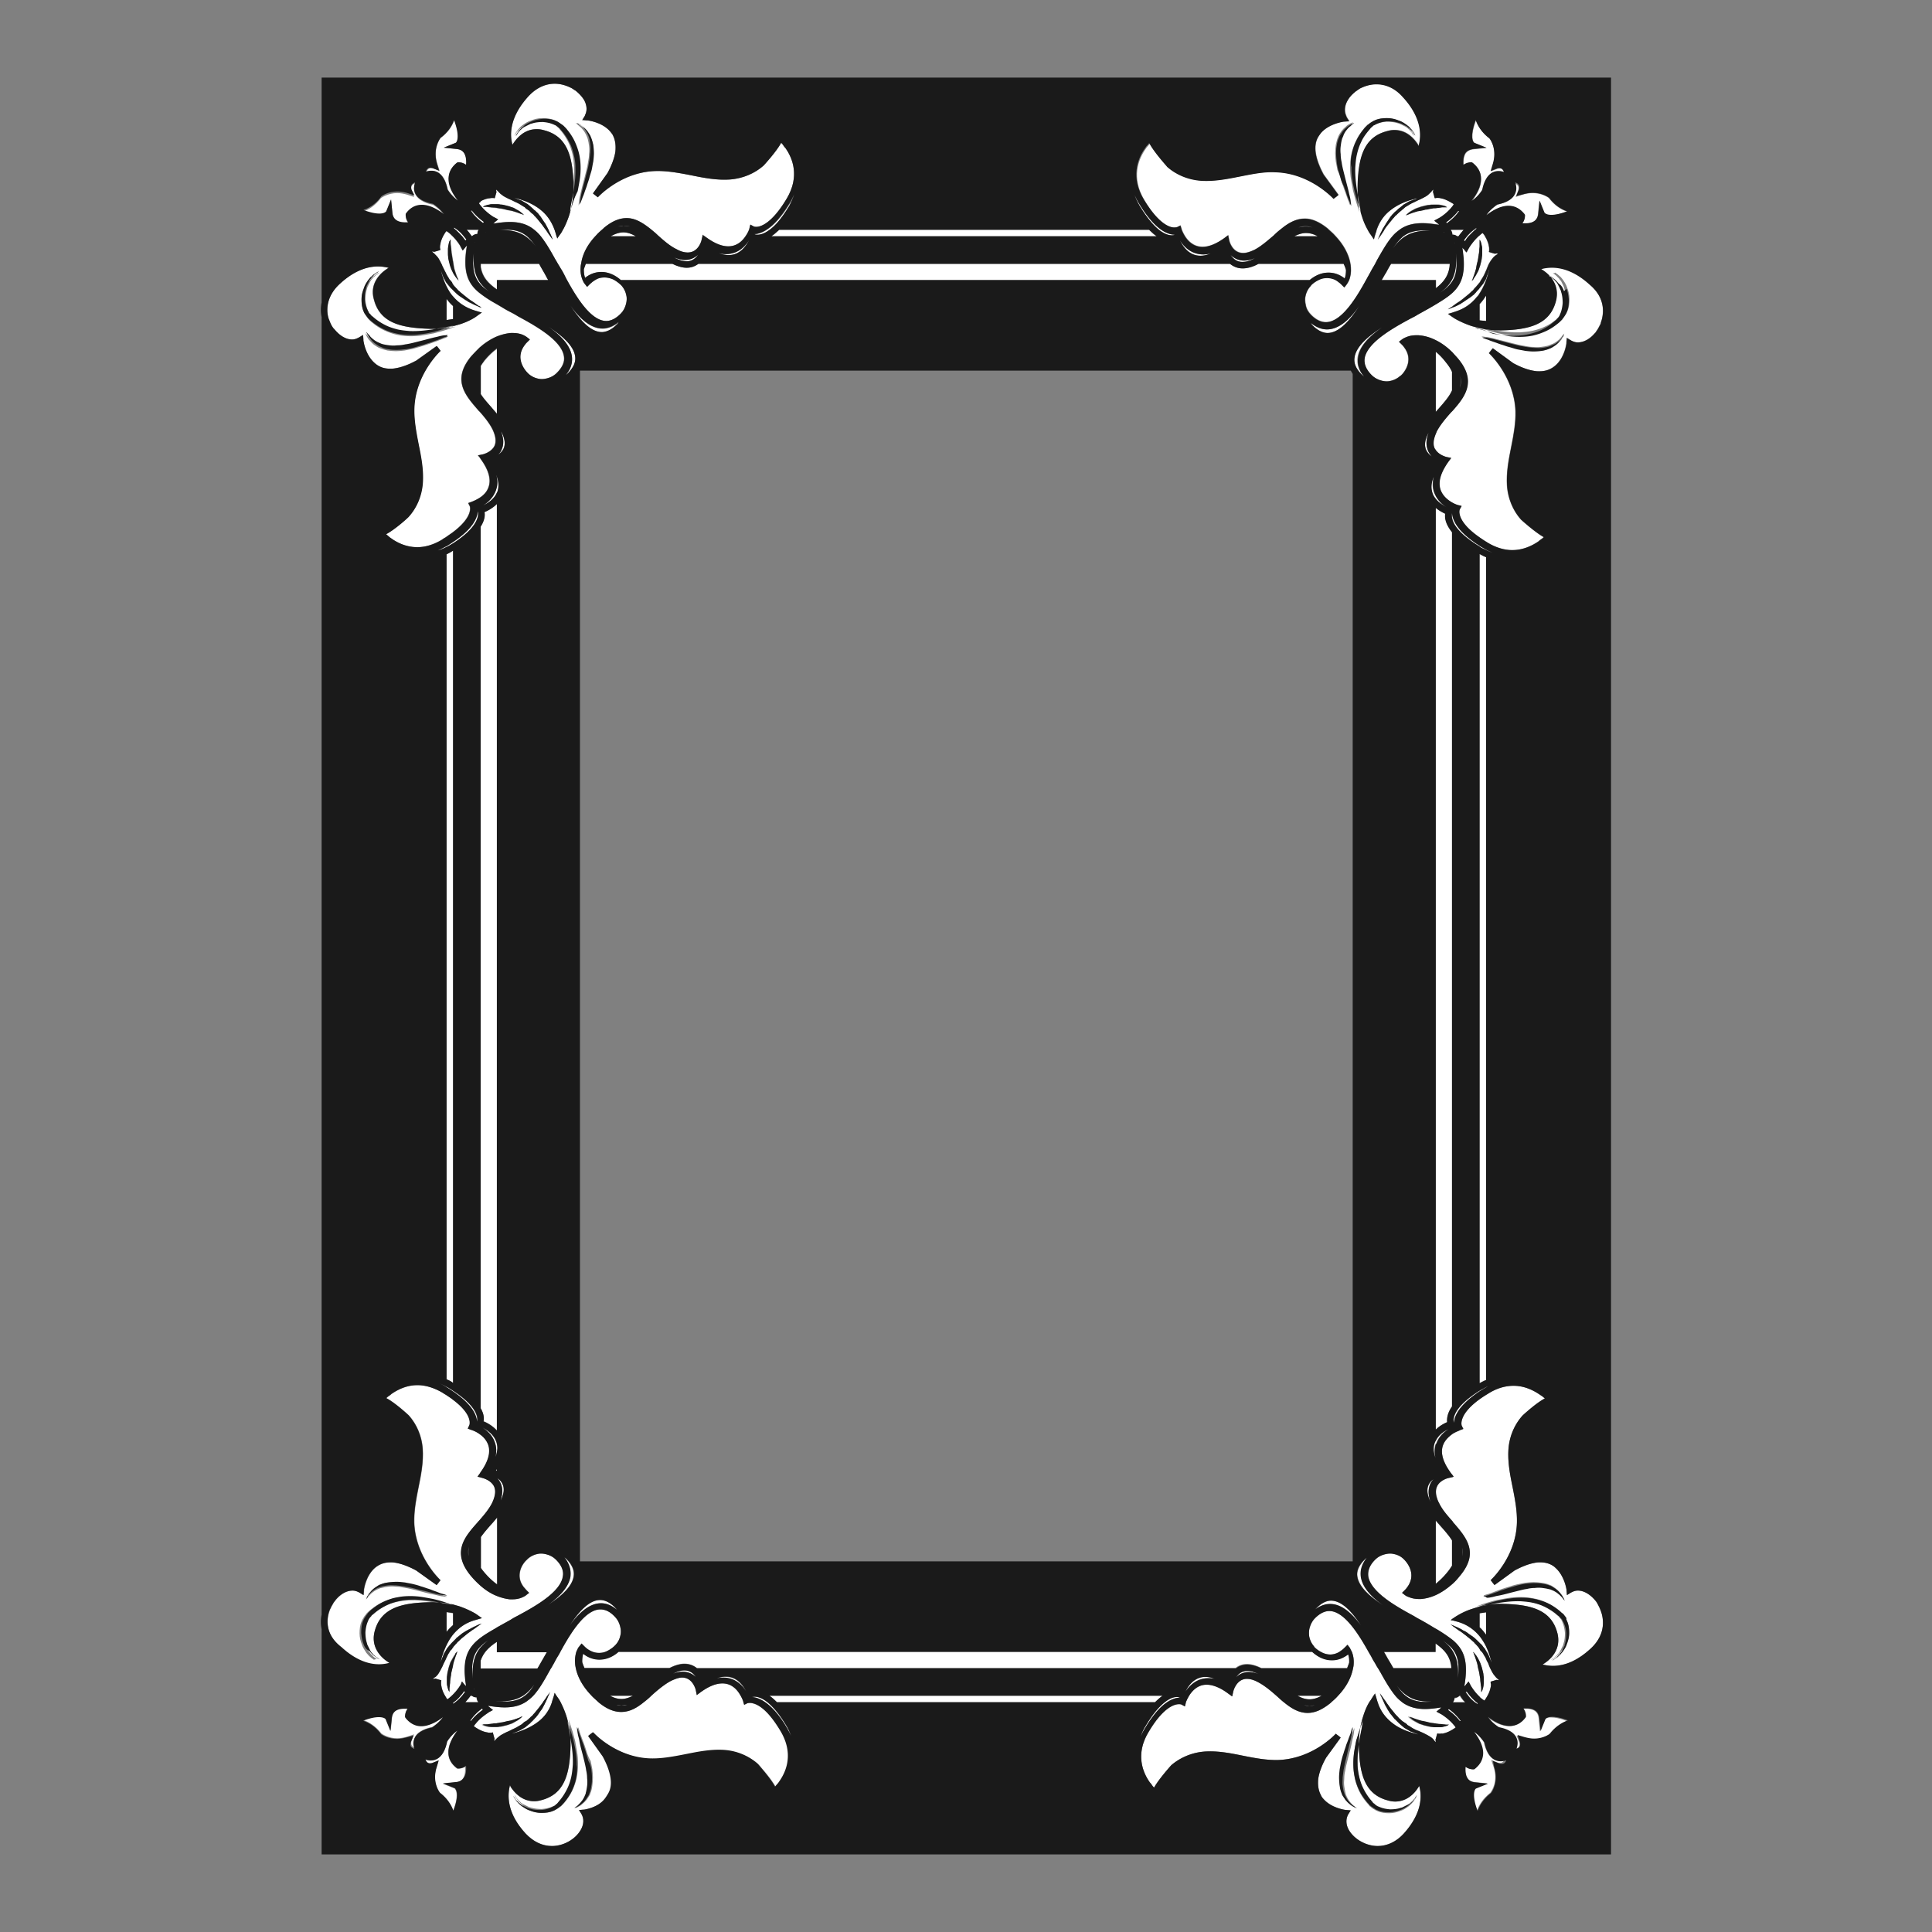 <svg id="Layer_1" xmlns="http://www.w3.org/2000/svg" viewBox="0 0 595.3 595.3"><rect x="0" y="0" width="595.3" height="595.3" fill="#808080" stroke="none"/><style>.st0{fill:#fff}.st1{fill:#1a1a1a}</style><path class="st0" d="M443.2 126c-.3.3-.5.6-.8.9v-18.5c1 .8 2 1.8 3 3.1.9 1.1 1.6 2.1 2 3.1v5.7c-.9 1.9-2.5 3.7-4.2 5.7zm-16.1-42c-.4.7-.9 1.5-1.3 2.3h16.7v2.5c2.7-2 4.1-4.1 4.3-7.5h-18.1c-.6.8-1.1 1.7-1.6 2.7zm-274 368.6c-.1.1-.2.3-.3.4.1 0 .2.1.3.1v-.5zm262.6 59.7c0-1-.1-1.8-.3-2.6-1.5 1.2-3.2 1.8-5 1.8-2.9 0-5.1-1.7-6.1-2.6H190.6c-1 .9-3.1 2.4-5.9 2.4-1.8 0-3.4-.6-5-1.8-.3.7-.4 1.6-.3 2.6.2.6.4 1.2.7 1.8h26.2c.1 0 .2-.1.2-.1 1.6-.8 3.1-1.2 4.4-1.2 1.6 0 2.8.6 3.8 1.3h166c.9-.7 2.1-1.2 3.5-1.2 1.3 0 2.8.4 4.4 1.2H415c.3-.4.5-1 .7-1.6zm-267.6-38.7v9.5c.3.4.5.7.8 1.1 1.4 1.7 2.8 3 4.2 4v-20.6c-.6.8-1.3 1.5-2 2.3-1.1 1.2-2.1 2.5-3 3.7zm19 37.9c.4-.8.9-1.6 1.4-2.4h-15.4v-3.2c-2.6 1.7-4.2 3.4-5 5.8v2.4h17.5c.5-.9 1-1.7 1.5-2.6zm-17.8-400.3c-.5.6-.8 1.1-1.1 1.6v8.7c.9 1.4 2.1 2.7 3.4 4.2.5.6 1.1 1.2 1.6 1.9v-20.1c-1.3.9-2.6 2.1-3.9 3.7zm3.8-24.9H169c-.5-.9-1-1.7-1.4-2.5-.5-.9-1-1.7-1.4-2.5h-18v1c.5 3 2.2 4.9 5 6.9v-2.9zm-5 347.6c1 1.7 1.1 3.1.9 4 1 .4 2.7 1.3 4.1 2.8V155.3c-1.3 1.3-2.8 2.1-3.8 2.5.1 1 0 2.5-1.2 4.5v271.6zm299.3 48.6v-7.8c-.9-1.5-2.2-3-3.6-4.5-.5-.5-1-1.1-1.4-1.6V488c1.2-.9 2.4-2.1 3.6-3.6.6-.7 1-1.3 1.4-1.9zm0-318.5c-2-2.6-2.2-4.6-2.1-5.7-.8-.3-1.9-.9-2.9-1.8v284c1.2-1.2 2.6-1.9 3.5-2.3-.1-1 0-2.7 1.5-4.9V164zm-5 342.4v2.6h-15.9c.5.9 1 1.8 1.5 2.6.5.9.9 1.7 1.4 2.4h18c-.4-3.5-2-5.5-5-7.6zM179.9 83c0 1 .1 1.9.4 2.6 1.5-1.2 3.2-1.8 5-1.8 2.9 0 5 1.6 6 2.5h212.3c1.1-.9 3.1-2.3 5.8-2.3 1.8 0 3.5.6 5 1.8.3-.7.4-1.6.4-2.6-.2-.6-.4-1.3-.7-1.9h-26.3c-.1.1-.2.1-.4.2-1.6.8-3.1 1.2-4.5 1.2-1.6 0-2.9-.6-3.9-1.4H215.2c-.9.7-2.1 1.2-3.6 1.2-1.3 0-2.8-.4-4.4-1.2h-26.7c-.3.6-.5 1.2-.6 1.7zm276 15.7c.6.1 1.3.2 2 .2v-7.8c-.6.9-1.2 1.8-2 2.6v5zM240.1 70.8c-.8.8-1.6 1.5-2.4 2h118.6c-.7-.5-1.5-1.2-2.3-2H240.1zm-94.7 2c.6-.5 1.1-.7 1.6-.7h.1c0-.5.1-.9.4-1.3h-3.7c.7.7 1.2 1.5 1.6 2zm-5.8 21.5c-.8-.7-1.4-1.4-2-2.2v6.5c.7-.1 1.4-.2 2-.3v-4zm99.8 430.2h116.5c.8-.8 1.6-1.5 2.3-2H237.1c.8.5 1.5 1.2 2.3 2zm-99.8-98.3V169.7c-.1 0-.1.1-.2.1-.6.4-1.2.7-1.8 1V425c.5.3 1.1.5 1.6.8.1.2.2.3.4.4zm260.3 96.3c1.2.7 2.4 1.1 3.7 1.1 1.2 0 2.4-.4 3.7-1.1h-7.4zm48.2.7c0 .5-.2.9-.5 1.4h3.8c-.7-.7-1.2-1.4-1.6-2h-.1c-.5.4-1 .7-1.5.7 0-.1 0-.1-.1-.1zm-308.5-26.1c-.6-.1-1.3-.2-2-.3v6.1c.6-.7 1.3-1.4 2-2.1v-3.7zM406 72.8c-1.3-.7-2.5-1-3.6-1-1.2 0-2.4.4-3.5 1h7.1zM188 522.5c1.2.7 2.4 1 3.5 1 1.2 0 2.3-.4 3.5-1h-7zM447.5 72.3h.1c.4 0 .9.2 1.4.5h.4c.4-.6 1-1.3 1.6-2h-4c.4.5.6 1 .5 1.5zm-251.6.5c-1.2-.7-2.5-1.2-3.8-1.2-1.2 0-2.5.4-3.9 1.2h7.7zM146.8 523h-.1c-.4 0-.9-.2-1.4-.5h-.3c-.4.6-1 1.3-1.7 2h4c-.3-.4-.5-.9-.5-1.5zm309.1-21.6c.8.7 1.4 1.5 2 2.3v-6.9c-.7.1-1.4.2-2 .3v4.3zm0-75.2c.7-.4 1.3-.7 2-1V171.7c-.7-.3-1.3-.6-2-1v255.5zM185.7 101.3c-3.8 0-7.1-3.2-9.8-7 2.7 4.1 6.1 8.1 9.6 8.1 1.5 0 3.1-.8 4.6-2.3.2-.2.4-.5.6-.7-1.6 1.2-3.3 1.9-5 1.9zm29.4-22.8c-1 .9-2.3 1.6-4 1.6-1 0-2-.2-3.2-.7 0 0 .1 0 .1.1 1.3.7 2.5 1 3.6 1 1.7 0 2.8-1 3.5-2zm15.7-4.5c-1.2 2-3.5 4.3-7.1 4.3-.7 0-1.4-.1-2.2-.3 1.1.4 2.1.6 3 .6 3.6 0 5.5-3 6.3-4.6zm5.5-3.2c-1.5 1-2.8 1.3-3.8 1.4l.1.1s.3.1.8.1c.7 0 1.9-.2 3.7-1.5 1.7-1.2 3.7-3.5 6.1-7.4.7-1.2 1.2-2.3 1.6-3.4-.3.8-.8 1.6-1.3 2.5-2.7 4.4-5.1 6.9-7.2 8.2zm-71 5.4c-.9-1.4-1.8-2.5-2.9-3.4-1.6-1.3-3.5-2-6.1-2h-.4c-.8 0-1.8.1-2.8.2.7-.1 1.3-.1 1.9-.1 2.9 0 5.1.7 6.9 1.9 1.2.9 2.3 2 3.4 3.4zm28.8-6.3c-.6-.2-1.3-.3-1.9-.3-.6 0-1.2.1-1.8.3.6-.1 1.2-.2 1.7-.2.7-.1 1.4 0 2 .2zm-45.2-1.2l.3-.3c-1-.7-2.5-1.9-3.7-3.5h-.3c1 1.7 2.6 3 3.7 3.8zm.7 2.8h.2c0-.1-.1-.1-.2 0 0-.1 0-.1 0 0zm-2.5-7.8c-.2-.2-.4-.5-.5-.7.1-.1.3-.2.5-.4.9-.6 2.2-1.3 3.6-1.5.3 0 .6-.1.9-.1h.1c.2 0 .5 0 .7.1l.1-.2.3-1.1.2-.7c-.1 0-.1-.3-.1-.7l.4.4.3.3.2.2c.3.4.8.7 1.3 1.1.5.3 1.1.6 1.7.9.2.1.5.2.7.3l1.2.6c.7.3 1.3.6 1.9 1 .3.2.6.4 1 .6.1.1.2.1.2.2l.2.2.4.3s.1.1.2.1c.2.2.5.3.7.6.3.3.5.5.8.7.1.1.3.2.4.4.1.1.2.3.4.4.2.3.5.5.7.8.4.5.9 1.1 1.3 1.6s.7 1 1.1 1.5c.1.1.2.3.3.4l.6.9c.3.4.5.7.7 1l.1.1c.3.5.6.8.6.8s-.1-.3-.3-.8c0-.1 0-.1-.1-.2-.1-.3-.3-.7-.5-1.1-.1-.2-.2-.4-.3-.7-.1-.2-.2-.5-.4-.8-.1-.3-.3-.5-.4-.8-.2-.3-.3-.6-.5-.8l-1.2-1.8c-.2-.3-.5-.6-.7-.9-.1-.1-.2-.3-.4-.4l-.4-.4c-.1-.1-.3-.3-.5-.4l-.4-.4c-.3-.3-.6-.5-.9-.8l-.5-.4-.2-.2-.2-.1c-.3-.2-.7-.4-1-.6l-.2-.1-.1-.1h-.1l-.1-.1c-.2-.1-.4-.2-.5-.2-.4-.1-.7-.3-1.1-.4-.2-.1-.5-.2-.7-.3-.1 0-.3-.1-.4-.1 2.7.6 5.8 1.7 8.3 3.7 1.9 1.5 3.4 3.5 4.4 6.3.1.2.1.4.2.6l.4 1.4.1.2.1.4.4-.6.8-1.1s.2-.3.5-.9c.5-.8 1.2-2.3 1.9-4.3.8-2.5 1.5-5.7 1.4-9.6-.2-8.8-1.9-15.1-9.2-16.9-.7-.2-1.4-.3-2.1-.3-3.7 0-6 2.5-7.3 4.5-.1.1-.2.3-.2.4v-.1c-.8-2.8-1.1-8.3 4.9-14.9 2.3-2.5 5.1-3.9 8.1-3.9 1.8 0 3.5.5 5.1 1.3.1 0 .1.1.2.1l.9.6c.1 0 .1.1.2.1 1 .8 1.9 1.7 2.6 2.8.6 1 1.3 2.9.4 4.7 0 .1-.1.2-.1.3l-.8 1.3h.3l1.1.1h.2c.1 0 4.5.5 7 3.4.3.4.7.8.9 1.3.7 1.4.9 3.1.7 5-.3 1.9-1.1 4.1-2.4 6.5l-4.5 6.3.6.5.8.6.1.1c.1-.1 7.1-7.8 17.8-8.1 3.6-.1 7.3.6 10.9 1.3 3.9.8 8 1.6 12.1 1.3 3.8-.3 7.5-1.8 10.3-4.3 0 0 3.9-4.2 5.4-7 .2.2.4.4.6.7.2.3.4.6.7.9 2.2 3.1 4.5 8.7.4 15.6-4.7 7.9-8.2 8.7-9.4 8.7-.5 0-.7-.1-.7-.1l-1.1-.6-.3 1.2v.1c-.1.3-.4 1.1-1 2-1 1.6-2.7 3.4-5.5 3.4-2 0-4.2-.9-6.7-2.7l-1-.7-.2-.2v.2l-.3 1.3c0 .2-.9 4-4.3 4-1 0-2.2-.3-3.4-1-2.1-1-4-2.7-5.8-4.3l-.1-.1c-.7-.7-1.5-1.3-2.2-1.9-2.3-1.8-4.6-3.3-7.3-3.3-2.3 0-4.6 1-7 3l-.3.3c-.8.7-1.5 1.3-2.1 2-2.8 2.9-4.2 5.9-4.6 8.5-.1.5-.2.9-.2 1.4-.1 1.4.1 2.6.5 3.6 0 .1.1.2.1.3.2.4.4.9.7 1.2l.7.9.8-.8c.3-.3.6-.5.8-.7.5-.4.9-.6 1.4-.9.8-.4 1.6-.5 2.4-.5.8 0 1.6.2 2.4.5.9.4 1.7 1 2.5 1.7l.3.3c.8.9 1.3 2 1.5 3.1.1.4.1.7.1 1.1 0 .5-.1 1-.2 1.4-.3 1.2-.8 2.2-1.7 3.1-1.5 1.5-3 2.2-4.4 2.2-4.9 0-9.5-7.9-12.3-13l-.6-1.2c-.4-.8-.8-1.5-1.2-2.1-.3-.6-.7-1.1-1-1.7-.2-.3-.4-.7-.6-1-1.7-3.1-3.2-5.6-4.8-7.5-.7-.8-1.4-1.4-2.2-2-1.8-1.3-4-2-7-2-1.5 0-3.2.2-5.1.5.1-.1.3-.2.4-.4l1.1-.9-1.3-.7c-1 .4-3.5-1-5.1-3.2zm35.8-16.4c0-.9 0-1.7-.2-2.6-.1-.8-.3-1.6-.7-2.3-.1-.4-.3-.7-.5-1l-.6-.9c-.4-.5-.9-1-1.3-1.3-.2-.2-.4-.3-.6-.5-.2-.1-.4-.2-.5-.3-.3-.2-.6-.3-.8-.4-.2-.1-.3-.1-.3-.1l.2.2c.2.1.4.3.7.6.1.1.3.3.5.4l.5.5c.3.4.7.8 1 1.4.2.3.3.6.4.8.1.3.3.6.4 1 .2.7.3 1.4.4 2.2.1.8.1 1.6 0 2.4 0 .8-.1 1.6-.3 2.5-.1.8-.3 1.7-.5 2.5l-.6 2.4c-.4 1.5-.8 3-1.1 4.3-.1.6-.3 1.2-.4 1.7-.1.5-.2 1-.2 1.4-.1.4-.1.7-.1.9v.3s0-.1.1-.3c.1-.2.2-.5.3-.8.1-.4.3-.8.5-1.3s.4-1 .6-1.6c.2-.6.5-1.3.7-2 .2-.7.5-1.4.7-2.2.2-.8.5-1.6.7-2.4.2-.8.4-1.7.5-2.6.4-1.2.5-2.1.5-2.9zm-7.3 18s.2-.7.6-1.8c.4-1.2.9-2.8 1.4-4.8.2-1 .5-2.1.6-3.3.2-1.2.3-2.5.3-3.8 0-1.3-.1-2.7-.4-4.1-.3-1.4-.7-2.8-1.4-4.1-.6-1.3-1.4-2.5-2.3-3.6-.2-.3-.5-.6-.7-.8l-.4-.4-.1-.1-.1-.1h-.1l-.2-.2c-.3-.2-.6-.5-.9-.6-.3-.2-.6-.4-.9-.5-1.3-.6-2.6-.7-3.9-.7-1.3 0-2.4.3-3.4.7-1 .3-1.9.9-2.6 1.4-.3.3-.7.5-.9.8-.2.3-.5.5-.7.8-.2.3-.3.5-.5.7-.1.2-.2.4-.3.5-.1.3-.2.5-.2.5s.1-.1.3-.4c.1-.1.2-.3.3-.5.2-.2.3-.4.5-.6.2-.2.5-.4.7-.7.3-.2.6-.4.9-.7l.6-.3.6-.3.6-.3c.2-.1.5-.1.7-.2 1-.3 2-.4 3.2-.4 1.1 0 2.3.3 3.4.8.3.1.5.3.8.4.3.1.5.4.7.6l.2.1.1.1.3.4c.2.2.4.5.6.7.8 1 1.5 2.1 2.1 3.3.6 1.2 1 2.5 1.3 3.7.3 1.3.4 2.6.5 3.8.1 2.5-.2 4.9-.5 7-.3 2-.7 3.7-.9 4.9.2 1.4.1 2.1.1 2.1zm-24.8-2.2c-.3.1-.6.1-.9.2-.3.1-.5.1-.6.2-.3.2-.5.3-.5.3h1.2c.2 0 .5 0 .8.1.3 0 .6.1 1 .1.3.1.7.1 1.1.1.2 0 .4.1.6.1.2 0 .4.1.6.1.4.1.8.1 1.2.2l1.2.3c.2 0 .4.1.6.1.2 0 .4.1.6.1.4.1.7.2 1 .3l.9.3c.3.1.6.2.8.3.2.1.4.1.6.2.3.1.5.2.5.2s-.1-.2-.4-.4c-.1-.1-.3-.3-.5-.4-.2-.2-.4-.3-.7-.5-.3-.2-.6-.3-.9-.5-.3-.2-.7-.3-1-.5-.4-.1-.8-.3-1.2-.4l-1.2-.3c-.4-.1-.8-.2-1.3-.2-.4-.1-.8-.1-1.2-.1h-1.2c-.4 0-.8 0-1.1.1zM138 58.4c.3.5 1.5 2.2 3.2 3.4-1.4-1.9-2.9-4.4-2.9-6.9 0-1.8.9-3.4 2.5-4.7l.3-.2h.3c.6 0 1.5.2 2.3.8.1-1.3 0-2.6-.6-3.6-.5-.8-1.3-1.2-2.4-1.3l-3.9-.4 3.7-1.5c.5-.3 1.4-2.2-.5-7-.6 1.7-1.8 3.8-4.2 5.5-.4.5-2.5 3.5-1 8.1l.7 2.1-2-.8s-.3-.1-.7-.1c-.7 0-1.1.4-1.4 1.2.5-.2 1.1-.3 1.7-.3 1.6-.1 3.9.9 4.9 5.7zm15.1 88.5c0-.1-.1-.3-.1-.4.1.2.1.5.1.7.2 1 .2 2 0 2.9-.1.3-.2.7-.3 1-.8 2.2-2.4 3.7-3.9 4.6 1.3-.6 3.3-1.8 4.2-3.9.1-.1.1-.3.2-.4.4-1.3.4-2.9-.2-4.5zm-5-59.2c.7.8 1.7 1.6 2.8 2.3-1.1-.9-2.1-1.7-2.8-2.7-1.7-2.2-2.4-5.1-2.1-9.3-.6 4.7.1 7.5 2.1 9.7zM175 115c1.8-1.8 2.5-3.5 2.2-5.3-.5-3.3-4.2-6.5-8.2-9 3.6 2.5 6.7 5.6 7.2 9 .3 2-.4 4-1.9 5.9.3-.1.5-.3.7-.6zm-20.5 18l-.1-.1c.9 2.2.9 4.1.1 5.7-.3.6-.6 1-1 1.4.6-.4 1.2-1 1.6-1.7.7-1.3.5-3.1-.6-5.3zm-8.1-58.4v.1c.1 0 .1-.1 0-.1.1 0 0 0 0 0zm.8 83c-.1 1.9-1.4 5.4-7.7 9.5-.6.4-1.3.8-2 1.3h-.1c-.9.5-1.7.9-2.6 1.3.9-.3 1.8-.7 2.7-1.1.3-.1.5-.3.8-.4.4-.3.8-.5 1.2-.7 9.3-6 7.8-9.9 7.7-9.9zm-2.3-38.5c-.3-1.1-.3-2.2-.1-3.4-.3 1.2-.3 2.3.1 3.4zm-4-48.3c-.3-.3-.6-.5-1-.7v.3c.2.1.3.3.5.4.8.6 1.4 1.3 2 2 .4.5.7.9 1 1.3l.3-.3c-.2-.3-.5-.7-.8-1-.6-.6-1.2-1.4-2-2zm-39.3 28.5c-.8-2-2-7.2 3.1-11.9 3.8-3.5 7.8-5.3 11.7-5.3 1.3 0 2.3.2 3.2.4h.1c-.1.1-.2.1-.3.2-2.7 1.7-5.5 4.9-4.3 9.4 1.8 7.3 8.1 8.9 16.9 9.2 2.1.1 3.9-.1 5.6-.4.7-.1 1.4-.3 2-.4l2.1-.6c3.1-1 4.9-2.3 5-2.4l1.4-1 .3-.2-.3-.1h-.1l-1.7-.5c-3-.9-5.2-2.5-6.8-4.4l-.1-.1c-.8-.9-1.4-2-1.9-3-.9-1.8-1.4-3.6-1.9-5.3 0 .1.1.2.1.4.1.2.2.5.3.7.1.3.3.7.4 1.1.1.2.2.4.2.5l.1.1v.1l.1.1.1.2c.2.3.3.6.5.9 0 0 0 .1.1.1l.1.2.2.2.4.5c.3.3.5.7.8.9l.4.4.1.1.3.3.4.4c.1.1.3.2.4.4.3.2.6.5.9.7l1.8 1.2c.3.2.6.3.8.5.3.2.5.3.8.4.5.3 1 .5 1.4.7.4.2.8.3 1.1.5.2.1.3.1.5.2.3.1.5.2.5.2s-.2-.1-.5-.4c-.1-.1-.2-.2-.4-.2-.3-.2-.6-.4-1-.7-.4-.3-.8-.6-1.3-.9-.5-.3-1-.7-1.5-1.1-.5-.4-1-.8-1.6-1.3-.3-.2-.5-.5-.8-.7-.1-.1-.3-.2-.4-.4-.1-.1-.2-.3-.4-.4-.2-.3-.5-.5-.7-.8-.2-.2-.3-.4-.5-.7v-.1c0-.1-.1-.1-.1-.2l-.3-.4-.2-.2c-.1-.1-.1-.2-.2-.2-.2-.3-.4-.7-.6-1-.2-.3-.4-.7-.6-1.1-.1-.3-.3-.5-.4-.8l-.6-1.2c-.1-.2-.2-.5-.3-.7-.3-.6-.6-1.2-.9-1.7-.3-.5-.7-.9-1.1-1.3l-.2-.2-.3-.3h-.1c-.1-.2-.3-.3-.4-.4.6 0 .7.1.7.1l.7-.2 1-.3.2-.1c0-.2-.1-.5-.1-.7 0-.3 0-.7.1-1 .2-1.4.9-2.7 1.5-3.6.1-.2.3-.4.4-.5.3.2.5.3.7.5.3.2.6.5.9.8 1.7 1.6 2.7 3.3 2.7 3.4l.7 1.3.9-1.1c.1-.2.3-.3.4-.4-1.3 7.8.1 11.5 3.8 14.5 1.4 1.1 3 2.2 5 3.3.7.4 1.4.8 2.2 1.3.8.5 1.7 1 2.7 1.5.6.3 1.3.7 2.1 1.2 5 2.7 13.4 7.3 14.1 12.3.3 1.7-.5 3.4-2.2 5.1-.9.9-1.9 1.4-3.1 1.7-.5.1-.9.2-1.4.2-.4 0-.7 0-1.1-.1-1.1-.2-2.2-.7-3.1-1.5l-.3-.3c-.5-.5-4.2-4.4-.8-8.7.2-.3.4-.5.7-.8l.8-.8-.9-.7c-.4-.3-.8-.5-1.2-.7-.9-.4-2-.6-3.1-.6h-.7c-1.1.1-2.7.4-4.6 1.2-1.5.7-3.2 1.7-5 3.3-.8.8-1.7 1.7-2.6 2.7-6 7.3-1.8 12 2.2 16.6.1.1.2.3.4.4 1.5 1.7 3 3.5 4 5.5 1 2.1 1.2 3.8.6 5.1-1 2-3.6 2.6-3.6 2.6l-1 .2-.5.1.5.6.4.6c2.4 3.3 3.2 6.2 2.4 8.5-.5 1.6-1.7 2.7-2.8 3.4-1.3.8-2.4 1.2-2.4 1.2l-1.1.4.5 1s1.3 3.2-5.5 8.2c-.6.4-1.3.9-2 1.4-.4.2-.7.4-1.1.7-2.5 1.5-5.1 2.3-7.6 2.3-3.4 0-6.2-1.4-8-2.7-.3-.2-.6-.4-.9-.7-.2-.2-.5-.4-.7-.6 2.7-1.4 6.8-5.1 7-5.4 2.5-2.8 4-6.4 4.3-10.3.3-4.1-.5-8.2-1.3-12.1-.7-3.6-1.4-7.3-1.3-10.9.3-10.7 8.1-17.8 8.1-17.8l-.1-.1-.6-.8-.5-.6-6.3 4.5c-2.4 1.3-4.6 2.1-6.6 2.4-.5.1-1 .1-1.5.1-2.1 0-3.6-.7-4.8-1.8-2.8-2.5-3.4-6.7-3.4-7v-.2l-.1-1.1v-.3l-1.3.8c-.1 0-.1.1-.2.1-.6.3-1.2.5-1.9.5-1.9 0-3.8-1.2-5.3-3l-.1-.1c-.1-.1-.1-.2-.2-.2-.5-.6-.9-1.3-1.2-2.1.2.4.1.2 0 .1zm39.7-12.9s-.1-.2-.2-.5c-.1-.2-.1-.4-.2-.6-.1-.2-.2-.5-.3-.8l-.3-.9c-.1-.3-.2-.7-.3-1 0-.2-.1-.4-.1-.6 0-.2-.1-.4-.1-.6-.1-.2-.1-.4-.1-.7 0-.2-.1-.3-.1-.5-.1-.4-.2-.8-.2-1.2 0-.2-.1-.4-.1-.6 0-.2-.1-.4-.1-.6-.1-.4-.1-.7-.1-1.1 0-.3-.1-.7-.1-1 0-.3-.1-.6-.1-.8v-1.2s-.1.2-.3.5c-.1.2-.1.4-.2.6-.1.3-.1.5-.2.9-.1.3-.1.7-.1 1v1.2c0 .4 0 .8.1 1.2 0 .4.1.8.2 1.3l.3 1.2c.1.4.3.8.4 1.2.1.4.3.7.5 1 .1.1.2.3.2.4.1.2.2.3.3.5.2.3.3.5.5.7.2.2.3.4.4.5.1.4.3.5.3.5zm-3.2 17.2h-.5c-.2 0-.4 0-.7.1-.4.1-.8.1-1.4.2-.5.1-1.1.2-1.7.4-1.3.3-2.7.7-4.3 1.1l-2.4.6c-.8.2-1.6.3-2.5.5-.8.1-1.7.2-2.5.3-.8 0-1.6.1-2.4 0-.8-.1-1.5-.2-2.2-.4-.3-.1-.6-.2-1-.4-.3-.1-.6-.3-.8-.4-.5-.3-1-.7-1.4-1-.2-.2-.4-.3-.5-.5-.2-.2-.3-.3-.4-.5-.3-.3-.4-.5-.6-.7-.1-.2-.2-.2-.2-.2s0 .1.1.3c.1.2.2.5.4.8.1.2.2.3.3.5.1.2.3.4.5.6.3.4.8.9 1.3 1.3l.9.6c.3.2.7.4 1 .5.7.3 1.5.5 2.3.7.8.1 1.7.2 2.6.2.9 0 1.8-.1 2.6-.2.9-.2 1.7-.3 2.6-.5.8-.2 1.6-.5 2.4-.7.8-.2 1.5-.5 2.2-.7.7-.2 1.4-.5 2-.7.6-.2 1.2-.4 1.6-.6.5-.2.9-.3 1.3-.5.3-.1.5-.2.6-.2.1 0 .1 0 .2-.1.5-.4.6-.4.6-.4zm-26.7-11.4c0 1.2.1 2.6.7 3.9.1.3.3.6.5.9l.6.9.2.2v.1l.1.1.1.1.4.4c.2.2.5.5.8.7 1.1.9 2.3 1.7 3.6 2.3 1.3.6 2.7 1.1 4.1 1.4 1.4.3 2.8.4 4.1.4 1.3 0 2.6-.1 3.8-.3 1.2-.2 2.3-.4 3.3-.6 1.6-.4 2.9-.8 3.9-1.1l.9-.3c.4-.1.8-.3 1.1-.4.5-.1.7-.2.7-.2s-.3 0-.7.1c-.3.1-.7.1-1.2.2-.3 0-.5.1-.8.2-1.1.2-2.5.5-4.1.7-2 .3-4.4.6-7 .5-1.3 0-2.6-.2-3.8-.5-1.3-.3-2.6-.7-3.7-1.3-1.2-.6-2.3-1.3-3.3-2.1-.2-.2-.5-.4-.7-.6l-.4-.3-.1-.1-.1-.2c-.2-.2-.4-.4-.6-.7-.2-.3-.3-.5-.4-.8-.5-1.1-.7-2.3-.8-3.4 0-1.1.1-2.2.4-3.2.1-.2.1-.5.2-.7l.3-.6.3-.6.3-.6c.2-.3.4-.7.7-.9.2-.3.4-.5.7-.7.2-.2.4-.4.6-.5.2-.1.4-.2.5-.3.3-.2.4-.3.4-.3s-.2.1-.5.2c-.1.1-.3.1-.5.3-.2.1-.4.3-.7.5-.3.2-.5.4-.8.7-.3.3-.5.6-.8.9-.5.7-1 1.5-1.4 2.6-.6.6-.9 1.7-.9 3zm7.6-26.8l1.5-3.7.4 4c.1 1.3.7 3.1 4 3.1h.9c-.6-.8-.8-1.7-.8-2.3v-.3l.2-.3c1.3-1.6 2.9-2.5 4.8-2.5 2.5 0 4.9 1.5 6.8 2.9-1.2-1.8-2.9-2.9-3.4-3.2-3.1-.6-4.9-1.9-5.6-3.6-.4-1.1-.2-2.2.1-3-.5.2-.8.4-1 .7-.4.6-.1 1.5-.1 1.5l.8 2-2.1-.7c-1-.3-2.1-.5-3.1-.5-2.8 0-4.6 1.3-5 1.5-1.8 2.4-3.8 3.6-5.5 4.2 2.3.9 3.9 1.1 4.9 1.1 1.8-.2 2.2-.9 2.2-.9zm282.9 460c.5.1 1.1.3 1.6.3s1.1-.1 1.6-.2c-.5.1-1.1.2-1.6.2-.5-.1-1.1-.2-1.6-.3zm28.5-6c.9 1.3 1.7 2.4 2.7 3.1 1.6 1.3 3.5 1.9 6.2 1.9.8 0 1.7-.1 2.7-.2-.6 0-1.1.1-1.6.1-2.9 0-5-.6-6.8-1.8-1.2-.8-2.2-1.8-3.2-3.1zm-70.8 5.1c1.5-1 2.8-1.4 3.9-1.4l-.1-.1s-.3-.1-.8-.1c-.7 0-2 .2-3.7 1.6-1.6 1.2-3.6 3.4-5.9 7.3-.7 1.1-1.2 2.2-1.5 3.3.3-.8.7-1.6 1.2-2.4 2.6-4.4 4.9-6.8 6.9-8.2zm86.8 2.1c-.1.1-.2.2-.2.3 1 .7 2.5 1.9 3.6 3.4h.3c-1-1.7-2.6-3-3.7-3.7zm-65.6-9.8c1-.9 2.3-1.6 3.9-1.6.9 0 2 .2 3 .6-1.3-.7-2.5-1-3.5-1-1.7 0-2.8 1-3.4 2zm-15.5 4.4c1.2-1.9 3.4-4.1 7-4.1.6 0 1.3.1 2 .2-1-.4-2-.6-2.9-.6-3.4 0-5.3 2.8-6.1 4.5zm54.1-20.4c-2.6-4-5.9-7.6-9.2-7.6-1.5 0-3 .8-4.5 2.3-.2.2-.4.4-.6.7 1.6-1.3 3.2-1.9 4.9-1.9 3.5-.1 6.7 2.9 9.4 6.5zm26.3 23h-.2.2c-.1 0 0 0 0 0zm2.5 7.7c.2.2.4.5.5.7-.2.1-.4.3-.6.4-.9.6-2.2 1.3-3.5 1.5-.3 0-.6.1-.9.1h-.1c-.2 0-.5 0-.7-.1l-.1.2-.3 1.1-.2.7s.1.2.1.7l-.4-.4c-.1-.1-.1-.2-.2-.3-.1-.1-.1-.2-.2-.2-.3-.4-.8-.7-1.3-1-.5-.3-1.1-.6-1.7-.9-.2-.1-.4-.2-.7-.3-.4-.2-.8-.4-1.2-.5-.7-.3-1.3-.6-1.9-1-.3-.2-.6-.4-1-.6-.1-.1-.2-.1-.2-.2l-.2-.2-.4-.3c-.1 0-.1-.1-.2-.1-.2-.2-.5-.3-.7-.5-.3-.2-.5-.5-.8-.7-.1-.1-.3-.2-.4-.4-.1-.1-.2-.3-.4-.4-.2-.3-.5-.5-.7-.8-.4-.5-.9-1.1-1.3-1.6s-.7-1-1.1-1.5c-.1-.1-.1-.2-.2-.3-.2-.4-.5-.7-.7-1-.3-.4-.5-.7-.7-1-.4-.5-.6-.9-.6-.9l.3.9s0 .1.1.1c.1.3.3.7.5 1.1.1.2.2.5.3.7.1.2.2.4.3.7.1.2.3.5.4.7.2.3.3.6.5.9.4.6.7 1.2 1.2 1.7.2.3.5.6.7.9.1.1.2.3.4.4l.4.4.4.4.4.4c.3.3.6.5.9.8l.5.4.2.2.2.1c.3.2.7.4 1 .6l.2.1.1.1h.1l.1.1c.2.1.4.2.5.2.4.1.7.3 1 .4.3.1.6.2.8.3.1 0 .1 0 .2.1-2.4-.6-5.2-1.5-7.5-3.2-.1-.1-.2-.2-.4-.3-1.9-1.5-3.6-3.5-4.5-6.4-.1-.2-.1-.4-.2-.6l-.4-1.4-.1-.3-.1-.4-.5.7-.7 1.1c0 .1-.3.4-.6.9-.5.8-1.2 2.2-1.8 4.1-.8 2.4-1.5 5.7-1.4 9.5.2 8.7 1.9 14.9 9.1 16.7.7.2 1.4.3 2.1.3 3.6 0 6-2.5 7.2-4.5.1-.1.2-.3.2-.4v.1c.8 2.8 1.1 8.2-4.8 14.7-2.3 2.5-5.1 3.8-8 3.8-3.5 0-7.1-2-8.8-4.8-.6-1-1.3-2.8-.4-4.7 0-.1.1-.2.1-.2l.8-1.3h-.2l-1.1-.1h-.2s-4.4-.5-6.9-3.4c-.4-.4-.7-.9-.9-1.4-.7-1.4-.9-3-.7-4.9.3-1.9 1.1-4.1 2.4-6.4l4.5-6.2-.6-.5-.8-.6-.1-.1c-.1.1-7 7.7-17.7 8.1-3.6.1-7.3-.6-10.8-1.3-3.9-.8-8-1.6-12-1.3-3.8.3-7.4 1.8-10.2 4.2 0 0-3.8 4.2-5.3 6.9-.2-.2-.4-.4-.6-.7-.2-.3-.4-.6-.7-.9-2.2-3.1-4.5-8.7-.4-15.5 4.6-7.8 8.1-8.6 9.4-8.6.5 0 .7.1.7.1l1.1.6.3-1.2v-.1c.1-.2.4-1 1-2 1-1.6 2.7-3.4 5.4-3.4 1.9 0 4.2.9 6.6 2.7l1.1.8.2.1v-.1l.3-1.4s.9-3.9 4.2-3.9c1 0 2.1.3 3.4 1 2.1 1.1 4 2.7 5.8 4.3.8.7 1.5 1.4 2.3 2 2.2 1.8 4.5 3.2 7.2 3.2 2.3 0 4.5-1 7-3 .1-.1.2-.1.2-.2.8-.7 1.5-1.3 2.1-2 2.8-2.9 4.2-5.9 4.7-8.5.1-.5.2-.9.2-1.3.1-1.4-.1-2.6-.5-3.7 0-.1-.1-.2-.1-.2l-.6-1.2-.7-.9-.8.8c-.3.3-.6.6-.9.8-.4.3-.8.6-1.2.8-.8.4-1.6.6-2.4.6-.8 0-1.7-.2-2.5-.6-.8-.4-1.6-.9-2.3-1.6-.1-.1-.2-.2-.2-.3-.8-.9-1.3-2-1.5-3.1-.1-.8-.1-1.7.1-2.5.3-1.1.8-2.2 1.7-3.1 1.4-1.4 2.9-2.2 4.4-2.2 4.8 0 9.4 7.8 12.2 12.8.2.4.5.8.7 1.2.4.8.8 1.5 1.2 2.1.3.6.6 1.1 1 1.7.2.3.4.7.6 1 1.7 3.1 3.2 5.6 4.8 7.5.7.8 1.4 1.4 2.2 2 1.8 1.2 3.9 1.9 6.8 1.9 1.5 0 3.1-.2 5-.5l-.4.4-1.1.9 1.3.7c.2-.1 2.6 1.2 4.3 3.4zm-35.5 16.3c0 .9 0 1.7.2 2.6.1.8.3 1.6.6 2.3.1.4.3.7.5 1l.6.9c.4.5.8 1 1.3 1.3.2.2.4.3.6.5.2.1.4.2.5.3.3.2.6.3.8.4.2.1.3.1.3.1l-.2-.2c-.2-.1-.4-.3-.7-.5l-.4-.4-.5-.5c-.3-.4-.7-.8-1-1.4-.2-.3-.3-.6-.4-.8-.1-.3-.3-.6-.3-.9-.2-.7-.3-1.4-.4-2.1-.1-.8-.1-1.5 0-2.4 0-.8.1-1.6.3-2.4.1-.8.3-1.6.5-2.4l.6-2.4c.4-1.5.8-3 1-4.2.1-.6.3-1.2.4-1.7.1-.5.2-1 .2-1.3.1-.4.1-.7.1-.9v-.3s0 .1-.1.3c-.1.2-.2.5-.3.8-.1.4-.3.8-.4 1.3-.2.5-.4 1-.6 1.6-.2.6-.5 1.2-.7 1.9-.2.7-.5 1.4-.7 2.2-.2.8-.5 1.6-.7 2.4-.2.8-.4 1.7-.5 2.5-.5.6-.6 1.5-.6 2.4zm7.2-17.9s-.2.7-.6 1.8c-.4 1.1-.9 2.8-1.4 4.8-.2 1-.5 2.1-.6 3.3-.2 1.2-.3 2.5-.3 3.8 0 1.3.1 2.7.4 4.1.3 1.4.7 2.7 1.3 4 .6 1.3 1.4 2.5 2.3 3.6.2.3.5.5.7.8l.3.4.1.1.1.1h.1l.2.2c.3.2.6.5.9.6.3.2.6.4.9.5 1.3.6 2.6.7 3.8.7 1.2 0 2.4-.3 3.4-.7 1-.3 1.8-.9 2.5-1.4.3-.3.6-.5.9-.8.2-.3.5-.5.7-.8.2-.3.3-.5.5-.7.1-.2.2-.4.3-.5.1-.3.2-.4.2-.4s-.1.1-.3.4c-.1.1-.2.3-.3.5-.2.2-.3.4-.5.6-.2.2-.5.4-.7.7-.3.2-.6.4-.9.7l-.6.3-.6.3-.6.3c-.2.1-.5.1-.7.2-1 .3-2 .4-3.1.4s-2.3-.3-3.4-.8c-.3-.1-.5-.3-.8-.4-.3-.1-.5-.4-.7-.6l-.2-.1-.1-.1-.3-.4c-.2-.2-.4-.5-.6-.7-.8-1-1.5-2.1-2.1-3.3-.6-1.2-1-2.4-1.3-3.7-.3-1.3-.4-2.6-.5-3.8-.1-2.5.2-4.9.5-6.9s.7-3.7.9-4.9c.1-1.5.2-2.2.2-2.2zm24.6 2.2c.3-.1.6-.1.8-.2.2-.1.5-.1.6-.2.3-.2.5-.3.5-.3h-1.2c-.2 0-.5 0-.8-.1-.3 0-.6-.1-1-.1-.3-.1-.7-.1-1.1-.1-.2 0-.4-.1-.6-.1-.2 0-.4-.1-.6-.1-.4-.1-.8-.1-1.2-.2l-1.2-.3c-.2 0-.4-.1-.6-.1-.2 0-.4-.1-.5-.1-.4-.1-.7-.2-1-.3l-.9-.3c-.3-.1-.6-.2-.8-.3-.2-.1-.4-.1-.6-.2-.3-.1-.5-.2-.5-.2s.1.2.4.4c.1.1.3.3.5.4.2.2.4.3.7.5.3.2.6.3.9.5.3.2.7.3 1 .5.4.1.8.3 1.2.4l1.2.3c.4.1.8.2 1.2.2.4.1.8.1 1.2.1h1.1c.6 0 1 0 1.3-.1zm12.7 4.7c-.3-.5-1.4-2.2-3.2-3.3 1.4 1.8 2.9 4.3 2.8 6.8 0 1.8-.9 3.4-2.5 4.6l-.3.2h-.3c-.6 0-1.5-.2-2.3-.8-.1 1.2 0 2.6.6 3.5.5.8 1.3 1.2 2.4 1.3l3.9.4-3.7 1.5c-.5.3-1.3 2.1.5 6.9.6-1.7 1.8-3.7 4.1-5.5.4-.5 2.5-3.5 1-8l-.7-2.1 2 .8s.3.1.7.1c.7 0 1.1-.4 1.4-1.1-.5.2-1.1.3-1.7.3-1.4.1-3.7-.9-4.7-5.6zm-36.7-56.2c-1.7 1.7-2.5 3.5-2.2 5.2.5 3.2 4 6.3 7.9 8.8-3.4-2.5-6.4-5.4-6.8-8.7-.3-2 .3-4 1.9-5.8-.4.1-.6.3-.8.5zm28.3 40.1v-.1.1zm-7.1-64.9c-.6.4-1.1.9-1.5 1.7-.6 1.4-.4 3.1.6 5.2-.8-2.1-.8-4-.1-5.6.3-.4.6-.9 1-1.3zm8.8 21.1c.2.9.2 1.7.1 2.7.1-.9.1-1.8-.1-2.7zm-2.5-38.5c.1-2 1.5-5.5 7.9-9.7.5-.4 1.1-.7 1.8-1.1.1 0 .2-.1.2-.1.7-.4 1.4-.7 2-1-.7.2-1.4.5-2 .9-.4.2-.7.4-1.1.6-.3.2-.6.4-.9.5-9.5 6-7.9 9.8-7.9 9.9zm-3.4 67.1c1.1.9 2.1 1.8 2.8 2.9 1.5 2.1 2.1 4.8 1.8 8.7.5-4.4 0-7.1-1.8-9.2-.7-.8-1.7-1.6-2.8-2.4zm-2.1-60.7c.7-2.1 2.3-3.6 3.7-4.5-1.2.6-2.9 1.7-3.8 3.4-.1.3-.3.5-.4.8-.5 1.4-.4 2.9.2 4.6-.3-1.4-.3-2.8.1-4.1.1 0 .1-.1.2-.2zm12 79.7l.9.6v-.3c-.1-.1-.3-.2-.4-.3-.8-.6-1.5-1.3-2-2-.4-.5-.8-.9-1-1.3-.1.1-.2.2-.3.2.2.3.5.7.8 1.1.5.7 1.2 1.4 2 2zm38.7-28.3c.8 2 2 7.1-3.1 11.8-3.8 3.5-7.7 5.3-11.6 5.3-1.2 0-2.3-.2-3.1-.4h-.1c.1-.1.2-.1.3-.2 2.7-1.7 5.4-4.8 4.3-9.4-1.8-7.2-8-8.9-16.7-9.1-1.9-.1-3.7.1-5.2.4-.7.1-1.4.2-2 .4-.7.2-1.4.4-2 .6-3.3 1-5.2 2.4-5.3 2.4l-1.2.8-.5.4.4.1h.2l1.5.4c3.2.9 5.4 2.7 7 4.7.8 1.1 1.5 2.2 2 3.4.7 1.5 1.1 3 1.5 4.5 0-.1 0-.1-.1-.2-.1-.3-.2-.5-.3-.8-.1-.3-.3-.7-.4-1-.1-.2-.2-.4-.2-.5l-.1-.1v-.1l-.1-.1-.1-.2c-.1-.1-.1-.2-.2-.3-.1-.2-.3-.4-.4-.7l-.1-.2-.2-.2-.4-.5c-.2-.3-.5-.7-.8-.9l-.2-.2-.2-.2-.4-.4-.4-.4c-.1-.1-.3-.2-.4-.4-.3-.2-.6-.5-.9-.7-.6-.4-1.2-.8-1.7-1.2-.3-.2-.6-.4-.9-.5-.3-.1-.5-.3-.7-.4-.5-.3-1-.5-1.4-.7-.4-.2-.8-.3-1.1-.5-.1 0-.2-.1-.3-.1-.5-.2-.7-.3-.7-.3s.3.2.7.5l.1.1c.3.2.6.4 1 .7.4.3.8.6 1.3.9.5.3.9.7 1.5 1.1.5.4 1 .8 1.6 1.3.3.2.5.5.8.7.1.1.3.2.4.4.1.1.2.3.4.4.2.3.5.5.7.8.2.2.3.4.5.7 0 .1.1.1.1.2l.1.2.2.2.2.2c.1.1.1.2.2.2.2.3.4.6.6 1 .4.5.6 1.1.9 1.8 0 0 0 .1.1.1.2.4.4.8.5 1.2.1.2.2.5.3.7.3.6.6 1.2.9 1.7.3.5.7.9 1 1.3.1.1.2.1.2.2.1.1.2.2.3.2.1.2.3.3.4.4-.5 0-.7-.1-.7-.1l-.7.2-1 .3-.2.1c0 .2 0 .5.1.7 0 .3 0 .7-.1 1-.2 1.1-.7 2.2-1.2 3-.1.2-.2.3-.3.5-.1.2-.3.4-.4.6-.3-.2-.5-.3-.7-.5-.3-.2-.6-.4-.8-.7-1.7-1.6-2.7-3.4-2.7-3.4l-.7-1.3-.9 1.1c-.1.2-.3.3-.4.4 1.3-7.6 0-11.2-3.5-14.2-1.4-1.1-3-2.2-5-3.4-.8-.4-1.5-.9-2.4-1.4-.8-.5-1.7-1-2.6-1.5-.6-.3-1.3-.7-2.1-1.2-5-2.7-13.2-7.2-14-12.2-.2-1.7.4-3.4 2.1-5.1.9-.9 1.9-1.4 3.1-1.7.5-.1.9-.2 1.4-.2.4 0 .7 0 1.1.1 1.2.2 2.3.7 3.2 1.6.1.1.2.1.2.2.5.5 4.1 4.3.8 8.6-.2.3-.5.6-.7.8l-.8.8.9.7c.4.3.8.5 1.2.6.9.4 2 .6 3.1.6h.7c1.1-.1 2.8-.4 4.7-1.3 1.5-.7 3.2-1.8 5-3.4.8-.7 1.5-1.5 2.3-2.5 6-7.2 1.8-11.9-2.2-16.5 0-.1-.1-.1-.1-.2-1.6-1.8-3.2-3.6-4.2-5.7-.4-.7-.6-1.4-.8-2.1-.2-.9-.2-1.8 0-2.5.1-.2.1-.3.2-.5.9-2 3.5-2.6 3.6-2.6l1.3-.3.2-.1-.2-.3-.7-.9c-2.4-3.3-3.2-6.1-2.4-8.4.6-1.7 1.9-2.8 3-3.6 1.1-.7 2.2-1 2.2-1.1l1.1-.4-.5-1s-1.3-3.3 5.7-8.3c.6-.4 1.3-.9 2-1.3.3-.2.5-.3.8-.5 2.5-1.5 5-2.2 7.5-2.2 3.3 0 6.1 1.4 8 2.7l.9.6c.2.2.5.4.7.6-2.7 1.4-6.7 5.1-6.9 5.3-2.5 2.8-4 6.4-4.3 10.2-.3 4.1.5 8.1 1.3 12 .7 3.5 1.4 7.2 1.3 10.8-.3 10.6-8 17.6-8.1 17.7l.1.1.6.8.5.6 6.2-4.5c2.4-1.3 4.6-2.1 6.5-2.4.5-.1 1-.1 1.4-.1 2.1 0 3.7.7 4.8 1.8 2.7 2.5 3.3 6.6 3.3 6.8v.2l.1 1.1v.2l1.3-.8c.1 0 .1-.1.2-.1.6-.3 1.2-.5 1.9-.5 2 0 4.1 1.4 5.7 3.5 0 .1.1.1.1.2.1.1.1.2.2.3l.3.6c.4.7.6 1.1.7 1.5zM453.9 509s.1.2.2.5c.1.2.1.4.2.6.1.2.2.5.3.8l.3.9c.1.3.2.7.3 1 0 .2.1.4.1.5 0 .2.1.4.1.6l.3 1.2c.1.3.1.7.2 1v.1c0 .2.1.4.1.6 0 .2.1.4.1.6.1.4.1.7.1 1.1 0 .3.1.7.1 1 0 .3.1.6.1.8v1.2s.1-.2.3-.5c.1-.2.1-.4.2-.6.1-.3.1-.5.2-.8.1-.3.1-.7.1-1v-1.1c0-.4 0-.8-.1-1.2 0-.4-.1-.8-.2-1.2l-.3-1.2c-.1-.4-.3-.8-.4-1.2-.1-.3-.3-.6-.4-.9 0-.1 0-.1-.1-.2-.2-.3-.3-.6-.5-.9-.2-.3-.3-.5-.5-.7-.2-.2-.3-.4-.4-.5-.2-.4-.4-.5-.4-.5zm3.2-17h1.2c.4 0 .8-.1 1.3-.2s1.1-.2 1.7-.4c1.3-.3 2.7-.7 4.2-1l2.4-.6c.8-.2 1.6-.3 2.4-.5l2.4-.3c.8 0 1.6-.1 2.4 0 .7.1 1.5.2 2.1.4l.9.3c.3.1.6.3.8.4.5.3 1 .6 1.4 1 .2.2.4.3.5.5l.4.4c.3.3.4.5.5.7.1.2.2.2.2.2s0-.1-.1-.3c-.1-.2-.2-.5-.4-.8-.1-.2-.2-.3-.3-.5-.1-.2-.3-.4-.5-.6-.3-.4-.8-.9-1.3-1.3l-.9-.6c-.3-.2-.6-.4-1-.5-.7-.3-1.5-.5-2.3-.6-.8-.1-1.7-.2-2.6-.2-.9 0-1.7.1-2.6.2-.9.2-1.7.3-2.5.5s-1.6.4-2.4.7c-.8.2-1.5.5-2.2.7-.7.2-1.3.5-1.9.7-.6.2-1.1.4-1.6.6-.5.2-.9.3-1.3.4-.1 0-.2.1-.3.1-.2.1-.4.1-.5.2 0 .3-.1.4-.1.4zm26.4 11.2c0-1.2-.1-2.6-.7-3.8-.1-.3-.3-.6-.5-.9l-.6-.9-.2-.2v-.1l-.1-.1-.1-.1-.4-.3c-.2-.2-.5-.5-.8-.7-1.1-.9-2.3-1.7-3.6-2.3-1.3-.6-2.7-1.1-4-1.3-1.4-.3-2.7-.4-4.1-.4-1.3 0-2.6.1-3.8.3-1.2.2-2.3.4-3.3.6-1.4.3-2.6.7-3.6 1-.4.1-.9.3-1.2.4-.3.1-.6.2-.8.3-.7.2-1 .3-1 .3s.4-.1 1-.2c.2 0 .5-.1.9-.2.3-.1.7-.1 1.1-.2 1-.2 2.3-.4 3.7-.7 2-.3 4.4-.6 6.9-.5 1.3 0 2.5.2 3.8.5 1.3.3 2.5.7 3.7 1.3 1.2.6 2.3 1.3 3.3 2.1.2.2.5.4.7.6l.4.3.1.1.1.2c.2.2.4.4.6.7.2.3.3.5.4.8.5 1.1.7 2.2.8 3.4 0 1.1-.1 2.2-.4 3.1-.1.2-.1.5-.2.7l-.3.6-.3.6-.3.6c-.2.3-.4.7-.7.9-.2.3-.4.5-.7.7-.2.2-.4.4-.6.5-.2.1-.4.2-.5.3-.3.2-.4.3-.4.3l.4-.2c.1-.1.3-.1.5-.3.2-.1.4-.3.7-.5.3-.2.5-.4.8-.7.3-.3.5-.6.8-.9.5-.7 1-1.5 1.4-2.5.8-.8 1.1-1.9 1.1-3.2zm-7.5 26.6l-1.5 3.7-.4-4c-.1-1.3-.7-3-4-3h-.9c.6.8.8 1.7.8 2.3v.3l-.2.3c-1.3 1.6-2.9 2.5-4.8 2.5-2.4 0-4.9-1.4-6.7-2.8 1.2 1.7 2.9 2.9 3.4 3.2 3 .6 4.9 1.9 5.5 3.6.4 1.1.2 2.1-.1 3 .4-.2.8-.4.9-.6.4-.6.1-1.5.1-1.5l-.8-2 2 .6c1 .3 2.1.5 3.1.5 2.7 0 4.5-1.2 4.9-1.5 1.8-2.3 3.8-3.5 5.5-4.1-2.3-.9-3.8-1.1-4.8-1.1-1.5-.1-2 .6-2 .6zM404.4 70.1c-.7-.2-1.4-.4-2.1-.4-.8 0-1.5.2-2.2.4.7-.2 1.5-.3 2.3-.3.7 0 1.4.1 2 .3zm4.4 31.4c-1.7 0-3.4-.7-5-2 .2.3.4.5.6.8 1.5 1.5 3.1 2.3 4.6 2.3 3.6 0 7-4 9.7-8.2-2.7 3.8-6 7.1-9.9 7.1zm37-32.7c1.1-.8 2.7-2.1 3.8-3.8h-.3c-1.2 1.6-2.7 2.8-3.7 3.5.1.1.1.2.2.3zm-59.4 10.9c.1 0 .1-.1.2-.1-1.1.4-2.2.7-3.2.7-1.8 0-3.1-.7-4.1-1.7.7 1 1.8 2.1 3.6 2.1 1 0 2.2-.3 3.5-1zM373 78.1c-.8.2-1.5.3-2.2.3-3.7 0-5.9-2.3-7.2-4.3.8 1.7 2.7 4.7 6.3 4.7.9 0 2-.2 3.1-.7zm-15.9-7.3c1.8 1.5 3.2 1.7 3.9 1.7.5 0 .8-.1.8-.1l.1-.1c-1.1 0-2.5-.4-4.1-1.5-2-1.4-4.3-3.8-6.9-8.2-.5-.9-.9-1.7-1.3-2.5.4 1.1.9 2.2 1.6 3.4 2.3 3.8 4.3 6 5.9 7.3zm82.6.3c.6 0 1.3 0 2.1.1-1.2-.2-2.2-.2-3.2-.2-2.7 0-4.6.6-6.2 1.8-1.1.9-2.1 2.1-3.2 3.7 1.1-1.5 2.3-2.8 3.8-3.7 1.8-1.1 3.9-1.7 6.7-1.7zm5.1.5h.3l-.1-.1c0 .1-.1.1-.2.1zm-92.2-10c-4.1-6.9-1.8-12.6.4-15.7.2-.3.4-.6.7-.9.2-.2.4-.5.6-.7 1.5 2.8 5.3 7 5.4 7 2.8 2.5 6.5 4 10.3 4.3 4.1.3 8.2-.5 12.2-1.3 3.6-.7 7.3-1.5 10.9-1.3 10.7.3 17.8 8.1 17.9 8.2l.1-.1.8-.6.6-.5-4.6-6.3c-1.3-2.4-2.1-4.6-2.4-6.5-.3-1.9-.1-3.6.7-5 .3-.5.6-.9.9-1.3 2.5-2.9 7-3.5 7.1-3.5h.2l1.1-.1h.3L415 36c0-.1-.1-.2-.1-.3-.9-1.9-.2-3.8.4-4.8.6-1.1 1.5-2 2.5-2.8.1-.1.2-.1.3-.2.2-.2.5-.3.7-.5.1-.1.2-.1.3-.2 1.6-.8 3.3-1.3 5.1-1.3 3 0 5.8 1.3 8.1 3.9 6.1 6.6 5.7 12.2 4.9 15v.1c-.1-.1-.2-.3-.2-.4-1.3-2-3.6-4.5-7.3-4.5-.7 0-1.4.1-2.1.3-7.3 1.8-9 8.1-9.2 16.9-.1 3.9.6 7.2 1.4 9.6.6 1.9 1.3 3.2 1.8 4.1.3.6.6 1 .6 1l.7 1 .5.8.1-.4.1-.4.4-1.3c.1-.2.2-.5.2-.7.9-2.7 2.4-4.7 4.2-6.1 2.6-2.1 5.7-3.2 8.5-3.8-.1 0-.3.1-.4.2-.2.1-.5.2-.7.2-.3.1-.7.3-1.1.4-.2.1-.4.2-.5.2l-.1.1h-.1l-.1.1-.2.1c-.3.2-.7.4-1 .6l-.2.1-.2.2-.5.4c-.3.3-.7.5-1 .8l-.4.4c-.2.1-.3.3-.5.4l-.4.4c-.1.1-.2.3-.4.4-.2.3-.5.6-.7.9l-1.2 1.8c-.2.3-.3.6-.5.8-.2.3-.3.6-.5.8l-.3.6c-.1.3-.3.6-.4.8-.2.4-.3.8-.5 1.1-.2.6-.4 1-.4 1l.6-.9s0-.1.1-.1l.6-.9c.2-.3.5-.7.7-1.1 0-.1.1-.1.1-.2.3-.5.7-1 1.1-1.5.4-.5.8-1 1.3-1.6.2-.3.5-.5.7-.8.1-.1.2-.3.4-.4.1-.1.3-.2.4-.4.3-.2.5-.5.8-.7.2-.2.5-.4.7-.6l.1-.1.4-.3.2-.2c.1-.1.2-.1.2-.2.3-.2.7-.4 1-.6.6-.4 1.2-.7 1.9-1l1.2-.6c.2-.1.5-.2.7-.3.6-.3 1.2-.6 1.7-.9.5-.3.9-.7 1.3-1.1l.2-.2c.1-.1.2-.2.3-.4.2-.1.3-.3.4-.4 0 .6-.1.7-.1.7l.2.7.3 1.1.1.2c.2 0 .4-.1.7-.1h.1c.3 0 .6 0 .9.1 1.4.2 2.8 1 3.6 1.5.2.1.4.2.5.4-.2.3-.3.5-.5.7-1.7 2.2-4.1 3.6-4.2 3.6l-1.3.7 1.1.9c.2.1.3.3.4.4-2-.3-3.7-.5-5.1-.5-2.9 0-5 .6-6.8 1.8-.8.6-1.6 1.2-2.3 2-1.7 1.9-3.2 4.5-5 7.7-.1.3-.3.5-.4.8-.3.6-.7 1.2-1.1 1.9-.3.6-.7 1.3-1.2 2.2-.2.3-.3.6-.5.9-2.8 5.1-7.5 13.2-12.5 13.2-1.5 0-3-.7-4.5-2.2-.9-.9-1.5-1.9-1.7-3.1-.1-.5-.2-1-.2-1.5 0-.4 0-.7.1-1.1.2-1.1.7-2.2 1.5-3.1.1-.1.2-.2.3-.4.9-.9 2-1.5 3-1.9.6-.2 1.3-.3 1.9-.3.6 0 1.2.1 1.8.3.7.2 1.3.6 1.9 1.1.3.2.5.4.8.7l.8.8.7-.9c.3-.4.5-.8.7-1.2.1-.2.1-.3.2-.5.3-1 .5-2.1.4-3.4 0-.5-.1-1-.2-1.6-.5-2.6-2-5.6-4.8-8.5-.6-.7-1.4-1.3-2.1-2l-.1-.1c-2.5-2-4.8-3-7-3-2.7 0-5 1.3-7.2 3.1-.8.6-1.6 1.3-2.3 2l-.1.1c-1.9 1.6-3.8 3.3-5.9 4.4-1.3.6-2.4 1-3.5 1-3.4 0-4.3-3.8-4.3-4l-.3-1.5-1.2.9c-2.5 1.8-4.8 2.7-6.7 2.7-2.9 0-4.7-2-5.6-3.6-.6-1-.9-1.9-.9-2l-.3-1-1 .5s-.3.1-.8.1c-1.2.4-4.7-.5-9.4-8.4zm89 1.4c-.4 0-.8 0-1.2.1-.4 0-.8.1-1.3.2l-1.2.3c-.4.1-.8.3-1.2.4-.4.1-.7.3-1.1.5-.3.2-.6.3-.9.5-.3.2-.5.3-.7.5-.2.2-.4.3-.5.4l-.4.4s.2-.1.5-.2c.2-.1.4-.1.6-.2.2-.1.5-.2.8-.3l.9-.3c.3-.1.7-.2 1-.3.2 0 .4-.1.6-.1.2 0 .4-.1.6-.1l1.2-.3c.4-.1.8-.2 1.2-.2.2 0 .4-.1.6-.1.2 0 .4-.1.6-.1.4-.1.7-.1 1.1-.1.3 0 .7-.1 1-.1.3 0 .6-.1.8-.1h1.3s-.2-.1-.5-.3c-.2-.1-.4-.1-.6-.2-.3-.1-.5-.1-.9-.2-.3-.1-.7-.1-1-.1h-1.3zm-10.8-25.9c-1-.4-2.2-.6-3.4-.7-1.2 0-2.6.1-3.9.7-.3.1-.6.3-.9.5l-.9.6-.2.2h-.1l-.1.1-.1.1-.4.4c-.2.2-.5.5-.7.8-.9 1.1-1.7 2.3-2.3 3.6-.6 1.3-1.1 2.7-1.4 4.1-.3 1.4-.4 2.8-.4 4.1 0 1.3.1 2.6.3 3.8.2 1.2.4 2.3.6 3.3.5 2 1 3.7 1.4 4.9l.6 1.8s-.1-.7-.3-1.9c-.2-1.2-.6-2.9-.9-4.9-.3-2-.6-4.4-.5-7 0-1.3.2-2.6.5-3.9.3-1.3.7-2.6 1.3-3.8.6-1.2 1.3-2.3 2.1-3.3.2-.2.4-.5.6-.7l.3-.4.1-.1.2-.1c.2-.2.4-.4.7-.6.3-.2.5-.3.8-.4 1.1-.5 2.3-.7 3.4-.8 1.1 0 2.2.1 3.2.4.2.1.5.1.7.2.2.1.4.2.7.3l.6.3.6.3c.3.2.7.4.9.7.3.2.5.4.7.7.2.2.4.4.5.6.1.2.2.4.3.5.2.3.3.4.3.4s-.1-.2-.2-.5c-.1-.1-.1-.3-.3-.5-.1-.2-.3-.4-.5-.7-.2-.3-.4-.5-.7-.8-.3-.3-.6-.5-.9-.8-.4-.6-1.2-1.2-2.3-1.5zM413.1 55c.2.8.5 1.5.7 2.2.2.7.5 1.4.7 2 .2.6.4 1.2.6 1.7.2.5.3.9.5 1.3.1.4.2.6.3.8.1.2.1.3.1.3V63c0-.2 0-.5-.1-.9s-.1-.8-.2-1.4c-.1-.5-.2-1.1-.4-1.7-.3-1.3-.7-2.7-1.1-4.3l-.6-2.4c-.2-.8-.3-1.6-.5-2.5-.1-.8-.2-1.7-.3-2.5 0-.8-.1-1.6 0-2.4.1-.8.2-1.5.4-2.2.1-.3.2-.6.4-1 .1-.3.3-.6.4-.9.3-.5.7-1 1-1.4.2-.2.3-.4.5-.5.2-.2.3-.3.5-.4.3-.3.5-.4.7-.6.2-.1.2-.2.2-.2s-.1 0-.3.1c-.2.1-.5.2-.8.4-.2.1-.3.2-.5.3-.2.1-.4.3-.6.5-.4.3-.9.8-1.3 1.3l-.6.9c-.2.3-.4.7-.5 1-.3.7-.5 1.5-.7 2.4-.1.8-.2 1.7-.2 2.6 0 .9.1 1.8.2 2.6.2.9.3 1.7.5 2.6.5 1 .8 1.8 1 2.6zm40.2-4.9h.3l.3.2c1.6 1.3 2.4 2.8 2.5 4.7.1 2.6-1.4 5.1-2.9 7 1.8-1.2 3-3 3.3-3.4 1-4.8 3.3-5.8 5-5.8.6 0 1.2.1 1.7.3-.3-.8-.7-1.2-1.4-1.2-.4 0-.7.1-.7.1l-2 .8.6-2c1.4-4.6-.6-7.6-1-8.1-2.4-1.8-3.6-3.9-4.2-5.6-1.8 4.8-1 6.7-.4 7l3.7 1.5-4 .4c-1.2.1-2 .6-2.5 1.3-.6 1-.7 2.3-.6 3.6.7-.6 1.6-.8 2.3-.8zm-27.6 50.8c-4 2.6-7.9 5.8-8.4 9.2-.3 1.8.5 3.5 2.2 5.3.2.2.5.4.7.6-1.6-1.9-2.2-3.9-1.9-6 .6-3.5 3.8-6.6 7.4-9.1zm26.8-28.1c.6-.7 1.3-1.4 2.1-2 .1-.1.2-.2.3-.2v-.3c-.3.2-.5.4-.8.6-.8.6-1.5 1.3-2.1 2-.4.4-.7.8-.9 1.2l.3.3c.3-.5.6-1.1 1.1-1.6zm-12.4 60.6c-1.1 2.1-1.3 3.9-.6 5.3.4.8 1 1.4 1.6 1.8-.4-.4-.7-.9-1-1.5-.8-1.7-.8-3.6.1-5.8 0 .1 0 .2-.1.2zm9.8-17.6c.3 1.3.2 2.6-.1 3.8.4-1.3.5-2.5.1-3.8zm6 52.6c.1.1.3.2.4.3.5.3 1.1.6 1.6.8.7.3 1.3.6 2 .8-.7-.3-1.3-.6-2-.9-.2-.1-.5-.3-.7-.4-.5-.3-.9-.5-1.3-.8-6.9-4.4-8.4-8-8.4-10.1v.2c-.1.2-.1.7 0 1.4.2 1.6 1.9 4.7 8.4 8.7zm-7.6-93.6c-.1 0-.1 0 0 0-.1 0-.1.1 0 .2-.1-.1 0-.1 0-.2zm-4.7 15.5c1.6-1.1 2.9-2.2 3.7-3.4 1.4-2.1 1.8-4.7 1.2-8.8.3 3.6-.1 6.1-1.2 8.2-.8 1.5-2 2.8-3.7 4zm2.2 66c-1.2-.7-2.5-1.8-3.4-3.4-.2-.4-.4-.8-.6-1.3-.5-1.5-.5-3.1-.1-4.8-.7 1.9-.9 3.6-.4 5 .2.7.6 1.3 1 1.8 1.1 1.4 2.6 2.2 3.5 2.7zm32.5-74c3.9 0 7.9 1.8 11.7 5.3 5.1 4.7 4 9.8 3.2 11.8v.1c0 .1-.1.2-.1.3 0 .1 0 .1-.1.2-.4.8-.8 1.6-1.3 2.2v.1l-.3.3c-1.5 1.8-3.4 2.9-5.3 2.9-.7 0-1.3-.2-1.9-.5-.1 0-.1-.1-.2-.1l-1.3-.8v.3l-.1 1.1v.2c0 .3-.6 4.6-3.5 7-1.2 1-2.7 1.7-4.8 1.7-.5 0-1 0-1.5-.1-2-.3-4.2-1.1-6.6-2.4l-6.3-4.6-.5.6-.6.8-.1.1c.1.1 7.8 7.2 8.2 17.9.1 3.6-.6 7.4-1.3 10.9-.8 4-1.6 8.1-1.3 12.2.3 3.8 1.8 7.5 4.3 10.3.2.2 4.3 3.9 7 5.4-.2.2-.4.4-.7.6-.3.2-.6.4-.9.7-1.9 1.3-4.7 2.7-8.1 2.7-2.5 0-5.1-.8-7.6-2.3-.1-.1-.2-.1-.3-.2-.7-.4-1.4-.9-2-1.3-7.7-5.3-6.3-8.7-6.3-8.7l.6-1.1-1.2-.3s-.7-.2-1.6-.7c-1.3-.7-3-2-3.7-4-.8-2.4 0-5.2 2.4-8.6l.9-1.2-1.5-.3s-2-.5-3.1-1.9c-.2-.2-.3-.5-.5-.7-.6-1.3-.4-2.9.5-4.9 0-.1.1-.2.1-.3 1.1-2.1 2.8-4.1 4.4-5.9l.5-.5c3.9-4.4 7.5-9.1 1.7-16.1-.6-.7-1.2-1.3-1.7-1.9-1.7-1.7-3.4-2.9-5-3.7-2.3-1.2-4.2-1.5-5.5-1.6h-.7c-1.2 0-2.2.2-3.1.6-.5.2-.9.4-1.3.7l-.9.7.8.8c.3.3.5.5.7.8 3.4 4.3-.3 8.3-.8 8.7-.1.1-.2.2-.4.3-.9.8-2 1.3-3.1 1.5-.4.1-.7.1-1.1.1-.5 0-1-.1-1.4-.2-1.2-.3-2.3-.9-3.1-1.7-1.7-1.7-2.4-3.4-2.2-5.1.7-5 9.1-9.6 14.1-12.3.8-.4 1.6-.8 2.2-1.2l2.7-1.5c1.1-.6 2.1-1.2 3.1-1.8 2-1.2 3.7-2.3 5-3.5 3.1-2.9 4.2-6.6 3-13.9.1.1.2.3.4.4l.9 1.1.7-1.3s1.1-1.9 2.9-3.6c.2-.2.5-.4.7-.6.2-.2.5-.4.7-.5.1.1.2.3.4.5.3.4.5.9.8 1.4.3.7.6 1.4.7 2.2.1.3.1.7.1 1 0 .2 0 .5-.1.7l.2.1 1 .3.7.2s.1-.1.8-.1h.1l-.4.4h-.1c-.1.1-.2.2-.4.3l-.2.2c-.4.3-.7.8-1.1 1.3-.3.5-.7 1.1-.9 1.7-.1.2-.2.5-.3.7 0 .1-.1.2-.1.3-.1.3-.3.6-.4.9-.3.7-.6 1.3-1 1.9-.2.3-.4.6-.6 1 0 .1-.1.1-.1.2l-.2.2-.3.4-.1.1c-.2.2-.4.5-.6.7-.3.3-.5.5-.7.8-.1.1-.2.3-.4.4-.1.1-.3.2-.4.4-.3.2-.5.5-.8.7-.5.4-1.1.9-1.6 1.3s-1 .8-1.5 1.1c-.5.3-.9.6-1.3.9-.2.1-.4.3-.5.4-.2.1-.3.2-.5.3l-.9.6s.4-.1 1-.4c.1 0 .2-.1.3-.1.2-.1.5-.2.8-.3.4-.2.9-.4 1.4-.7.3-.1.6-.3.8-.5.3-.1.5-.3.8-.5l1.8-1.2c.3-.2.6-.5.9-.7.1-.1.3-.2.4-.4l.4-.4c.1-.2.3-.3.4-.5l.4-.4c.1-.1.2-.2.3-.4.2-.2.3-.4.5-.6l.4-.5.2-.2.1-.2c.2-.3.4-.7.6-1l.1-.2.1-.1v-.2c.1-.2.2-.4.2-.5.1-.4.3-.7.4-1.1.1-.2.2-.5.2-.7.1-.1.1-.3.2-.4-.3 1.1-.6 2.3-1.1 3.6-.5 1.3-1.2 2.7-2 3.9-.2.4-.5.7-.8 1-1.6 2-3.8 3.6-6.8 4.5l-.9.3-.7.2-.4.1 1.1.8.6.4c.1.1 2 1.3 5.1 2.4.8.3 1.8.5 2.8.8.6.1 1.3.3 2 .4 1.5.2 3.1.3 4.8.3 8.8-.2 15.1-1.9 16.9-9.2 1.1-4.6-1.6-7.8-4.3-9.5-.1-.1-.2-.1-.3-.2h.1c1.1-.5 2.1-.6 3.4-.6zm-24.9 4.3s.2-.1.4-.4c.1-.1.3-.3.4-.5.2-.2.3-.4.5-.7.2-.3.3-.6.5-.9.2-.3.3-.7.5-1.1 0-.1.1-.2.1-.3l.3-.9.3-1.2c.1-.4.2-.8.2-1.3.1-.4.1-.8.1-1.2v-1.2c0-.4-.1-.7-.1-1-.1-.3-.1-.6-.2-.9-.1-.3-.1-.5-.2-.6-.2-.3-.3-.5-.3-.5V76c0 .3-.1.6-.1 1-.1.3-.1.7-.1 1.1 0 .2-.1.4-.1.6 0 .2-.1.4-.1.6-.1.4-.2.8-.2 1.2l-.3 1.2c0 .2-.1.4-.1.6 0 .2-.1.4-.1.6-.1.4-.2.7-.3 1-.1.3-.2.7-.3.9-.1.3-.2.6-.3.8-.1.2-.1.4-.2.6-.2.2-.3.4-.3.4zm21.7 21.5c.8-.1 1.6-.3 2.4-.7.4-.1.7-.3 1-.5l.9-.6c.5-.4 1-.9 1.3-1.3.2-.2.3-.4.5-.6.1-.2.2-.4.3-.5.2-.3.3-.6.4-.8.1-.2.1-.3.1-.3l-.2.2c-.1.2-.3.4-.6.7-.1.1-.3.3-.4.5l-.5.5c-.4.3-.8.7-1.4 1-.3.2-.6.3-.9.4-.3.1-.6.3-1 .4-.7.2-1.4.3-2.2.4-.8.1-1.6.1-2.4 0-.8 0-1.6-.1-2.5-.3-.8-.1-1.7-.3-2.5-.5l-2.4-.6c-1.6-.4-3-.8-4.3-1.1-.6-.2-1.2-.3-1.7-.4-.5-.1-.9-.2-1.3-.2h-.1c-.4-.1-.7-.1-.9-.1h-.3s.1 0 .3.1c.2.1.5.2.8.3 0 0 .1 0 .2.1.3.1.7.2 1.1.4.5.2 1 .4 1.7.6.6.2 1.3.5 2 .7.7.2 1.4.5 2.2.7.8.2 1.6.5 2.4.7.8.2 1.7.4 2.6.5.9.1 1.8.2 2.6.2 1.1.2 1.9.2 2.8.1zm3.4-24c-.3-.1-.5-.2-.5-.2s.2.1.5.2c.1.2.3.3.5.4.2.2.4.3.6.5.2.2.4.5.7.7.2.3.4.6.7.9l.3.6.3.6c.1.2.2.4.3.7.1.2.1.5.2.7.3 1 .4 2.1.4 3.2s-.3 2.3-.8 3.4c-.1.3-.3.5-.4.8-.1.3-.4.5-.6.7l-.1.2-.1.1-.4.3c-.2.2-.5.4-.7.6-1 .8-2.1 1.6-3.3 2.1-1.2.6-2.5 1-3.8 1.3-1.3.3-2.6.4-3.9.5-2.5.1-4.9-.2-7-.5-1.3-.2-2.4-.4-3.3-.6-.6-.1-1.2-.2-1.6-.3-.1 0-.3 0-.4-.1l-1.5-.3s.5.2 1.5.5c.1 0 .2.1.3.1.5.2 1.1.3 1.7.5.9.3 2 .6 3.2.9 1 .2 2.1.5 3.3.6 1.2.2 2.5.3 3.8.3 1.3 0 2.7-.1 4.1-.4 1.4-.3 2.8-.7 4.1-1.4 1.3-.6 2.5-1.4 3.6-2.3.3-.2.6-.5.8-.7l.4-.4.1-.1.1-.1V98l.2-.2c.2-.3.5-.6.6-.9.2-.3.4-.6.5-.9.6-1.3.7-2.6.7-3.9 0-1.3-.3-2.4-.7-3.4-.3-1-.9-1.9-1.4-2.6-.3-.3-.5-.7-.8-.9-.3-.2-.5-.5-.8-.7-.3-.2-.5-.3-.7-.5-.3.3-.5.2-.7.1zm-17.2-21c-.5.3-2.3 1.5-3.4 3.3 1.8-1.4 4.3-2.9 6.8-2.9 1.9 0 3.6.8 4.9 2.5l.2.3v.3c0 .6-.2 1.5-.8 2.3h.9c3.3 0 3.9-1.8 4-3.1l.4-3.9 1.5 3.7s.4.7 2.1.7c1 0 2.5-.2 4.9-1.1-1.7-.6-3.8-1.8-5.6-4.2-.4-.3-2.2-1.5-5-1.5-1 0-2.1.2-3.1.5l-2.1.7.8-2s.3-.9-.1-1.5c-.2-.3-.5-.5-1-.7.3.9.5 2 .1 3.1-.5 1.6-2.4 2.8-5.5 3.5zM236.4 524.5c-1.8-1.5-3.2-1.7-3.9-1.7-.5 0-.8.1-.8.1h-.1c1.1 0 2.5.4 4.1 1.6 2 1.4 4.3 3.8 6.8 8.1.5.8.9 1.6 1.2 2.3-.4-1-.8-2.1-1.5-3.2-2.2-3.7-4.2-5.9-5.8-7.2zm-87.9 2c-1.1.7-2.6 2.1-3.7 3.8h.3c1.2-1.6 2.7-2.7 3.6-3.4 0-.2-.1-.3-.2-.4zm72.3-9.3c.7-.2 1.4-.2 2-.2 3.6 0 5.8 2.2 7 4.2-.8-1.7-2.7-4.5-6.2-4.5-.8-.1-1.7.1-2.8.5zm-13.4-1.5s-.1 0 0 0c1-.4 2.1-.6 3-.6 1.7 0 3 .7 4 1.6-.7-1-1.7-2-3.5-2-1 0-2.2.3-3.5 1zM185.2 494c1.7 0 3.3.7 4.9 2-.2-.2-.4-.5-.6-.7-1.5-1.5-3-2.3-4.6-2.3-3.4 0-6.7 3.7-9.4 7.8 2.7-3.7 6-6.8 9.7-6.8zm4.7 31.3c.6.2 1.1.2 1.7.2.6 0 1.2-.1 1.7-.3-.6.1-1.2.2-1.8.2-.5.1-1 0-1.6-.1zm-40.4-1.6h-.2l.1.1c0-.1 0-.1.1-.1zm5.1.5c-.5 0-1.1 0-1.7-.1 1 .1 2 .2 2.8.2 2.6 0 4.5-.6 6.1-1.8 1.1-.8 2-1.9 3-3.4-1.1 1.4-2.2 2.5-3.5 3.4-1.9 1.1-3.9 1.7-6.7 1.7zm86.2 9.4c4.1 6.9 1.8 12.4-.4 15.5-.2.3-.4.6-.7.9-.2.2-.4.5-.6.7-1.5-2.8-5.3-6.9-5.3-7-2.8-2.5-6.4-4-10.2-4.3-4.1-.3-8.1.5-12.1 1.3-3.6.7-7.2 1.4-10.8 1.3-10.6-.3-17.7-8-17.7-8.1l-.1.1-.8.6-.6.5 4.5 6.3c1.3 2.4 2.1 4.6 2.4 6.5.3 1.9.1 3.5-.7 4.9-.3.5-.6 1-.9 1.4-2.5 2.8-6.9 3.4-6.9 3.4h-.2l-1.1.1h-.2l.8 1.3c0 .1.1.2.1.2.9 1.9.2 3.7-.4 4.7-1.7 2.9-5.3 4.9-8.8 4.9-3 0-5.7-1.3-8.1-3.8-6-6.5-5.6-12-4.9-14.8v-.1c.1.1.2.2.2.4 1.3 2 3.6 4.5 7.3 4.5.7 0 1.4-.1 2.1-.3 7.2-1.8 8.9-8 9.1-16.8.1-3.9-.6-7.1-1.4-9.5-.6-1.8-1.3-3.2-1.7-4-.3-.6-.6-1-.6-1l-.7-1-.5-.8-.1.4-.1.4-.4 1.3c-.1.3-.2.5-.2.7-.9 2.8-2.5 4.8-4.4 6.2-2.5 1.9-5.4 2.9-8 3.6.1 0 .2-.1.2-.1.3-.1.5-.2.8-.3.3-.1.7-.3 1-.4.2-.1.4-.2.5-.2l.1-.1h.1l.1-.1.2-.1c.3-.2.7-.4 1-.6l.2-.1.2-.2.5-.4c.3-.3.7-.5.9-.8l.4-.4c.2-.1.3-.3.4-.4l.4-.4c.1-.1.2-.3.4-.4.2-.3.5-.6.7-.9.4-.6.8-1.2 1.2-1.7.2-.3.3-.6.5-.9.1-.3.3-.5.4-.8l.3-.6c.1-.3.3-.6.4-.9.2-.4.3-.8.5-1.1.2-.6.4-1 .4-1l-.6.9-.1.1c-.2.3-.4.5-.6.9-.2.3-.5.7-.8 1.1 0 .1-.1.1-.1.2-.3.5-.7.9-1.1 1.5-.4.5-.8 1-1.3 1.6-.2.3-.5.5-.7.8-.1.1-.2.3-.4.4-.1.1-.3.2-.4.4-.3.2-.5.5-.8.7-.2.2-.4.4-.7.5-.1 0-.1.1-.2.1l-.4.3-.2.2c-.1.1-.2.1-.2.2-.3.2-.6.4-1 .6-.6.4-1.2.7-1.9 1l-1.2.6c-.2.1-.5.2-.7.3-.6.3-1.2.6-1.7.9-.5.3-.9.7-1.3 1-.1.1-.1.2-.2.2-.1.1-.2.2-.2.3-.2.1-.3.3-.4.4 0-.6.1-.7.1-.7l-.2-.7-.3-1.1v-.2c-.2 0-.4.1-.7.1h-.1c-.3 0-.6 0-.9-.1-1.4-.2-2.7-.9-3.6-1.5-.2-.1-.4-.3-.6-.4.2-.3.3-.5.5-.7 1.7-2.2 4.1-3.5 4.1-3.6l1.3-.7-1.1-.9c-.2-.1-.3-.3-.4-.4 1.9.3 3.6.5 5.1.5 2.8 0 4.9-.6 6.7-1.8.8-.6 1.6-1.2 2.3-2 1.7-1.9 3.2-4.5 4.9-7.6.2-.3.3-.6.5-.8.3-.6.7-1.2 1-1.8.3-.6.7-1.3 1.2-2.1.2-.3.4-.7.6-1.1 2.8-5.1 7.4-13 12.3-13 1.5 0 3 .7 4.4 2.2.9.9 1.4 1.9 1.7 3.1.1.5.2.9.2 1.4 0 .4 0 .7-.1 1.1-.2 1.2-.7 2.2-1.5 3.1l-.3.3c-.8.8-1.8 1.4-2.7 1.8-.7.3-1.4.4-2.1.4-.7 0-1.4-.1-2.1-.4-.5-.2-1.1-.5-1.6-.9-.3-.2-.6-.5-.9-.8l-.8-.8-.7.9c-.3.3-.5.7-.7 1.2-.1.1-.1.3-.2.4-.3 1-.5 2.2-.4 3.5 0 .5.1 1 .2 1.5.5 2.6 2 5.6 4.8 8.5.6.7 1.4 1.3 2.1 2l.1.1c2.4 2 4.7 3 7 3 2.7 0 4.9-1.3 7.1-3.1.8-.6 1.6-1.3 2.3-2l.1-.1c1.8-1.6 3.8-3.3 5.9-4.4 1.3-.6 2.4-1 3.4-1 3.3 0 4.2 3.8 4.2 3.9l.3 1.5 1.2-.9c2.5-1.8 4.7-2.7 6.7-2.7 2.9 0 4.6 2 5.5 3.6.6 1 .9 1.9.9 1.9v.1l.3 1 1-.5s.3-.1.8-.1c1.6.2 5.1 1.1 9.7 8.9zm-88.1-1.4c.4 0 .8 0 1.2-.1.4 0 .8-.1 1.2-.2l1.2-.3c.4-.1.8-.3 1.2-.4.4-.1.7-.3 1-.5.3-.2.6-.3.9-.5.3-.2.5-.3.7-.5.2-.2.4-.3.5-.4l.4-.4s-.2.1-.5.2c-.2.1-.4.1-.6.2-.2.1-.5.2-.8.3l-.9.3c-.3.1-.7.2-1 .3-.2 0-.4.1-.5.1-.2 0-.4.1-.6.1l-1.2.3c-.4.1-.8.2-1.2.2-.2 0-.4.1-.6.1-.2 0-.4.1-.6.1-.4.1-.7.1-1.1.1-.3 0-.7.1-1 .1-.3 0-.6.1-.8.1h-1.2s.2.1.5.3c.2.1.4.1.6.2.3.1.5.1.8.2.3.1.7.1 1 .1h1.4zm10.7 25.7c1 .4 2.1.6 3.4.7 1.2 0 2.6-.1 3.9-.7.3-.1.6-.3.9-.5l.9-.6.2-.2h.1l.1-.1.1-.1.4-.4c.2-.2.5-.5.7-.8.9-1.1 1.7-2.3 2.3-3.6.6-1.3 1.1-2.7 1.3-4 .3-1.4.4-2.7.4-4.1 0-1.3-.1-2.6-.3-3.8-.2-1.2-.4-2.3-.6-3.3-.5-2-1-3.7-1.4-4.8-.4-1.1-.6-1.8-.6-1.8s.1.7.3 1.9c.2 1.2.6 2.9.9 4.9.3 2 .6 4.4.5 6.9 0 1.3-.2 2.5-.5 3.8-.3 1.3-.7 2.5-1.3 3.7-.6 1.2-1.3 2.3-2.1 3.3-.2.2-.4.5-.6.7l-.3.4-.1.1-.2.1c-.2.2-.4.4-.7.6-.3.2-.5.3-.8.4-1.1.5-2.2.7-3.4.8-1.1 0-2.2-.1-3.2-.4-.2-.1-.5-.1-.7-.2l-.6-.3-.6-.3-.6-.3c-.3-.2-.7-.4-.9-.7-.3-.2-.5-.4-.7-.7-.2-.2-.4-.4-.5-.6-.1-.2-.2-.4-.3-.5-.2-.3-.3-.4-.3-.4l.2.4c.1.1.1.3.3.5.1.2.3.4.5.7.2.3.4.5.7.8.3.3.6.5.9.8.4.8 1.3 1.3 2.3 1.7zm17.5-17.7c-.2-.8-.5-1.5-.7-2.2-.2-.7-.5-1.3-.7-1.9-.2-.6-.4-1.1-.6-1.6-.2-.5-.3-.9-.4-1.3-.1-.4-.2-.6-.3-.8-.1-.2-.1-.3-.1-.3v.3c0 .2 0 .5.1.9 0 .4.1.8.2 1.3s.2 1.1.4 1.7c.3 1.3.7 2.7 1 4.2l.6 2.4c.2.8.3 1.6.5 2.5.1.8.2 1.6.3 2.5 0 .8.1 1.6 0 2.4-.1.8-.2 1.5-.4 2.1l-.3.9c-.1.3-.3.6-.4.8-.3.5-.6 1-1 1.4-.2.2-.3.4-.5.5l-.4.4c-.3.3-.5.4-.7.5-.2.1-.2.2-.2.2s.1 0 .3-.1c.2-.1.5-.2.8-.4.2-.1.3-.2.5-.3.2-.1.4-.3.6-.5.4-.3.9-.8 1.3-1.3l.6-.9c.2-.3.4-.6.5-1 .3-.7.5-1.5.6-2.3.1-.8.2-1.7.2-2.6 0-.9-.1-1.7-.2-2.6-.2-.9-.3-1.7-.5-2.5-.6-.9-.8-1.7-1.1-2.4zm-39.7 4.8h-.3l-.3-.2c-1.6-1.3-2.4-2.8-2.5-4.6-.1-2.5 1.4-5 2.8-6.9-1.7 1.2-2.9 2.9-3.2 3.4-1 4.8-3.3 5.8-5 5.8-.6 0-1.2-.1-1.7-.3.3.8.7 1.2 1.4 1.2.4 0 .7-.1.7-.1l2-.8-.6 2c-1.4 4.5.6 7.5 1 8 2.4 1.8 3.5 3.8 4.1 5.5 1.4-3.6 1.2-5.4.9-6.2-.2-.5-.4-.7-.4-.7l-3.7-1.5 3.9-.4c1.1-.1 1.9-.5 2.4-1.3.6-.9.7-2.3.6-3.5-.6.4-1.5.6-2.1.6zm11.9-100.1c0-.2-.1-.5-.2-.7-.8-2.3-2.9-3.6-4.2-4.3 1.4.9 3 2.4 3.8 4.6.5 1.4.5 2.9.2 4.4.2-.5.3-1 .4-1.5.2-.9.2-1.7 0-2.5zm1.1 17.6c1.1-2.1 1.3-3.9.6-5.3-.3-.7-.9-1.3-1.5-1.7.4.4.7.8.9 1.4.8 1.6.7 3.5 0 5.6-.1 0 0 0 0 0zm-8.1 58s.1.1 0 0v-.1.1zm-1.7-41c-.1-1-.1-2 .1-2.9-.2.9-.3 1.8-.1 2.9zm24.4 15c3.9-2.5 7.5-5.6 7.9-8.8.3-1.8-.5-3.5-2.2-5.3-.2-.2-.4-.4-.7-.6 1.5 1.9 2.2 3.8 1.9 5.9-.4 3.3-3.4 6.3-6.9 8.8zm-26.9 28c-.6.7-1.3 1.4-2.1 2-.1.1-.2.1-.2.2v.3c.2-.2.5-.3.7-.5.8-.6 1.5-1.3 2.1-2 .4-.4.7-.8.9-1.2-.1-.1-.2-.2-.3-.2-.2.4-.6.9-1.1 1.4zm-7-96.4c.8.3 1.6.7 2.4 1.2.1.1.2.1.3.2.7.4 1.4.9 2 1.3 5.9 4.1 7.2 7.4 7.3 9.3v-.1s1.5-3.8-7.4-9.5c-.5-.3-.9-.6-1.4-.9l-.6-.3c-.8-.5-1.7-.9-2.6-1.2zm15.6 79.2c-.9.6-1.7 1.3-2.4 1.9-2.2 2.3-3 5-2.4 9.9-.3-4.4.5-7.3 2.4-9.6.7-.7 1.5-1.5 2.4-2.2zm-34.1 7.8c-3.9 0-7.8-1.8-11.6-5.3-5.1-4.7-3.9-9.8-3.1-11.8l.3-.6c.2-.5.5-.9.7-1.3 0-.1.1-.1.1-.2.1-.1.2-.3.3-.4 1.5-2.1 3.6-3.4 5.6-3.4.7 0 1.3.2 1.9.5.1 0 .1.1.2.1l1.3.8v-.2l.1-1.1v-.2c0-.3.6-4.5 3.4-6.9 1.2-1 2.7-1.7 4.8-1.7.5 0 .9 0 1.4.1 1.9.3 4.1 1.1 6.5 2.4l6.3 4.5.5-.6.6-.8.1-.1c-.1-.1-7.7-7.1-8.1-17.7-.1-3.6.6-7.3 1.3-10.8.8-3.9 1.6-8 1.3-12.1-.3-3.8-1.8-7.4-4.3-10.2-.2-.2-4.2-3.9-6.9-5.3.2-.2.4-.4.7-.6.3-.2.6-.4.9-.7 1.9-1.3 4.6-2.7 8-2.7 2.5 0 5 .8 7.5 2.2.5.3.9.6 1.3.8.7.5 1.4.9 2 1.4 6.5 4.8 5.2 7.9 5.2 7.9l-.5 1.1 1.1.4s1.4.4 2.7 1.4c1 .7 2 1.8 2.5 3.2.8 2.3 0 5.2-2.4 8.5l-.1.2-.8 1.1.8.2.7.2s2.6.6 3.6 2.6c.6 1.3.4 3-.6 5.1-.9 1.8-2.3 3.5-3.7 5.1-.2.3-.5.5-.7.8-4 4.5-8.2 9.2-2.2 16.5 1 1.2 1.9 2.1 2.9 3 1.8 1.6 3.5 2.6 5 3.2 1.7.7 3.2 1 4.2 1.1h.7c1.2 0 2.2-.2 3.1-.6.4-.2.9-.4 1.2-.7l.9-.7-.8-.8c-.3-.3-.5-.6-.8-.9-1.1-1.4-1.5-2.8-1.3-4.4.2-1.5 1-3 2.2-4.1l.3-.3c.9-.8 2-1.3 3.1-1.5.4-.1.7-.1 1.1-.1.5 0 1 .1 1.4.2 1.2.3 2.2.8 3.1 1.7 1.7 1.7 2.4 3.4 2.1 5.1-.7 5-9 9.5-14 12.2-.8.4-1.5.8-2.1 1.2l-2.7 1.5c-.7.4-1.3.7-1.9 1.1-1.9 1.1-3.6 2.1-5 3.2-3.9 3.1-5.4 6.7-4.1 14.7-.1-.1-.2-.3-.4-.4l-.9-1.1-.4.9s-.9 1.6-2.4 3.1c-.3.3-.7.7-1.1 1-.2.2-.5.4-.7.5 0-.1-.1-.1-.1-.2-.1-.1-.2-.2-.2-.3-.6-.9-1.3-2.2-1.5-3.6-.1-.3-.1-.7-.1-1 0-.2 0-.5.1-.7l-.2-.1-1-.3-.7-.2s-.1.1-.7.1l.4-.4h.1c.1-.1.2-.1.3-.2.1-.1.2-.1.2-.2.4-.3.7-.8 1-1.3.3-.5.6-1.1.9-1.7.1-.2.2-.4.3-.7l.6-1.2c.2-.4.4-.9.6-1.3l.3-.6c.2-.3.4-.6.6-1 .1-.1.1-.2.2-.2l.2-.2.3-.4c0-.1.1-.1.1-.2.1-.1.2-.2.3-.4l.3-.3c.2-.3.5-.5.7-.8.1-.1.2-.3.4-.4.1-.1.3-.2.4-.4.3-.2.5-.5.8-.7.5-.4 1.1-.9 1.6-1.3s1-.7 1.5-1.1c.5-.3.9-.6 1.3-.9.4-.3.7-.5 1-.7.3-.2.5-.4.7-.5.1-.1.2-.1.2-.1s-.1 0-.2.1c-.2.1-.4.2-.8.3-.3.1-.7.3-1.1.5-.4.2-.9.4-1.4.7-.2.1-.5.3-.8.4-.3.2-.6.3-.9.5-.6.4-1.2.7-1.7 1.2-.3.2-.6.5-.9.7-.1.1-.3.2-.4.4l-.4.4-.1.1-.4.4-.4.4c-.3.3-.5.6-.8.9l-.4.5-.2.2-.1.2c-.2.3-.4.7-.6 1l-.1.2-.1.1v.1l-.1.1c-.1.2-.2.4-.2.5-.1.4-.3.7-.4 1-.1.3-.2.5-.3.8 0 .1-.1.2-.1.2.4-1.8 1.1-3.8 2.1-5.7.4-.8.9-1.6 1.5-2.4.2-.2.3-.4.5-.6 1.6-1.8 3.6-3.3 6.5-4.1l1.7-.5.4-.1-1.7-1.2c-.1-.1-2-1.3-5.1-2.4-.5-.2-1.1-.3-1.7-.5-.6-.2-1.3-.3-2-.4-1.7-.3-3.7-.5-5.8-.4-8.8.2-15 1.9-16.8 9.1-1.1 4.5 1.6 7.7 4.3 9.4.1.1.2.1.3.2h-.1c-1.2.6-2.3.7-3.5.7zm24.6-4.3s-.2.1-.4.4c-.1.1-.3.3-.4.5-.2.2-.3.4-.5.7v.1c-.2.2-.3.5-.5.8-.2.3-.3.7-.5 1-.1.4-.3.8-.4 1.2l-.3 1.2c-.1.4-.2.8-.2 1.2-.1.4-.1.8-.1 1.2v1.1c0 .4.1.7.1 1 .1.3.1.6.2.8.1.2.1.5.2.6.2.3.3.5.3.5v-1.2c0-.2 0-.5.1-.8 0-.3.1-.6.1-1 .1-.3.1-.7.1-1.1 0-.2.1-.4.1-.6 0-.2.1-.4.1-.6.1-.4.1-.8.2-1.2l.3-1.2c0-.2.1-.3.1-.5v-.1c0-.2.1-.4.1-.5.1-.4.2-.7.3-1l.3-.9c.1-.3.2-.6.3-.8.1-.2.1-.4.2-.6.1 0 .2-.2.2-.2zm-21.4-21.2c-.8.1-1.6.3-2.3.6-.4.1-.7.3-1 .5l-.9.6c-.5.4-1 .8-1.3 1.3-.2.2-.3.4-.5.6-.1.2-.2.4-.3.5-.2.3-.3.6-.4.8-.1.2-.1.3-.1.3l.2-.2c.1-.2.3-.4.5-.7l.4-.4.5-.5c.4-.3.8-.7 1.4-1 .3-.2.6-.3.8-.4.3-.1.6-.3.9-.3.7-.2 1.4-.3 2.1-.4.8-.1 1.6-.1 2.4 0 .8 0 1.6.1 2.5.3.8.1 1.6.3 2.5.5l2.4.6c1.5.4 3 .8 4.2 1 .6.1 1.2.3 1.7.4.5.1 1 .2 1.3.2.4.1.7.1.9.1h.3s-.1 0-.3-.1c-.2-.1-.5-.2-.8-.3-.4-.1-.8-.3-1.3-.4-.5-.2-1-.4-1.6-.6-.6-.2-1.2-.5-1.9-.7-.7-.2-1.4-.5-2.2-.7-.8-.2-1.6-.5-2.4-.7-.8-.2-1.7-.4-2.5-.5-.9-.1-1.7-.2-2.6-.2-.9-.4-1.8-.3-2.6-.2zm-3.5 23.7c.3.1.4.2.4.2s-.1-.1-.4-.2c-.1-.2-.3-.3-.5-.4-.2-.2-.4-.3-.6-.5-.2-.2-.4-.5-.7-.7-.2-.3-.4-.6-.7-.9l-.3-.6-.3-.6-.3-.6c-.1-.2-.1-.5-.2-.7-.3-1-.4-2-.4-3.2 0-1.1.3-2.3.8-3.4.1-.3.3-.5.4-.8.1-.3.4-.5.6-.7l.1-.2.1-.1.4-.3c.2-.2.5-.4.7-.6 1-.8 2.1-1.5 3.3-2.1 1.2-.6 2.4-1 3.7-1.3 1.3-.3 2.6-.4 3.8-.5 2.5-.1 4.9.2 6.9.5 1.7.3 3.2.6 4.3.8.2 0 .4.1.6.1.6.1 1.1.2 1.4.2.3 0 .5.1.5.1s-.2-.1-.5-.1c-.3-.1-.8-.2-1.3-.4-.2-.1-.4-.1-.7-.2-1.1-.3-2.5-.8-4.2-1.2-1-.2-2.1-.5-3.3-.6-1.2-.2-2.5-.3-3.8-.3-1.3 0-2.7.1-4.1.4-1.4.3-2.7.7-4 1.3-1.3.6-2.5 1.4-3.6 2.3-.3.2-.5.5-.8.7l-.4.4-.1.1-.1.1v.1l-.2.2c-.2.3-.5.6-.6.9-.2.3-.4.6-.5.9-.6 1.3-.7 2.6-.7 3.9 0 1.2.3 2.4.7 3.4.3 1 .9 1.8 1.4 2.6.3.3.5.6.8.9.3.2.5.5.8.7.3.2.5.3.7.5.6-.2.8-.2.9-.1zm17.1 20.8c.5-.3 2.2-1.4 3.4-3.2-1.8 1.4-4.2 2.8-6.7 2.8-1.9 0-3.5-.8-4.8-2.5l-.2-.3v-.3c0-.6.2-1.5.8-2.3h-.9c-3.3 0-3.8 1.7-4 3l-.4 3.9-1.5-3.7s-.4-.6-2.1-.6c-1 0-2.5.2-4.8 1.1 1.7.6 3.7 1.8 5.5 4.1.4.3 2.2 1.5 4.9 1.5 1 0 2-.2 3.1-.5l2.1-.7-.8 2s-.3.9.1 1.5c.2.3.5.5 1 .6-.3-.9-.5-1.9-.1-3 .5-1.5 2.3-2.7 5.4-3.4z"/><path class="st1" d="M425.2 23.9H99.1v69.3c-.3 1.5-.3 3 0 4.5v399.8c-.3 1.5-.3 3 0 4.5v69.4h397.3V23.9h-71.2zm43.1 512.8s.3.9-.1 1.5c-.2.3-.5.5-.9.6.3-.9.5-1.9.1-3-.6-1.8-2.5-3-5.5-3.6-.5-.3-2.2-1.4-3.4-3.2 1.8 1.4 4.2 2.8 6.7 2.8 1.9 0 3.5-.8 4.8-2.5l.2-.3v-.3c0-.6-.2-1.5-.8-2.3h.9c3.3 0 3.8 1.7 4 3l.4 4 1.5-3.7s.4-.7 2.1-.7c.9 0 2.5.2 4.8 1.1-1.7.6-3.7 1.8-5.5 4.1-.4.3-2.2 1.5-4.9 1.5-1 0-2-.2-3.1-.5l-2-.6.7 2.1zm-7.9 7.8c1.4 4.5-.6 7.5-1 8-2.3 1.8-3.5 3.8-4.1 5.5-1.8-4.7-1-6.6-.5-6.9l3.7-1.5-3.9-.4c-1.1-.1-1.9-.5-2.4-1.3-.6-.9-.7-2.3-.6-3.5.8.6 1.7.8 2.3.8h.3l.3-.2c1.6-1.3 2.4-2.8 2.5-4.6.1-2.5-1.4-5-2.8-6.8 1.7 1.2 2.9 2.9 3.2 3.3 1 4.8 3.3 5.8 5 5.8.6 0 1.2-.1 1.7-.3-.3.8-.7 1.1-1.4 1.1-.4 0-.7-.1-.7-.1l-2-.8.4 1.9zm-16.7-10.3h-.1c-.2 0-.5 0-.7-.1l-.1.2-.3 1.1-.2.7s.1.2.1.7l-.4-.4c-.1-.1-.1-.2-.2-.3-.1-.1-.1-.2-.2-.2-.3-.4-.8-.7-1.3-1-.5-.3-1.1-.6-1.7-.9-.2-.1-.4-.2-.7-.3-.4-.2-.8-.4-1.2-.5-.7-.3-1.3-.6-1.9-1-.3-.2-.6-.4-1-.6-.1-.1-.2-.1-.2-.2l-.2-.2-.4-.3c-.1 0-.1-.1-.2-.1-.2-.2-.5-.3-.7-.5-.3-.2-.5-.5-.8-.7-.1-.1-.3-.2-.4-.4-.1-.1-.2-.3-.4-.4-.2-.3-.5-.5-.7-.8-.4-.5-.9-1.1-1.3-1.6s-.7-1-1.1-1.5c-.1-.1-.1-.2-.2-.3-.2-.4-.5-.7-.7-1-.3-.4-.5-.7-.7-1-.4-.5-.6-.9-.6-.9l.3.9s0 .1.1.1c.1.3.3.7.5 1.1.1.2.2.5.3.7.1.2.2.4.3.7.1.2.3.5.4.7.2.3.3.6.5.9.4.6.7 1.2 1.2 1.7.2.3.5.6.7.9.1.1.2.3.4.4l.4.4.4.4.4.4c.3.3.6.5.9.8l.5.4.2.2.2.1c.3.2.7.4 1 .6l.2.1.1.1h.1l.1.1c.2.1.4.2.5.2.4.1.7.3 1 .4.3.1.6.2.8.3.1 0 .1 0 .2.1-2.4-.6-5.2-1.5-7.5-3.2-.1-.1-.2-.2-.4-.3-1.9-1.5-3.6-3.5-4.5-6.4-.1-.2-.1-.4-.2-.6l-.4-1.4-.1-.3-.1-.4-.5.7-.7 1.1c0 .1-.3.4-.6.9-.5.8-1.2 2.2-1.8 4.1-.8 2.4-1.5 5.7-1.4 9.5.2 8.7 1.9 14.9 9.1 16.7.7.2 1.4.3 2.1.3 3.6 0 6-2.5 7.2-4.5.1-.1.2-.3.2-.4v.1c.8 2.8 1.1 8.2-4.8 14.7-2.3 2.5-5.1 3.8-8 3.8-3.5 0-7.1-2-8.8-4.8-.6-1-1.3-2.8-.4-4.7 0-.1.1-.2.1-.2l.8-1.3h-.2l-1.1-.1h-.2s-4.4-.5-6.9-3.4c-.4-.4-.7-.9-.9-1.4-.7-1.4-.9-3-.7-4.9.3-1.9 1.1-4.1 2.4-6.4l4.5-6.2-.6-.5-.8-.6-.1-.1c-.1.1-7 7.7-17.7 8.1-3.6.1-7.3-.6-10.8-1.3-3.9-.8-8-1.6-12-1.3-3.8.3-7.4 1.8-10.2 4.2 0 0-3.8 4.2-5.3 6.9-.2-.2-.4-.4-.6-.7-.2-.3-.4-.6-.7-.9-2.2-3.1-4.5-8.7-.4-15.5 4.6-7.8 8.1-8.6 9.4-8.6.5 0 .7.1.7.1l1.1.6.3-1.2v-.1c.1-.2.4-1 1-2 1-1.6 2.7-3.4 5.4-3.4 1.9 0 4.2.9 6.6 2.7l1.1.8.2.1v-.1l.3-1.4s.9-3.9 4.2-3.9c1 0 2.1.3 3.4 1 2.1 1.1 4 2.7 5.8 4.3.8.7 1.5 1.4 2.3 2 2.2 1.8 4.5 3.2 7.2 3.2 2.3 0 4.5-1 7-3 .1-.1.2-.1.2-.2.8-.7 1.5-1.3 2.1-2 2.8-2.9 4.2-5.9 4.7-8.5.1-.5.2-.9.2-1.3.1-1.4-.1-2.6-.5-3.7 0-.1-.1-.2-.1-.2l-.6-1.2-.7-.9-.8.8c-.3.3-.6.6-.9.8-.4.3-.8.6-1.2.8-.8.4-1.6.6-2.4.6-.8 0-1.7-.2-2.5-.6-.8-.4-1.6-.9-2.3-1.6-.1-.1-.2-.2-.2-.3-.8-.9-1.3-2-1.5-3.1-.1-.8-.1-1.7.1-2.5.3-1.1.8-2.2 1.7-3.1 1.4-1.4 2.9-2.2 4.4-2.2 4.8 0 9.4 7.8 12.2 12.8.2.4.5.8.7 1.2.4.8.8 1.5 1.2 2.1.3.6.6 1.1 1 1.7.2.3.4.7.6 1 1.7 3.1 3.2 5.6 4.8 7.5.7.8 1.4 1.4 2.2 2 1.8 1.2 3.9 1.9 6.8 1.9 1.5 0 3.1-.2 5-.5l-.4.4-1.1.9 1.3.7s2.4 1.4 4.1 3.5c.2.2.4.5.5.7-.2.1-.4.3-.6.4-.9.6-2.2 1.3-3.5 1.5-.1-.1-.4 0-.7 0zm-263.8 23.4h-.2l-1.1.1h-.2l.8 1.3c0 .1.1.2.1.2.9 1.9.2 3.7-.4 4.7-1.7 2.9-5.3 4.9-8.8 4.9-3 0-5.7-1.3-8.1-3.8-6-6.5-5.6-12-4.9-14.8v-.1c.1.1.2.2.2.4 1.3 2 3.6 4.5 7.3 4.5.7 0 1.4-.1 2.1-.3 7.2-1.8 8.9-8 9.1-16.8.1-3.9-.6-7.1-1.4-9.5-.6-1.8-1.3-3.2-1.7-4-.3-.6-.6-1-.6-1l-.7-1-.5-.8-.1.4-.1.4-.4 1.3c-.1.3-.2.5-.2.7-.9 2.8-2.5 4.8-4.4 6.2-2.5 1.9-5.4 2.9-8 3.6.1 0 .2-.1.2-.1.3-.1.5-.2.8-.3.3-.1.7-.3 1-.4.2-.1.4-.2.5-.2l.1-.1h.1l.1-.1.2-.1c.3-.2.7-.4 1-.6l.2-.1.2-.2.5-.4c.3-.3.7-.5.9-.8l.4-.4c.2-.1.3-.3.4-.4l.4-.4c.1-.1.2-.3.4-.4.2-.3.5-.6.7-.9.4-.6.8-1.2 1.2-1.7.2-.3.3-.6.5-.9.1-.3.3-.5.4-.8l.3-.6c.1-.3.3-.6.4-.9.2-.4.3-.8.5-1.1.2-.6.4-1 .4-1l-.6.9-.1.1c-.2.3-.4.5-.6.9-.2.3-.5.7-.8 1.1 0 .1-.1.1-.1.2-.3.5-.7.9-1.1 1.5-.4.5-.8 1-1.3 1.6-.2.3-.5.5-.7.8-.1.1-.2.3-.4.4-.1.1-.3.2-.4.4-.3.2-.5.5-.8.7-.2.2-.4.4-.7.5-.1 0-.1.1-.2.1l-.4.3-.2.2c-.1.1-.2.1-.2.2-.3.2-.6.4-1 .6-.6.4-1.2.7-1.9 1l-1.2.6c-.2.1-.5.2-.7.3-.6.3-1.2.6-1.7.9-.5.3-.9.7-1.3 1-.1.1-.1.2-.2.2-.1.1-.2.2-.2.3-.2.1-.3.3-.4.4 0-.6.1-.7.1-.7l-.2-.7-.3-1.1v-.2c-.2 0-.4.1-.7.1h-.1c-.3 0-.6 0-.9-.1-1.4-.2-2.7-.9-3.6-1.5-.2-.1-.4-.3-.6-.4.2-.3.3-.5.5-.7 1.7-2.2 4.1-3.5 4.1-3.6l1.3-.7-1.1-.9c-.2-.1-.3-.3-.4-.4 1.9.3 3.6.5 5.1.5 2.8 0 4.9-.6 6.7-1.8.8-.6 1.6-1.2 2.3-2 1.7-1.9 3.2-4.5 4.9-7.6.2-.3.3-.6.5-.8.3-.6.7-1.2 1-1.8.3-.6.7-1.3 1.2-2.1.2-.3.4-.7.6-1.1 2.8-5.1 7.4-13 12.3-13 1.5 0 3 .7 4.4 2.2.9.9 1.4 1.9 1.7 3.1.1.5.2.9.2 1.4 0 .4 0 .7-.1 1.1-.2 1.2-.7 2.2-1.5 3.1l-.3.3c-.8.8-1.8 1.4-2.7 1.8-.7.3-1.4.4-2.1.4-.7 0-1.4-.1-2.1-.4-.5-.2-1.1-.5-1.6-.9-.3-.2-.6-.5-.9-.8l-.8-.8-.7.9c-.3.3-.5.7-.7 1.2-.1.1-.1.3-.2.4-.3 1-.5 2.2-.4 3.5 0 .5.1 1 .2 1.5.5 2.6 2 5.6 4.8 8.5.6.7 1.4 1.3 2.1 2l.1.1c2.4 2 4.7 3 7 3 2.7 0 4.9-1.3 7.1-3.1.8-.6 1.6-1.3 2.3-2l.1-.1c1.8-1.6 3.8-3.3 5.9-4.4 1.3-.6 2.4-1 3.4-1 3.3 0 4.2 3.8 4.2 3.9l.3 1.5 1.2-.9c2.5-1.8 4.7-2.7 6.7-2.7 2.9 0 4.6 2 5.5 3.6.6 1 .9 1.9.9 1.9v.1l.3 1 1-.5s.3-.1.8-.1c1.3 0 4.7.8 9.4 8.7 4.1 6.9 1.8 12.4-.4 15.5-.2.3-.4.6-.7.9-.2.2-.4.5-.6.7-1.5-2.8-5.3-6.9-5.3-7-2.8-2.5-6.4-4-10.2-4.3-4.1-.3-8.1.5-12.1 1.3-3.6.7-7.2 1.4-10.8 1.3-10.6-.3-17.7-8-17.7-8.1l-.1.1-.8.6-.6.5 4.5 6.3c1.3 2.4 2.1 4.6 2.4 6.5.3 1.9.1 3.5-.7 4.9-.3.5-.6 1-.9 1.4-2.2 3.1-6.6 3.6-6.6 3.6zm-39.5-8.5l-3.9.4 3.7 1.5s.2.2.4.7c.3.8.5 2.6-.9 6.2-.6-1.7-1.8-3.7-4.1-5.5-.4-.5-2.5-3.5-1-8l.6-2-2 .8s-.3.1-.7.1c-.7 0-1.1-.4-1.4-1.2.5.2 1.1.3 1.7.3 1.7 0 4-1 5-5.8.3-.5 1.4-2.2 3.2-3.4-1.4 1.8-2.9 4.4-2.8 6.9 0 1.8.9 3.4 2.5 4.6l.3.2h.3c.6 0 1.5-.2 2.3-.8.1 1.2 0 2.6-.6 3.5-.6 1-1.4 1.4-2.6 1.5zm-15-13.8c-1 .3-2.1.5-3.1.5-2.7 0-4.6-1.2-4.9-1.5-1.8-2.4-3.8-3.5-5.5-4.1 2.3-.9 3.9-1.1 4.8-1.1 1.7 0 2.1.6 2.1.6l1.5 3.7.4-3.9c.1-1.3.7-3 4-3h.9c-.6.8-.8 1.7-.8 2.3v.3l.2.3c1.3 1.6 2.9 2.5 4.8 2.5 2.4 0 4.9-1.4 6.7-2.8-1.2 1.7-2.9 2.9-3.4 3.2-3 .6-4.9 1.9-5.5 3.6-.4 1.1-.2 2.2.1 3-.4-.2-.8-.4-1-.6-.4-.6-.1-1.5-.1-1.5l.8-2-2 .5zm1.4-476.9s-.3-.9.1-1.5c.2-.3.5-.5 1-.7-.3.9-.5 2-.1 3 .6 1.8 2.5 3 5.6 3.6.5.3 2.2 1.5 3.4 3.2-1.8-1.4-4.3-2.9-6.8-2.9-1.9 0-3.5.8-4.8 2.5l-.2.3v.3c0 .6.2 1.5.8 2.3h-.9c-3.3 0-3.9-1.8-4-3.1l-.4-4-1.5 3.7s-.4.7-2.1.7c-1 0-2.5-.2-4.9-1.1 1.7-.6 3.8-1.8 5.5-4.2.4-.3 2.2-1.5 5-1.5 1 0 2.1.2 3.1.5l2.1.7-.9-1.8zm7.9-7.8c-1.4-4.5.6-7.5 1-8.1 2.4-1.8 3.6-3.8 4.2-5.5 1.8 4.8 1 6.7.5 7l-3.7 1.5 3.9.4c1.1.1 1.9.5 2.4 1.3.6 1 .7 2.3.6 3.6-.8-.6-1.7-.8-2.3-.8h-.3l-.3.2c-1.6 1.3-2.4 2.8-2.5 4.7-.1 2.5 1.4 5.1 2.9 6.9-1.8-1.2-2.9-2.9-3.2-3.4-1-4.8-3.3-5.8-5-5.8-.6 0-1.2.1-1.7.3.3-.8.7-1.2 1.4-1.2.4 0 .7.1.7.1l2 .8-.6-2zm16 10.5c.3 0 .6-.1.9-.1h.1c.2 0 .5 0 .7.1l.1-.2.3-1.1.2-.7c-.1 0-.1-.3-.1-.7l.4.4.3.3.2.2c.3.4.8.7 1.3 1.1.5.3 1.1.6 1.7.9.2.1.5.2.7.3l1.2.6c.7.3 1.3.6 1.9 1 .3.2.6.4 1 .6.1.1.2.1.2.2l.2.2.4.3s.1.1.2.1c.2.2.5.3.7.6.3.3.5.5.8.7.1.1.3.2.4.4.1.1.2.3.4.4.2.3.5.5.7.8.4.5.9 1.1 1.3 1.6s.7 1 1.1 1.5c.1.1.2.3.3.4l.6.9c.3.4.5.7.7 1l.1.1c.3.5.6.8.6.8s-.1-.3-.3-.8c0-.1 0-.1-.1-.2-.1-.3-.3-.7-.5-1.1-.1-.2-.2-.4-.3-.7-.1-.2-.2-.5-.4-.8-.1-.3-.3-.5-.4-.8-.2-.3-.3-.6-.5-.8l-1.2-1.8c-.2-.3-.5-.6-.7-.9-.1-.1-.2-.3-.4-.4l-.4-.4c-.1-.1-.3-.3-.5-.4l-.4-.4c-.3-.3-.6-.5-.9-.8l-.5-.4-.2-.2-.2-.1c-.3-.2-.7-.4-1-.6l-.2-.1-.1-.1h-.1l-.1-.1c-.2-.1-.4-.2-.5-.2-.4-.1-.7-.3-1.1-.4-.2-.1-.5-.2-.7-.3-.1 0-.3-.1-.4-.1 2.7.6 5.8 1.7 8.3 3.7 1.9 1.5 3.4 3.5 4.4 6.3.1.2.1.4.2.6l.4 1.4.1.2.1.4.4-.6.8-1.1s.2-.3.5-.9c.5-.8 1.2-2.3 1.9-4.3.8-2.5 1.5-5.7 1.4-9.6-.2-8.8-1.9-15.1-9.2-16.9-.7-.2-1.4-.3-2.1-.3-3.7 0-6 2.5-7.3 4.5-.1.1-.2.3-.2.4v-.1c-.8-2.8-1.1-8.3 4.9-14.9 2.3-2.5 5.1-3.9 8.1-3.9 1.8 0 3.5.5 5.1 1.3.1 0 .1.1.2.1l.9.6c.1 0 .1.1.2.1 1 .8 1.9 1.7 2.6 2.8.6 1 1.3 2.9.4 4.7 0 .1-.1.2-.1.3l-.8 1.3h.3l1.1.1h.2c.1 0 4.5.5 7 3.4.3.4.7.8.9 1.3.7 1.4.9 3.1.7 5-.3 1.9-1.1 4.1-2.4 6.5l-4.5 6.3.6.5.8.6.1.1c.1-.1 7.1-7.8 17.8-8.1 3.6-.1 7.3.6 10.9 1.3 3.9.8 8 1.6 12.1 1.3 3.8-.3 7.5-1.8 10.3-4.3 0 0 3.9-4.2 5.4-7 .2.2.4.4.6.7.2.3.4.6.7.9 2.2 3.1 4.5 8.7.4 15.6-4.7 7.9-8.2 8.7-9.4 8.7-.5 0-.7-.1-.7-.1l-1.1-.6-.3 1.2v.1c-.1.3-.4 1.1-1 2-1 1.6-2.7 3.4-5.5 3.4-2 0-4.2-.9-6.7-2.7l-1-.7-.2-.2v.2l-.3 1.3c0 .2-.9 4-4.3 4-1 0-2.2-.3-3.4-1-2.1-1-4-2.7-5.8-4.3l-.1-.1c-.7-.7-1.5-1.3-2.2-1.9-2.3-1.8-4.6-3.3-7.3-3.3-2.3 0-4.6 1-7 3l-.3.3c-.8.7-1.5 1.3-2.1 2-2.8 2.9-4.2 5.9-4.6 8.5-.1.5-.2.9-.2 1.4-.1 1.4.1 2.6.5 3.6 0 .1.1.2.1.3.2.4.4.9.7 1.2l.7.9.8-.8c.3-.3.6-.5.8-.7.5-.4.9-.6 1.4-.9.8-.4 1.6-.5 2.4-.5.8 0 1.6.2 2.4.5.9.4 1.7 1 2.5 1.7l.3.3c.8.9 1.3 2 1.5 3.1.1.4.1.7.1 1.1 0 .5-.1 1-.2 1.4-.3 1.2-.8 2.2-1.7 3.1-1.5 1.5-3 2.2-4.4 2.2-4.9 0-9.5-7.9-12.3-13l-.6-1.2c-.4-.8-.8-1.5-1.2-2.1-.3-.6-.7-1.1-1-1.7-.2-.3-.4-.7-.6-1-1.7-3.1-3.2-5.6-4.8-7.5-.7-.8-1.4-1.4-2.2-2-1.8-1.3-4-2-7-2-1.5 0-3.2.2-5.1.5.1-.1.3-.2.4-.4l1.1-.9-1.3-.7s-2.4-1.4-4.1-3.6c-.2-.2-.4-.5-.5-.7.1-.1.3-.2.5-.4-.2-.2 1.2-.9 2.6-1.1zm208.9-9.7c2.8 2.5 6.5 4 10.3 4.3 4.1.3 8.2-.5 12.2-1.3 3.6-.7 7.3-1.5 10.9-1.3 10.7.3 17.8 8.1 17.9 8.2l.1-.1.8-.6.6-.5-4.6-6.3c-1.3-2.4-2.1-4.6-2.4-6.5-.3-1.9-.1-3.6.7-5 .3-.5.6-.9.9-1.3 2.5-2.9 7-3.5 7.1-3.5h.2l1.1-.1h.3l-.8-1.3c0-.1-.1-.2-.1-.3-.9-1.9-.2-3.8.4-4.8.6-1.1 1.5-2 2.5-2.8.1-.1.2-.1.3-.2.2-.2.5-.3.7-.5.1-.1.2-.1.3-.2 1.6-.8 3.3-1.3 5.1-1.3 3 0 5.8 1.3 8.1 3.9 6.1 6.6 5.7 12.2 4.9 15v.1c-.1-.1-.2-.3-.2-.4-1.3-2-3.6-4.5-7.3-4.5-.7 0-1.4.1-2.1.3-7.3 1.8-9 8.1-9.2 16.9-.1 3.9.6 7.2 1.4 9.6.6 1.9 1.3 3.2 1.8 4.1.3.6.6 1 .6 1l.7 1 .5.8.1-.4.1-.4.4-1.3c.1-.2.2-.5.2-.7.9-2.7 2.4-4.7 4.2-6.1 2.6-2.1 5.7-3.2 8.5-3.8-.1 0-.3.1-.4.2-.2.1-.5.2-.7.2-.3.1-.7.3-1.1.4-.2.1-.4.2-.5.2l-.1.1h-.1l-.1.1-.2.1c-.3.2-.7.4-1 .6l-.2.1-.2.2-.5.4c-.3.3-.7.5-1 .8l-.4.4c-.2.1-.3.3-.5.4l-.4.4c-.1.1-.2.3-.4.4-.2.3-.5.6-.7.9l-1.2 1.8c-.2.3-.3.6-.5.8-.2.3-.3.6-.5.8l-.3.6c-.1.3-.3.6-.4.8-.2.4-.3.8-.5 1.1-.2.6-.4 1-.4 1l.6-.9s0-.1.1-.1l.6-.9c.2-.3.5-.7.7-1.1 0-.1.1-.1.1-.2.3-.5.7-1 1.1-1.5.4-.5.8-1 1.3-1.6.2-.3.5-.5.7-.8.1-.1.2-.3.4-.4.1-.1.3-.2.4-.4.3-.2.5-.5.8-.7.2-.2.5-.4.7-.6l.1-.1.4-.3.2-.2c.1-.1.2-.1.2-.2.3-.2.7-.4 1-.6.6-.4 1.2-.7 1.9-1l1.2-.6c.2-.1.5-.2.7-.3.6-.3 1.2-.6 1.7-.9.5-.3.9-.7 1.3-1.1l.2-.2c.1-.1.2-.2.3-.4.2-.1.3-.3.4-.4 0 .6-.1.7-.1.7l.2.7.3 1.1.1.2c.2 0 .4-.1.7-.1h.1c.3 0 .6 0 .9.1 1.4.2 2.8 1 3.6 1.5.2.1.4.2.5.4-.2.3-.3.5-.5.7-1.7 2.2-4.1 3.6-4.2 3.6l-1.3.7 1.1.9c.2.1.3.3.4.4-2-.3-3.7-.5-5.1-.5-2.9 0-5 .6-6.8 1.8-.8.6-1.6 1.2-2.3 2-1.7 1.9-3.2 4.5-5 7.7-.1.3-.3.5-.4.8-.3.6-.7 1.2-1.1 1.9-.3.6-.7 1.3-1.2 2.2-.2.3-.3.6-.5.9-2.8 5.1-7.5 13.2-12.5 13.2-1.5 0-3-.7-4.5-2.2-.9-.9-1.5-1.9-1.7-3.1-.1-.5-.2-1-.2-1.5 0-.4 0-.7.1-1.1.2-1.1.7-2.2 1.5-3.1.1-.1.2-.2.3-.4.9-.9 2-1.5 3-1.9.6-.2 1.3-.3 1.9-.3.6 0 1.2.1 1.8.3.7.2 1.3.6 1.9 1.1.3.2.5.4.8.7l.8.8.7-.9c.3-.4.5-.8.7-1.2.1-.2.1-.3.2-.5.3-1 .5-2.1.4-3.4 0-.5-.1-1-.2-1.6-.5-2.6-2-5.6-4.8-8.5-.6-.7-1.4-1.3-2.1-2l-.1-.1c-2.5-2-4.8-3-7-3-2.7 0-5 1.3-7.2 3.1-.8.6-1.6 1.3-2.3 2l-.1.1c-1.9 1.6-3.8 3.3-5.9 4.4-1.3.6-2.4 1-3.5 1-3.4 0-4.3-3.8-4.3-4l-.3-1.5-1.2.9c-2.5 1.8-4.8 2.7-6.7 2.7-2.9 0-4.7-2-5.6-3.6-.6-1-.9-1.9-.9-2l-.3-1-1 .5s-.3.1-.8.1c-1.3 0-4.8-.9-9.5-8.7-4.1-6.9-1.8-12.6.4-15.7.2-.3.4-.6.7-.9.2-.2.4-.5.6-.7 1.6 3 5.5 7.2 5.5 7.3zm94.4-5.5l4-.4-3.7-1.5c-.6-.3-1.4-2.2.4-7 .6 1.7 1.8 3.8 4.2 5.6.4.5 2.5 3.5 1 8.1l-.6 2 2-.8s.3-.1.7-.1c.7 0 1.1.4 1.4 1.2-.5-.2-1.1-.3-1.7-.3-1.7 0-4 1-5 5.8-.3.5-1.5 2.3-3.3 3.4 1.5-1.9 3-4.4 2.9-7 0-1.8-.9-3.4-2.5-4.7l-.3-.2h-.3c-.6 0-1.5.2-2.3.8-.1-1.3 0-2.6.6-3.6.5-.7 1.3-1.1 2.5-1.3zm15.2 14c1-.3 2.1-.5 3.1-.5 2.8 0 4.6 1.3 5 1.5 1.8 2.4 3.8 3.6 5.6 4.2-2.4.9-3.9 1.1-4.9 1.1-1.7 0-2.1-.7-2.1-.7l-1.5-3.7-.4 3.9c-.1 1.3-.7 3.1-4 3.1h-.9c.6-.8.8-1.7.8-2.3v-.3l-.2-.3c-1.3-1.6-2.9-2.5-4.9-2.5-2.5 0-5 1.5-6.8 2.9 1.2-1.8 3-3 3.4-3.3 3.1-.6 5-1.9 5.6-3.7.4-1.1.2-2.2-.1-3.1.5.2.8.4 1 .7.4.6.1 1.5.1 1.5l-.8 2 2-.5zm-97.8 456.8c.9 0 1.9.2 2.9.6-.7-.2-1.4-.2-2-.2-3.5 0-5.7 2.2-7 4.1.8-1.7 2.7-4.5 6.1-4.5zm16.4-.9c-1.1-.4-2.1-.6-3-.6-1.7 0-3 .7-3.9 1.6.7-1 1.7-1.9 3.4-1.9 1-.1 2.1.3 3.5.9-.1 0 0 0 0 0zm15.7 9.8c.5 0 1.1-.1 1.6-.2-.5.2-1.1.3-1.6.2-.6.1-1.1 0-1.7-.2.6.1 1.2.2 1.7.2zm0-2c-1.3 0-2.5-.4-3.7-1.1h7.4c-1.2.7-2.5 1.1-3.7 1.1zm-196.1-7.9c1.3-.7 2.5-1 3.5-1 1.7 0 2.8 1 3.5 2-1-.9-2.3-1.6-4-1.6-.9 0-2 .2-3 .6-.1 0 0 0 0 0zm16.3.9c3.5 0 5.3 2.8 6.2 4.5-1.2-1.9-3.4-4.2-7-4.2-.7 0-1.3.1-2 .2 1-.3 1.9-.5 2.8-.5zm-32.2 8.9c.6 0 1.2-.1 1.8-.2-.5.2-1.1.3-1.8.2-.5.1-1.1 0-1.6-.2.6.1 1.1.2 1.6.2zm0-2c-1.1 0-2.3-.3-3.5-1h7c-1.1.6-2.3 1-3.5 1zm33-444.9c-.9 0-2-.2-3-.6.7.2 1.5.3 2.2.3 3.6 0 5.9-2.3 7.1-4.3-.8 1.6-2.7 4.6-6.3 4.6zm-16.6.8c1.1.4 2.2.7 3.2.7 1.7 0 3-.7 4-1.6-.7 1-1.8 2-3.5 2-1 0-2.2-.3-3.6-1l-.1-.1zm-15.8-9.8c-.6 0-1.2.1-1.7.2.6-.2 1.2-.3 1.7-.2.7-.1 1.4 0 2 .2-.6-.1-1.3-.2-2-.2zm0 2c1.3 0 2.6.5 3.8 1.2h-7.7c1.4-.8 2.7-1.2 3.9-1.2zm-30.4 450.9c-1.6 1.2-3.4 1.8-6.1 1.8-.8 0-1.8-.1-2.8-.2.6 0 1.2.1 1.7.1 2.8 0 4.9-.6 6.6-1.7 1.3-.8 2.4-2 3.5-3.4-.9 1.5-1.8 2.6-2.9 3.4zm-12.9 4.3c-1 .7-2.5 1.9-3.6 3.4h-.3c1.1-1.7 2.6-3 3.7-3.8 0 .2.1.3.2.4zm-6.9-4.3c.5-.5.8-1 1.1-1.4.1.1.2.2.3.2l-.9 1.2c-.6.7-1.3 1.4-2.1 2-.2.2-.5.3-.7.5v-.3c.1-.1.2-.1.2-.2.9-.6 1.6-1.3 2.1-2zm32-42.7c.2.2.5.4.7.6 1.7 1.7 2.5 3.5 2.2 5.3-.5 3.3-4.1 6.3-7.9 8.8 3.5-2.5 6.4-5.5 6.9-8.8.2-2.1-.4-4-1.9-5.9zm-21.4-35.3c-.7-2.2-2.3-3.6-3.8-4.6 1.3.7 3.4 2 4.2 4.3.1.2.1.4.2.7.2.8.2 1.6 0 2.5-.1.5-.2 1-.4 1.5.3-1.5.3-3-.2-4.4zm23.7-334.8c-.5-3.4-3.6-6.5-7.2-9 4 2.6 7.7 5.7 8.2 9 .3 1.8-.5 3.5-2.2 5.3-.2.2-.5.4-.7.6 1.6-1.8 2.2-3.8 1.9-5.9zm-35.8-38.9c-.2-.1-.3-.3-.5-.4v-.3c.3.2.7.5 1 .7.8.6 1.5 1.3 2 2 .3.4.6.7.8 1l-.3.3c-.3-.4-.6-.8-1-1.3l-2-2zm5-5.9c1.2 1.6 2.7 2.8 3.7 3.5l-.3.3c-1.1-.8-2.7-2.1-3.7-3.8h.3zm19.9 11.3c-1-1.4-2.1-2.5-3.4-3.4-1.8-1.2-4-1.9-6.9-1.9-.6 0-1.3 0-1.9.1 1-.1 1.9-.2 2.8-.2h.4c2.7 0 4.5.7 6.1 2 1 .9 1.9 2 2.9 3.4zm-19.1 444.2v.2l-.1-.1s0-.1.1-.1zm20.9-8.9c-.5.9-1 1.8-1.5 2.6h-17.5v-2.4c.8-2.4 2.4-4.1 5-5.8v3.2h15.4c-.5.8-.9 1.6-1.4 2.4zm-22.1 11h.4c.5.4.9.5 1.4.5h.1c0 .5.2 1 .5 1.5h-4c.6-.7 1.2-1.4 1.6-2zm4.3 1.2zm-2.9-449.1s.1 0 0 0c.1 0 0 .1 0 .1v-.1zm6.7 11.7v2.9c-2.8-1.9-4.5-3.8-5-6.9v-1h18c.4.8.9 1.6 1.4 2.5.5.8.9 1.7 1.4 2.5h-15.8zm-3.5-14.8c0-.1 0-.1 0 0 .1-.1.2 0 .2 0-.1-.1-.1 0-.2 0zm-5.8-.7h3.7c-.3.4-.4.8-.4 1.3h-.1c-.5 0-1 .2-1.6.7-.4-.5-.9-1.3-1.6-2zM190 100c-1.5 1.5-3.1 2.3-4.6 2.3-3.5 0-6.9-3.9-9.6-8.1 2.7 3.8 6.1 7 9.8 7 1.7 0 3.4-.7 5-2-.1.3-.3.6-.6.8zm-50.4-1.7c-.6.1-1.3.2-2 .3v-6.5c.6.8 1.2 1.5 2 2.2v4zM146 78c-.3 4.2.4 7.1 2.1 9.3.8 1 1.7 1.9 2.8 2.7-1.1-.8-2.1-1.5-2.8-2.3-2-2.2-2.7-5-2.1-9.7zm2.1 355.9V162.3c1.3-2 1.4-3.6 1.2-4.5.9-.4 2.5-1.2 3.8-2.5v285.5c-1.4-1.5-3-2.4-4.1-2.8.2-1 .1-2.4-.9-4.1zm-10.5-263.1c.6-.3 1.2-.6 1.8-1 .1 0 .1-.1.2-.1v256.4c-.1-.1-.3-.2-.4-.3-.5-.3-1-.6-1.6-.8V170.8zm15.5 282.4c-.1 0-.2-.1-.3-.1.1-.1.2-.3.3-.4v.5zm-4.1 31c-.3-.4-.6-.7-.8-1.1v-9.5c.8-1.2 1.9-2.4 3-3.7.7-.7 1.3-1.5 2-2.3v20.6c-1.4-1-2.8-2.3-4.2-4zm4.1-356.7c-.5-.6-1.1-1.3-1.6-1.9-1.3-1.5-2.5-2.8-3.4-4.2v-8.7c.3-.5.7-1 1.1-1.6 1.3-1.6 2.6-2.8 3.9-3.8v20.2zm-8.2-8.4c-.3-1.1-.4-2.2-.1-3.4-.3 1.2-.2 2.3.1 3.4zm9.6 19.6c.8-1.6.7-3.6-.1-5.7l.1.1c1.1 2.1 1.3 3.9.6 5.3-.4.8-1 1.3-1.6 1.7.4-.4.8-.9 1-1.4zm-1.4 8.5c0-.2-.1-.5-.1-.7.1.1.1.3.1.4.6 1.7.6 3.2.2 4.5-.1.2-.1.3-.2.4-.9 2.1-2.9 3.3-4.2 3.9 1.5-.9 3.1-2.4 3.9-4.6.1-.3.2-.7.3-1 .2-.9.2-1.9 0-2.9zm-5.9 10.3c0 .1 1.6 4-7.6 9.9-.4.2-.8.5-1.2.7-.3.2-.5.3-.8.4-.9.5-1.8.9-2.7 1.1.9-.4 1.7-.8 2.6-1.3h.1c.7-.4 1.4-.9 2-1.3 6.2-4.1 7.5-7.5 7.6-9.5zm-9.6 269.8l.6.3c.5.3 1 .6 1.4.9 8.9 5.8 7.4 9.5 7.4 9.5v.1c-.1-2-1.4-5.3-7.3-9.3-.6-.4-1.3-.9-2-1.3-.1-.1-.2-.1-.3-.2-.8-.5-1.6-.9-2.4-1.2.8.3 1.7.7 2.6 1.2zm16.6 29.6c-.3-.5-.6-1-.9-1.4.6.4 1.1.9 1.5 1.7.7 1.4.5 3.1-.6 5.3v.1c.7-2.2.8-4.1 0-5.7zm-9.8 22.6c-.2-1-.2-2 .1-2.9-.2.9-.2 1.8-.1 2.9zm3.7 28.1c-1.9 2.3-2.7 5.1-2.4 9.6-.6-4.9.1-7.6 2.4-9.9.7-.7 1.4-1.3 2.4-1.9-.9.6-1.7 1.4-2.4 2.2zm-10.5-10.9c.7.1 1.4.2 2 .3v3.7c-.7.6-1.4 1.3-2 2.1v-6.1zm47.3-3.7c1.5 0 3.1.8 4.6 2.3.2.2.4.4.6.7-1.6-1.3-3.2-2-4.9-2-3.7 0-6.9 3.1-9.6 6.8 2.6-4 5.9-7.8 9.3-7.8zm-6.2-11.9V114.2h237.5c.2.3.4.7.6 1v365.9H178.7zM386.4 79.7c-1.3.7-2.5 1-3.6 1-1.8 0-2.9-1-3.6-2.1 1 .9 2.3 1.7 4.1 1.7 1 0 2.1-.2 3.2-.7 0 0 0 .1-.1.1zm-16.5-.9c-3.6 0-5.5-3-6.3-4.7 1.2 2 3.5 4.3 7.2 4.3.7 0 1.5-.1 2.2-.3-1.1.5-2.2.7-3.1.7zm30.2-8.7c.7-.3 1.4-.4 2.2-.4.7 0 1.4.1 2.1.4-.7-.2-1.4-.3-2-.3-.8 0-1.5.1-2.3.3zm2.3 1.7c1.2 0 2.4.3 3.6 1h-7.2c1.2-.6 2.4-1 3.6-1zm38.4 391c-1.1-2.2-1.3-3.9-.6-5.3.3-.7.9-1.3 1.5-1.7-.4.4-.7.8-.9 1.3-.8 1.7-.8 3.6 0 5.7zm-21.5 23.1c.5 3.3 3.4 6.3 6.8 8.7-3.8-2.5-7.4-5.5-7.9-8.8-.3-1.8.5-3.5 2.2-5.2.2-.2.4-.4.7-.6-1.5 1.9-2.1 3.9-1.8 5.9zm35.6 38.6c.1.1.3.2.4.3v.3l-.9-.6c-.8-.6-1.5-1.3-2-2-.3-.4-.6-.8-.8-1.1.1-.1.2-.1.3-.2.3.4.6.8 1 1.3.6.7 1.3 1.4 2 2zm-5.1 5.8c-1.2-1.6-2.6-2.7-3.6-3.4.1-.1.2-.2.2-.3 1 .7 2.6 2.1 3.7 3.7h-.3zm-19.4-10.9c1 1.3 2 2.3 3.2 3.1 1.8 1.2 3.9 1.8 6.8 1.8.5 0 1.1 0 1.6-.1-1 .1-1.9.2-2.7.2-2.7 0-4.6-.6-6.2-1.9-1-.8-1.8-1.8-2.7-3.1zm2-446.6c1.6-1.2 3.5-1.8 6.2-1.8.9 0 2 .1 3.2.2-.7-.1-1.4-.1-2.1-.1-2.8 0-4.9.6-6.7 1.7-1.4.9-2.6 2.1-3.8 3.7 1.1-1.6 2.1-2.8 3.2-3.7zm13.2-4.3c1-.7 2.5-1.9 3.7-3.5h.3c-1.1 1.7-2.7 3-3.8 3.8-.1-.1-.1-.2-.2-.3zm6.9 4.3c-.5.5-.8 1-1.1 1.5l-.3-.3.9-1.2c.6-.7 1.3-1.4 2.1-2 .3-.2.5-.4.8-.6v.3c-.1.1-.2.2-.3.2l-2.1 2.1zM420.3 116c-.3-.2-.5-.4-.7-.6-1.8-1.8-2.5-3.5-2.2-5.3.5-3.4 4.3-6.6 8.4-9.2-3.6 2.6-6.8 5.6-7.3 9.1-.4 2.1.2 4.1 1.8 6zm19.8 23.1c.3.6.6 1 1 1.5-.6-.4-1.2-1-1.6-1.8-.7-1.4-.5-3.2.6-5.3 0-.1.1-.1.1-.2-.8 2.2-.9 4.1-.1 5.8zm5.8 299.1c-.9.4-2.3 1.1-3.5 2.3v-284c1.1.9 2.2 1.4 2.9 1.8-.2 1.2 0 3.1 2.1 5.7v269.4c-1.5 2.1-1.6 3.8-1.5 4.8zm10-267.5c.7.4 1.3.7 2 1v253.5c-.7.3-1.3.6-2 1V170.7zm-10.5-59.2c.9 1.1 1.6 2.1 2 3.1v5.7c-.8 1.9-2.4 3.7-4.2 5.7-.3.3-.5.6-.8.9v-18.5c1 .8 2 1.8 3 3.1zm-3 357c.5.6 1 1.1 1.4 1.6 1.4 1.6 2.7 3.1 3.6 4.5v7.8c-.4.6-.8 1.3-1.4 2-1.2 1.5-2.5 2.7-3.6 3.6v-19.5zm15.5-299c-.5-.3-1.1-.5-1.6-.8-.1-.1-.3-.2-.4-.3-6.6-4-8.2-7.1-8.5-8.8-.1-.7-.1-1.2 0-1.4v-.2c.1 2.1 1.5 5.7 8.4 10.1.4.3.8.5 1.3.8.2.1.5.3.7.4.7.4 1.3.7 2 .9-.6-.1-1.2-.4-1.9-.7zm-15.5-15.8c-.4-.5-.8-1.1-1-1.8-.5-1.5-.4-3.2.4-5-.4 1.7-.4 3.3.1 4.8.2.5.4.9.6 1.3.9 1.6 2.2 2.7 3.4 3.4-1-.6-2.5-1.4-3.5-2.7zm7.5-37.9c.4 1.4.3 2.6-.1 3.8.3-1.3.4-2.5.1-3.8zm-1.1 404.8c0 .1 0 .1 0 0zm-19.5-6.6c-.4-.8-.9-1.6-1.4-2.4-.5-.8-.9-1.7-1.5-2.6h15.9v-2.6c3 2.1 4.6 4.1 4.9 7.6h-17.9zm16.4 9.8s-.1 0 0 0h-.2.2zm5.8.7h-3.8c.3-.4.5-.9.5-1.4h.1c.5 0 1-.2 1.5-.7h.1c.4.7.9 1.4 1.6 2.1zM448.2 75v-.2l.1.1s-.1 0-.1.1zm-21.1 9c.5-1 1-1.8 1.5-2.7h18.1c-.2 3.4-1.7 5.5-4.3 7.5v-2.5h-16.7c.5-.8.9-1.6 1.4-2.3zm22.3-11.2h-.4c-.5-.4-.9-.5-1.4-.5h-.1c0-.5-.2-1-.5-1.5h4c-.6.7-1.2 1.4-1.6 2zm-4.4-1.2s.1 0 0 0c0 .1-.1.1-.2 0h.2zm2.4 14.6c1.1-2.1 1.5-4.6 1.2-8.2.5 4.1.2 6.8-1.2 8.8-.9 1.3-2.1 2.4-3.7 3.4 1.6-1.1 2.8-2.4 3.7-4zm10.5 12.7c-.7-.1-1.4-.1-2-.2v-5c.8-.8 1.4-1.7 2-2.6v7.8zm-48.8 3.7c-1.5 0-3.1-.8-4.6-2.3-.2-.2-.4-.5-.6-.8 1.6 1.3 3.3 2 5 2 3.8 0 7.2-3.3 9.9-7.2-2.7 4.3-6.2 8.3-9.7 8.3zm-3.5 392.9c1.5-1.5 3-2.3 4.5-2.3 3.4 0 6.6 3.6 9.2 7.6-2.7-3.6-5.9-6.6-9.5-6.6-1.7 0-3.3.7-4.9 1.9.3-.2.5-.4.7-.6zm50.3 1.6c.6-.1 1.3-.2 2-.3v6.9c-.6-.8-1.2-1.6-2-2.3v-4.3zm-6.7 20c.3-3.9-.4-6.6-1.8-8.7-.7-1.1-1.7-2-2.8-2.9 1.1.8 2.1 1.6 2.8 2.4 1.8 2.2 2.4 4.8 1.8 9.2zm1.3-40.2c.2.8.3 1.7.1 2.7.1-.9 0-1.8-.1-2.7zm-8.1-31.8c-.4 1.3-.4 2.6-.1 4.1-.6-1.7-.7-3.3-.2-4.6.1-.3.2-.5.4-.8.9-1.8 2.6-2.9 3.8-3.4-1.4.9-3 2.4-3.7 4.5-.2 0-.2.1-.2.2zm5.6-6.7c0-.1-1.7-3.9 7.9-9.9.3-.2.6-.4.9-.5.4-.2.7-.4 1.1-.6.7-.3 1.4-.6 2-.9-.7.3-1.4.6-2 1-.1 0-.2.1-.2.1-.6.4-1.2.7-1.8 1.1-6.4 4.3-7.8 7.7-7.9 9.7zm45.3-339v.1c0 .1-.1.2-.1.3 0 .1 0 .1-.1.2-.4.8-.8 1.6-1.3 2.2v.1l-.3.3c-1.5 1.8-3.4 2.9-5.3 2.9-.7 0-1.3-.2-1.9-.5-.1 0-.1-.1-.2-.1l-1.3-.8v.3l-.1 1.1v.2c0 .3-.6 4.6-3.5 7-1.2 1-2.7 1.7-4.8 1.7-.5 0-1 0-1.5-.1-2-.3-4.2-1.1-6.6-2.4l-6.3-4.6-.5.6-.6.8-.1.1c.1.1 7.8 7.2 8.2 17.9.1 3.6-.6 7.4-1.3 10.9-.8 4-1.6 8.1-1.3 12.2.3 3.8 1.8 7.5 4.3 10.3.2.2 4.3 3.9 7 5.4-.2.2-.4.4-.7.6-.3.2-.6.4-.9.7-1.9 1.3-4.7 2.7-8.1 2.7-2.5 0-5.1-.8-7.6-2.3-.1-.1-.2-.1-.3-.2-.7-.4-1.4-.9-2-1.3-7.7-5.3-6.3-8.7-6.3-8.7l.6-1.1-1.2-.3s-.7-.2-1.6-.7c-1.3-.7-3-2-3.7-4-.8-2.4 0-5.2 2.4-8.6l.9-1.2-1.5-.3s-2-.5-3.1-1.9c-.2-.2-.3-.5-.5-.7-.6-1.3-.4-2.9.5-4.9 0-.1.1-.2.1-.3 1.1-2.1 2.8-4.1 4.4-5.9l.5-.5c3.9-4.4 7.5-9.1 1.7-16.1-.6-.7-1.2-1.3-1.7-1.9-1.7-1.7-3.4-2.9-5-3.7-2.3-1.2-4.2-1.5-5.5-1.6h-.7c-1.2 0-2.2.2-3.1.6-.5.2-.9.4-1.3.7l-.9.7.8.8c.3.3.5.5.7.8 3.4 4.3-.3 8.3-.8 8.7-.1.1-.2.2-.4.3-.9.8-2 1.3-3.1 1.5-.4.1-.7.1-1.1.1-.5 0-1-.1-1.4-.2-1.2-.3-2.3-.9-3.1-1.7-1.7-1.7-2.4-3.4-2.2-5.1.7-5 9.1-9.6 14.1-12.3.8-.4 1.6-.8 2.2-1.2l2.7-1.5c1.1-.6 2.1-1.2 3.1-1.8 2-1.2 3.7-2.3 5-3.5 3.1-2.9 4.2-6.6 3-13.9.1.1.2.3.4.4l.9 1.1.7-1.3s1.1-1.9 2.9-3.6c.2-.2.5-.4.7-.6.2-.2.5-.4.7-.5.1.1.2.3.4.5.3.4.5.9.8 1.4.3.7.6 1.4.7 2.2.1.3.1.7.1 1 0 .2 0 .5-.1.7l.2.1 1 .3.7.2s.1-.1.8-.1h.1l-.4.4h-.1c-.1.1-.2.2-.4.3l-.2.2c-.4.3-.7.8-1.1 1.3-.3.5-.7 1.1-.9 1.7-.1.2-.2.5-.3.7 0 .1-.1.2-.1.3-.1.3-.3.6-.4.9-.3.7-.6 1.3-1 1.9-.2.3-.4.6-.6 1 0 .1-.1.1-.1.2l-.2.2-.3.4-.1.1c-.2.2-.4.5-.6.7-.3.3-.5.5-.7.8-.1.1-.2.3-.4.4-.1.1-.3.2-.4.4-.3.2-.5.5-.8.7-.5.4-1.1.9-1.6 1.3s-1 .8-1.5 1.1c-.5.3-.9.6-1.3.9-.2.1-.4.3-.5.4-.2.1-.3.2-.5.3l-.9.6s.4-.1 1-.4c.1 0 .2-.1.3-.1.2-.1.5-.2.8-.3.4-.2.9-.4 1.4-.7.3-.1.6-.3.8-.5.3-.1.5-.3.8-.5l1.8-1.2c.3-.2.6-.5.9-.7.1-.1.3-.2.4-.4l.4-.4c.1-.2.3-.3.4-.5l.4-.4c.1-.1.2-.2.3-.4.2-.2.3-.4.5-.6l.4-.5.2-.2.1-.2c.2-.3.4-.7.6-1l.1-.2.1-.1v-.2c.1-.2.2-.4.2-.5.1-.4.3-.7.4-1.1.1-.2.2-.5.2-.7.1-.1.1-.3.2-.4-.3 1.1-.6 2.3-1.1 3.6-.5 1.3-1.2 2.7-2 3.9-.2.4-.5.7-.8 1-1.6 2-3.8 3.6-6.8 4.5l-.9.3-.7.2-.4.1 1.1.8.6.4c.1.1 2 1.3 5.1 2.4.8.3 1.8.5 2.8.8.6.1 1.3.3 2 .4 1.5.2 3.1.3 4.8.3 8.8-.2 15.1-1.9 16.9-9.2 1.1-4.6-1.6-7.8-4.3-9.5-.1-.1-.2-.1-.3-.2h.1c.8-.2 1.9-.4 3.2-.4 3.9 0 7.9 1.8 11.7 5.3 5.3 4.5 4.1 9.6 3.4 11.6zM350.9 62.6c2.6 4.3 4.9 6.8 6.9 8.2 1.6 1.1 3 1.5 4.1 1.5l-.1.1s-.3.1-.8.1c-.7 0-2.1-.3-3.9-1.7-1.6-1.3-3.6-3.5-5.9-7.3-.7-1.2-1.2-2.3-1.6-3.4.4.8.8 1.7 1.3 2.5zM379 81.3c1 .8 2.2 1.4 3.9 1.4 1.4 0 2.9-.4 4.5-1.2.1-.1.2-.1.4-.2H414c.3.7.6 1.3.7 1.9 0 1-.1 1.9-.4 2.6-1.5-1.2-3.2-1.8-5-1.8-2.7 0-4.7 1.4-5.8 2.3H191.3c-1-.9-3.2-2.5-6-2.5-1.8 0-3.5.6-5 1.8-.3-.7-.4-1.6-.4-2.6.2-.6.4-1.1.6-1.7h26.7c1.6.8 3.1 1.2 4.4 1.2 1.5 0 2.6-.5 3.6-1.2H379zM243.2 63.4c-2.4 4-4.4 6.2-6.1 7.4-1.7 1.3-3 1.5-3.7 1.5-.5 0-.8-.1-.8-.1l-.1-.1c1 0 2.3-.4 3.8-1.4 2-1.3 4.4-3.8 7.1-8.3.5-.8.9-1.7 1.3-2.5-.4 1.2-.9 2.3-1.5 3.5zm-138.4 24c3.8-3.5 7.8-5.3 11.7-5.3 1.3 0 2.3.2 3.2.4h.1c-.1.1-.2.1-.3.2-2.7 1.7-5.5 4.9-4.3 9.4 1.8 7.3 8.1 8.9 16.9 9.2 2.1.1 3.9-.1 5.6-.4.7-.1 1.4-.3 2-.4l2.1-.6c3.1-1 4.9-2.3 5-2.4l1.4-1 .3-.2-.3-.1h-.1l-1.7-.5c-3-.9-5.2-2.5-6.8-4.4l-.1-.1c-.8-.9-1.4-2-1.9-3-.9-1.8-1.4-3.6-1.9-5.3 0 .1.1.2.1.4.1.2.2.5.3.7.1.3.3.7.4 1.1.1.2.2.4.2.5l.1.1v.1l.1.1.1.2c.2.3.3.6.5.9 0 0 0 .1.1.1l.1.2.2.2.4.5c.3.3.5.7.8.9l.4.4.1.1.3.3.4.4c.1.1.3.2.4.4.3.2.6.5.9.7l1.8 1.2c.3.2.6.3.8.5.3.2.5.3.8.4.5.3 1 .5 1.4.7.4.2.8.3 1.1.5.2.1.3.1.5.2.3.1.5.2.5.2s-.2-.1-.5-.4c-.1-.1-.2-.2-.4-.2-.3-.2-.6-.4-1-.7-.4-.3-.8-.6-1.3-.9-.5-.3-1-.7-1.5-1.1-.5-.4-1-.8-1.6-1.3-.3-.2-.5-.5-.8-.7-.1-.1-.3-.2-.4-.4-.1-.1-.2-.3-.4-.4-.2-.3-.5-.5-.7-.8-.2-.2-.3-.4-.5-.7v-.1c0-.1-.1-.1-.1-.2l-.3-.4-.2-.2c-.1-.1-.1-.2-.2-.2-.2-.3-.4-.7-.6-1-.2-.3-.4-.7-.6-1.1-.1-.3-.3-.5-.4-.8l-.6-1.2c-.1-.2-.2-.5-.3-.7-.3-.6-.6-1.2-.9-1.7-.3-.5-.7-.9-1.1-1.3l-.2-.2-.3-.3h-.1c-.1-.2-.3-.3-.4-.4.6 0 .7.1.7.1l.7-.2 1-.3.2-.1c0-.2-.1-.5-.1-.7 0-.3 0-.7.1-1 .2-1.4.9-2.7 1.5-3.6.1-.2.3-.4.4-.5.3.2.5.3.7.5.3.2.6.5.9.8 1.7 1.6 2.7 3.3 2.7 3.4l.7 1.3.9-1.1c.1-.2.3-.3.4-.4-1.3 7.8.1 11.5 3.8 14.5 1.4 1.1 3 2.2 5 3.3.7.4 1.4.8 2.2 1.3.8.5 1.7 1 2.7 1.5.6.3 1.3.7 2.1 1.2 5 2.7 13.4 7.3 14.1 12.3.3 1.7-.5 3.4-2.2 5.1-.9.9-1.9 1.4-3.1 1.7-.5.1-.9.2-1.4.2-.4 0-.7 0-1.1-.1-1.1-.2-2.2-.7-3.1-1.5l-.3-.3c-.5-.5-4.2-4.4-.8-8.7.2-.3.4-.5.7-.8l.8-.8-.9-.7c-.4-.3-.8-.5-1.2-.7-.9-.4-2-.6-3.1-.6h-.7c-1.1.1-2.7.4-4.6 1.2-1.5.7-3.2 1.7-5 3.3-.8.8-1.7 1.7-2.6 2.7-6 7.3-1.8 12 2.2 16.6.1.1.2.3.4.4 1.5 1.7 3 3.5 4 5.5 1 2.1 1.2 3.8.6 5.1-1 2-3.6 2.6-3.6 2.6l-1 .2-.5.1.5.6.4.6c2.4 3.3 3.2 6.2 2.4 8.5-.5 1.6-1.7 2.7-2.8 3.4-1.3.8-2.4 1.2-2.4 1.2l-1.1.4.5 1s1.3 3.2-5.5 8.2c-.6.4-1.3.9-2 1.4-.4.2-.7.4-1.1.7-2.5 1.5-5.1 2.3-7.6 2.3-3.4 0-6.2-1.4-8-2.7-.3-.2-.6-.4-.9-.7-.2-.2-.5-.4-.7-.6 2.7-1.4 6.8-5.1 7-5.4 2.5-2.8 4-6.4 4.3-10.3.3-4.1-.5-8.2-1.3-12.1-.7-3.6-1.4-7.3-1.3-10.9.3-10.7 8.1-17.8 8.1-17.8l-.1-.1-.6-.8-.5-.6-6.3 4.5c-2.4 1.3-4.6 2.1-6.6 2.4-.5.1-1 .1-1.5.1-2.1 0-3.6-.7-4.8-1.8-2.8-2.5-3.4-6.7-3.4-7v-.2l-.1-1.1v-.3l-1.3.8c-.1 0-.1.1-.2.1-.6.3-1.2.5-1.9.5-1.9 0-3.8-1.2-5.3-3l-.1-.1c-.1-.1-.1-.2-.2-.2-.5-.6-.9-1.3-1.2-2.1-.1-.2-.1-.3-.2-.5-.7-1.4-1.9-6.6 3.3-11.3zM101.6 496l.3-.6c.2-.5.5-.9.7-1.3 0-.1.1-.1.1-.2.1-.1.2-.3.3-.4 1.5-2.1 3.6-3.4 5.6-3.4.7 0 1.3.2 1.9.5.1 0 .1.1.2.1l1.3.8v-.2l.1-1.1v-.2c0-.3.6-4.5 3.4-6.9 1.2-1 2.7-1.7 4.8-1.7.5 0 .9 0 1.4.1 1.9.3 4.1 1.1 6.5 2.4l6.3 4.5.5-.6.6-.8.1-.1c-.1-.1-7.7-7.1-8.1-17.7-.1-3.6.6-7.3 1.3-10.8.8-3.9 1.6-8 1.3-12.1-.3-3.8-1.8-7.4-4.3-10.2-.2-.2-4.2-3.9-6.9-5.3.2-.2.4-.4.7-.6.3-.2.6-.4.9-.7 1.9-1.3 4.6-2.7 8-2.7 2.5 0 5 .8 7.5 2.2.5.3.9.6 1.3.8.7.5 1.4.9 2 1.4 6.5 4.8 5.2 7.9 5.2 7.9l-.5 1.1 1.1.4s1.4.4 2.7 1.4c1 .7 2 1.8 2.5 3.2.8 2.3 0 5.2-2.4 8.5l-.1.2-.8 1.1.8.2.7.2s2.6.6 3.6 2.6c.6 1.3.4 3-.6 5.1-.9 1.8-2.3 3.5-3.7 5.1-.2.3-.5.5-.7.8-4 4.5-8.2 9.2-2.2 16.5 1 1.2 1.9 2.1 2.9 3 1.8 1.6 3.5 2.6 5 3.2 1.7.7 3.2 1 4.2 1.1h.7c1.2 0 2.2-.2 3.1-.6.4-.2.9-.4 1.2-.7l.9-.7-.8-.8c-.3-.3-.5-.6-.8-.9-1.1-1.4-1.5-2.8-1.3-4.4.2-1.5 1-3 2.2-4.1l.3-.3c.9-.8 2-1.3 3.1-1.5.4-.1.7-.1 1.1-.1.5 0 1 .1 1.4.2 1.2.3 2.2.8 3.1 1.7 1.7 1.7 2.4 3.4 2.1 5.1-.7 5-9 9.5-14 12.2-.8.4-1.5.8-2.1 1.2l-2.7 1.5c-.7.4-1.3.7-1.9 1.1-1.9 1.1-3.6 2.1-5 3.2-3.9 3.1-5.4 6.7-4.1 14.7-.1-.1-.2-.3-.4-.4l-.9-1.1-.3.9s-.9 1.6-2.4 3.1c-.3.3-.7.7-1.1 1-.2.2-.5.4-.7.5 0-.1-.1-.1-.1-.2-.1-.1-.2-.2-.2-.3-.6-.9-1.3-2.2-1.5-3.6-.1-.3-.1-.7-.1-1 0-.2 0-.5.1-.7l-.2-.1-1-.3-.7-.2s-.1.1-.7.1l.4-.4h.1c.1-.1.2-.1.3-.2.1-.1.2-.1.2-.2.4-.3.7-.8 1-1.3.3-.5.6-1.1.9-1.7.1-.2.2-.4.3-.7l.6-1.2c.2-.4.4-.9.6-1.3l.3-.6c.2-.3.4-.6.6-1 .1-.1.1-.2.2-.2l.2-.2.3-.4c0-.1.1-.1.1-.2.1-.1.2-.2.3-.4l.3-.3c.2-.3.5-.5.7-.8.1-.1.2-.3.4-.4.1-.1.3-.2.4-.4.3-.2.5-.5.8-.7.5-.4 1.1-.9 1.6-1.3s1-.7 1.5-1.1c.5-.3.9-.6 1.3-.9.4-.3.7-.5 1-.7.3-.2.5-.4.7-.5.1-.1.2-.1.2-.1s-.1 0-.2.1c-.2.1-.4.2-.8.3-.3.1-.7.3-1.1.5-.4.2-.9.4-1.4.7-.2.1-.5.3-.8.4-.3.2-.6.3-.9.5-.6.4-1.2.7-1.7 1.2-.3.2-.6.5-.9.7-.1.1-.3.2-.4.4l-.4.4-.1.1-.4.4-.4.4c-.3.3-.5.6-.8.9l-.4.5-.2.2-.1.2c-.2.3-.4.7-.6 1l-.1.2-.1.1v.1l-.1.1c-.1.2-.2.4-.2.5-.1.4-.3.7-.4 1-.1.3-.2.5-.3.8 0 .1-.1.2-.1.2.4-1.8 1.1-3.8 2.1-5.7.4-.8.9-1.6 1.5-2.4.2-.2.3-.4.5-.6 1.6-1.8 3.6-3.3 6.5-4.1l1.7-.5.4-.1-1.7-1.2c-.1-.1-2-1.3-5.1-2.4-.5-.2-1.1-.3-1.7-.5-.6-.2-1.3-.3-2-.4-1.7-.3-3.7-.5-5.8-.4-8.8.2-15 1.9-16.8 9.1-1.1 4.5 1.6 7.7 4.3 9.4.1.1.2.1.3.2h-.1c-.8.2-1.9.4-3.1.4-3.9 0-7.8-1.8-11.6-5.3-5.6-4.3-4.4-9.5-3.6-11.5zm141 36.6c-2.5-4.3-4.8-6.7-6.8-8.1-1.6-1.1-3-1.5-4.1-1.6h.1s.3-.1.8-.1c.7 0 2.1.3 3.9 1.7 1.6 1.3 3.6 3.5 5.8 7.2.7 1.1 1.1 2.2 1.5 3.2-.4-.8-.8-1.5-1.2-2.3zM214.7 514c-1-.8-2.2-1.3-3.8-1.3-1.3 0-2.8.4-4.4 1.2-.1 0-.2.1-.2.1h-26.2c-.3-.6-.5-1.2-.7-1.8 0-1 .1-1.9.3-2.6 1.5 1.2 3.2 1.8 5 1.8 2.8 0 4.9-1.5 5.9-2.4h213.7c1 .9 3.1 2.6 6.1 2.6 1.8 0 3.4-.6 5-1.8.3.7.4 1.6.3 2.6-.2.5-.4 1.1-.6 1.7h-26.4c-1.6-.8-3.1-1.2-4.4-1.2-1.5 0-2.6.5-3.5 1.2H214.7zM353 531.8c2.3-3.9 4.3-6 5.9-7.3 1.8-1.4 3-1.6 3.7-1.6.5 0 .8.1.8.1l.1.1c-1.1 0-2.4.4-3.9 1.4-2 1.3-4.3 3.8-6.9 8.2-.5.8-.9 1.6-1.2 2.4.3-1.1.8-2.2 1.5-3.3zM490.1 508c-3.8 3.5-7.7 5.3-11.6 5.3-1.2 0-2.3-.2-3.1-.4h-.1c.1-.1.2-.1.3-.2 2.7-1.7 5.4-4.8 4.3-9.4-1.8-7.2-8-8.9-16.7-9.1-1.9-.1-3.7.1-5.2.4-.7.1-1.4.2-2 .4-.7.2-1.4.4-2 .6-3.3 1-5.2 2.4-5.3 2.4l-1.2.8-.5.4.4.1h.2l1.5.4c3.2.9 5.4 2.7 7 4.7.8 1.1 1.5 2.2 2 3.4.7 1.5 1.1 3 1.5 4.5 0-.1 0-.1-.1-.2-.1-.3-.2-.5-.3-.8-.1-.3-.3-.7-.4-1-.1-.2-.2-.4-.2-.5l-.1-.1v-.1l-.1-.1-.1-.2c-.1-.1-.1-.2-.2-.3-.1-.2-.3-.4-.4-.7l-.1-.2-.2-.2-.4-.5c-.2-.3-.5-.7-.8-.9l-.2-.2-.2-.2-.4-.4-.4-.4c-.1-.1-.3-.2-.4-.4-.3-.2-.6-.5-.9-.7-.6-.4-1.2-.8-1.7-1.2-.3-.2-.6-.4-.9-.5-.3-.1-.5-.3-.7-.4-.5-.3-1-.5-1.4-.7-.4-.2-.8-.3-1.1-.5-.1 0-.2-.1-.3-.1-.5-.2-.7-.3-.7-.3s.3.2.7.5l.1.1c.3.2.6.4 1 .7.4.3.8.6 1.3.9.5.3.9.7 1.5 1.1.5.4 1 .8 1.6 1.3.3.2.5.5.8.7.1.1.3.2.4.4.1.1.2.3.4.4.2.3.5.5.7.8.2.2.3.4.5.7 0 .1.1.1.1.2l.1.2.2.2.2.2c.1.1.1.2.2.2.2.3.4.6.6 1 .4.5.6 1.1.9 1.8 0 0 0 .1.1.1.2.4.4.8.5 1.2.1.2.2.5.3.7.3.6.6 1.2.9 1.7.3.5.7.9 1 1.3.1.1.2.1.2.2.1.1.2.2.3.2.1.2.3.3.4.4-.5 0-.7-.1-.7-.1l-.7.2-1 .3-.2.1c0 .2 0 .5.1.7 0 .3 0 .7-.1 1-.2 1.1-.7 2.2-1.2 3-.1.2-.2.3-.3.5-.1.2-.3.4-.4.6-.3-.2-.5-.3-.7-.5-.3-.2-.6-.4-.8-.7-1.7-1.6-2.7-3.4-2.7-3.4l-.7-1.3-.9 1.1c-.1.2-.3.3-.4.4 1.3-7.6 0-11.2-3.5-14.2-1.4-1.1-3-2.2-5-3.4-.8-.4-1.5-.9-2.4-1.4-.8-.5-1.7-1-2.6-1.5-.6-.3-1.3-.7-2.1-1.2-5-2.7-13.2-7.2-14-12.2-.2-1.7.4-3.4 2.1-5.1.9-.9 1.9-1.4 3.1-1.7.5-.1.9-.2 1.4-.2.4 0 .7 0 1.1.1 1.2.2 2.3.7 3.2 1.6.1.1.2.1.2.2.5.5 4.1 4.3.8 8.6-.2.3-.5.6-.7.8l-.8.8.9.7c.4.3.8.5 1.2.6.9.4 2 .6 3.1.6h.7c1.1-.1 2.8-.4 4.7-1.3 1.5-.7 3.2-1.8 5-3.4.8-.7 1.5-1.5 2.3-2.5 6-7.2 1.8-11.9-2.2-16.5 0-.1-.1-.1-.1-.2-1.6-1.8-3.2-3.6-4.2-5.7-.4-.7-.6-1.4-.8-2.1-.2-.9-.2-1.8 0-2.5.1-.2.1-.3.2-.5.9-2 3.5-2.6 3.6-2.6l1.3-.3.2-.1-.2-.3-.7-.9c-2.4-3.3-3.2-6.1-2.4-8.4.6-1.7 1.9-2.8 3-3.6 1.1-.7 2.2-1 2.2-1.1l1.1-.4-.5-1s-1.3-3.3 5.7-8.3c.6-.4 1.3-.9 2-1.3.3-.2.5-.3.8-.5 2.5-1.5 5-2.2 7.5-2.2 3.3 0 6.1 1.4 8 2.7l.9.6c.2.2.5.4.7.6-2.7 1.4-6.7 5.1-6.9 5.3-2.5 2.8-4 6.4-4.3 10.2-.3 4.1.5 8.1 1.3 12 .7 3.5 1.4 7.2 1.3 10.8-.3 10.6-8 17.6-8.1 17.7l.1.1.6.8.5.6 6.2-4.5c2.4-1.3 4.6-2.1 6.5-2.4.5-.1 1-.1 1.4-.1 2.1 0 3.7.7 4.8 1.8 2.7 2.5 3.3 6.6 3.3 6.8v.2l.1 1.1v.2l1.3-.8c.1 0 .1-.1.2-.1.6-.3 1.2-.5 1.9-.5 2 0 4.1 1.4 5.7 3.5 0 .1.1.1.1.2.1.1.1.2.2.3l.3.6c.2.4.4.8.6 1.3.9 2.2 2.1 7.3-3 12zm-136-437.2c.8.8 1.6 1.5 2.3 2H237.7c.7-.5 1.5-1.2 2.4-2h114zM239.4 524.5c-.8-.8-1.6-1.5-2.3-2h121.1c-.7.5-1.5 1.2-2.3 2H239.4zm214.7-15c-.1-.3-.2-.5-.2-.5s.2.1.4.4c.1.1.3.3.4.5.2.2.3.4.5.7.2.3.3.6.5.9 0 .1 0 .1.1.2.1.3.3.6.4.9.1.4.3.8.4 1.2l.3 1.2c.1.4.2.8.2 1.2.1.4.1.8.1 1.2v1.1c0 .4-.1.7-.1 1-.1.3-.1.6-.2.8-.1.2-.1.5-.2.6-.2.3-.3.5-.3.5v-1.2c0-.2 0-.5-.1-.8 0-.3-.1-.6-.1-1-.1-.3-.1-.7-.1-1.1 0-.2-.1-.4-.1-.6 0-.2-.1-.4-.1-.6v-.1c-.1-.3-.1-.7-.2-1l-.3-1.2c0-.2-.1-.4-.1-.6 0-.2-.1-.4-.1-.5-.1-.4-.2-.7-.3-1l-.3-.9c-.1-.3-.2-.6-.3-.8 0-.1-.1-.3-.2-.5zm3.3-17.6h-.3.3c.1-.1.3-.2.5-.2.1 0 .2-.1.3-.1.4-.1.8-.3 1.3-.4.5-.2 1-.4 1.6-.6.6-.2 1.2-.5 1.9-.7.7-.2 1.4-.5 2.2-.7.8-.2 1.6-.5 2.4-.7.8-.2 1.7-.4 2.5-.5.9-.1 1.7-.2 2.6-.2.9 0 1.7 0 2.6.2.8.1 1.6.3 2.3.6.4.1.7.3 1 .5l.9.6c.5.4 1 .8 1.3 1.3.2.2.3.4.5.6.1.2.2.4.3.5.2.3.3.6.4.8.1.2.1.3.1.3l-.2-.2c-.1-.2-.3-.4-.5-.7l-.4-.4-.5-.5c-.4-.3-.8-.7-1.4-1-.3-.2-.6-.3-.8-.4-.3-.1-.6-.3-.9-.3-.7-.2-1.4-.3-2.1-.4-.8-.1-1.5-.1-2.4 0-.8 0-1.6.1-2.4.3-.8.1-1.6.3-2.4.5l-2.4.6c-1.5.4-3 .8-4.2 1-.6.1-1.2.3-1.7.4-.5.1-1 .2-1.3.2h-.4c-.4-.4-.6-.4-.7-.4zm-39.7 65c.2.1.2.2.2.2l-.2-.2c-.2 0-.5-.1-.8-.3-.2-.1-.3-.2-.5-.3-.2-.1-.4-.3-.6-.5-.4-.3-.9-.8-1.3-1.3l-.6-.9c-.2-.3-.4-.6-.5-1-.3-.7-.5-1.5-.6-2.3-.1-.8-.2-1.7-.2-2.6 0-.9.1-1.7.2-2.6.2-.9.3-1.7.5-2.5s.4-1.6.7-2.4c.2-.8.5-1.5.7-2.2.2-.7.5-1.3.7-1.9.2-.6.4-1.1.6-1.6.2-.5.3-.9.4-1.3.1-.4.2-.6.3-.8.1-.2.1-.3.1-.3v.3c0 .2 0 .5-.1.9 0 .4-.1.8-.2 1.3s-.2 1.1-.4 1.7c-.3 1.3-.7 2.7-1 4.2l-.6 2.4c-.2.8-.3 1.6-.5 2.4l-.3 2.4c0 .8-.1 1.6 0 2.4.1.7.2 1.5.4 2.1l.3.9c.1.3.3.6.4.8.3.5.6 1 1 1.4.2.2.3.4.5.5l.4.4c.6.4.9.6 1 .7zm65.1-57.5c.6 1.3.7 2.6.7 3.8 0 1.2-.3 2.4-.7 3.4-.3 1-.9 1.8-1.4 2.5-.3.3-.5.6-.8.9-.3.2-.5.5-.8.7-.3.2-.5.3-.7.5-.2.1-.4.2-.5.3-.3.1-.4.2-.4.2s.1-.1.4-.3c.1-.1.3-.2.5-.3.2-.2.4-.3.6-.5.2-.2.4-.5.7-.7.2-.3.4-.6.7-.9l.3-.6.3-.6.3-.6c.1-.2.1-.5.2-.7.3-1 .4-2 .4-3.1s-.3-2.3-.8-3.4c-.1-.3-.3-.5-.4-.8-.1-.3-.4-.5-.6-.7l-.1-.2-.1-.1-.4-.3c-.2-.2-.5-.4-.7-.6-1-.8-2.1-1.5-3.3-2.1-1.2-.6-2.4-1-3.7-1.3-1.3-.3-2.6-.4-3.8-.5-2.5-.1-4.9.2-6.9.5-1.4.2-2.7.5-3.7.7-.4.1-.8.2-1.1.2-.3.1-.6.1-.9.2-.7.1-1 .2-1 .2s.4-.1 1-.3c.2-.1.5-.2.8-.3.4-.1.8-.2 1.2-.4 1-.3 2.2-.7 3.6-1 1-.2 2.1-.5 3.3-.6 1.2-.2 2.4-.3 3.8-.3 1.3 0 2.7.1 4.1.4 1.4.3 2.7.7 4 1.3 1.3.6 2.5 1.4 3.6 2.3.3.2.5.5.8.7l.4.3.1.1.1.1v.1l.2.2c.2.3.5.6.6.9-.2.1 0 .4.1.7zm-305.2 48.2c-.3 1.4-.7 2.7-1.3 4-.6 1.3-1.4 2.5-2.3 3.6-.2.3-.5.5-.7.8l-.4.4-.1.1-.1.1h-.1l-.2.2c-.3.2-.6.5-.9.6-.3.2-.6.4-.9.5-1.3.6-2.6.7-3.9.7-1.2 0-2.4-.3-3.4-.7-1-.3-1.8-.9-2.6-1.4-.3-.3-.6-.5-.9-.8-.2-.3-.5-.5-.7-.8-.2-.3-.3-.5-.5-.7-.1-.2-.2-.4-.3-.5-.1-.3-.2-.4-.2-.4s.1.1.3.4c.1.1.2.3.3.5.2.2.3.4.5.6.2.2.5.4.7.7.3.2.6.4.9.7l.6.3.6.3.6.3c.2.1.5.1.7.2 1 .3 2 .4 3.2.4 1.1 0 2.3-.3 3.4-.8.3-.1.5-.3.8-.4.3-.1.5-.4.7-.6l.2-.1.1-.1.3-.4c.2-.2.4-.5.6-.7.8-1 1.5-2.1 2.1-3.3.6-1.2 1-2.4 1.3-3.7.3-1.3.4-2.6.5-3.8.1-2.5-.2-4.9-.5-6.9s-.7-3.7-.9-4.9c-.2-1.2-.3-1.9-.3-1.9s.2.7.6 1.8c.4 1.1.9 2.8 1.4 4.8.2 1 .5 2.1.6 3.3.2 1.2.3 2.5.3 3.8.2 1 .1 2.4-.1 3.8zm4.6-2.5c.1.9.2 1.7.2 2.6 0 .9 0 1.7-.2 2.6-.1.8-.3 1.6-.6 2.3-.1.4-.3.7-.5 1l-.6.9c-.4.5-.8 1-1.3 1.3-.2.2-.4.3-.6.5-.2.1-.4.2-.5.3-.3.2-.6.3-.8.4-.2.1-.3.1-.3.1l.2-.2c.2-.1.4-.3.7-.5l.4-.4.5-.5c.3-.4.7-.8 1-1.4.2-.3.3-.6.4-.8.1-.3.3-.6.3-.9.2-.7.3-1.4.4-2.1.1-.8.1-1.6 0-2.4 0-.8-.1-1.6-.3-2.5-.1-.8-.3-1.6-.5-2.5l-.6-2.4c-.4-1.5-.8-3-1-4.2-.1-.6-.3-1.2-.4-1.7-.1-.5-.2-1-.2-1.3-.1-.4-.1-.7-.1-.9v-.3s0 .1.1.3c.1.2.2.5.3.8.1.4.3.8.4 1.3.2.5.4 1 .6 1.6.2.6.5 1.2.7 1.9.2.7.5 1.4.7 2.2.2.8.5 1.6.7 2.4.5.8.7 1.6.9 2.5zm264.3-13.7s-.2.1-.5.3c-.2.1-.4.1-.6.2-.3.1-.5.1-.8.2-.3.1-.7.1-1 .1h-1.1c-.4 0-.8 0-1.2-.1-.4 0-.8-.1-1.2-.2l-1.2-.3c-.4-.1-.8-.3-1.2-.4-.4-.1-.7-.3-1-.5-.3-.2-.6-.3-.9-.5-.3-.2-.5-.3-.7-.5-.2-.2-.4-.3-.5-.4l-.4-.4s.2.1.5.2c.2.1.4.1.6.2.2.1.5.2.8.3l.9.3c.3.1.7.2 1 .3.2 0 .4.1.5.1.2 0 .4.1.6.1l1.2.3c.4.1.8.2 1.2.2.2 0 .4.1.6.1.2 0 .4.1.6.1.4.1.7.1 1.1.1.3 0 .7.1 1 .1.3 0 .6.1.8.1h.9zm-286-2.4c.3-.1.5-.2.5-.2s-.1.2-.4.4c-.1.1-.3.3-.5.4-.2.2-.4.3-.7.5-.3.2-.6.3-.9.5-.3.2-.7.3-1 .5-.4.1-.8.3-1.2.4l-1.2.3c-.4.1-.8.2-1.2.2-.4.1-.8.1-1.2.1h-1.1c-.4 0-.7-.1-1-.1-.3-.1-.6-.1-.8-.2-.2-.1-.5-.1-.6-.2-.3-.2-.5-.3-.5-.3h1.2c.2 0 .5 0 .8-.1.3 0 .6-.1 1-.1.3-.1.7-.1 1.1-.1.2 0 .4-.1.6-.1.2 0 .4-.1.6-.1.4-.1.8-.1 1.2-.2l1.2-.3c.2 0 .4-.1.6-.1.2 0 .4-.1.5-.1.4-.1.7-.2 1-.3l.9-.3c.3-.1.6-.2.8-.3-.1 0 .1-.1.3-.2zm258.9 2.7c.4-1.1.6-1.8.6-1.8s-.1.7-.3 1.9c-.2 1.2-.6 2.9-.9 4.9-.3 2-.6 4.4-.5 6.9 0 1.3.2 2.5.5 3.8.3 1.3.7 2.5 1.3 3.7.6 1.2 1.3 2.3 2.1 3.3.2.2.4.5.6.7l.3.4.1.1.2.1c.2.2.4.4.7.6.3.2.5.3.8.4 1.1.5 2.2.7 3.4.8 1.1 0 2.2-.1 3.1-.4.2-.1.5-.1.7-.2l.6-.3.6-.3.6-.3c.3-.2.7-.4.9-.7.3-.2.5-.4.7-.7.2-.2.4-.4.5-.6.1-.2.2-.4.3-.5.2-.3.3-.4.3-.4l-.2.4c-.1.1-.1.3-.3.5-.1.2-.3.4-.5.7-.2.3-.4.5-.7.8-.3.3-.6.5-.9.8-.7.5-1.5 1-2.5 1.4-1 .4-2.1.6-3.4.7-1.2 0-2.6-.1-3.8-.7-.3-.1-.6-.3-.9-.5l-.9-.6-.2-.2h-.1l-.1-.1-.1-.1-.3-.4c-.2-.2-.5-.5-.7-.8-.9-1.1-1.7-2.3-2.3-3.6-.6-1.3-1.1-2.7-1.3-4-.3-1.4-.4-2.7-.4-4.1 0-1.3.1-2.6.3-3.8.2-1.2.4-2.3.6-3.3.6-1.7 1.1-3.4 1.5-4.5zM141.1 85.9c.1.3.2.5.2.5s-.2-.1-.4-.4c-.1-.1-.3-.3-.4-.5-.2-.2-.3-.4-.5-.7-.1-.1-.2-.3-.3-.5-.1-.1-.2-.3-.2-.4-.2-.3-.3-.7-.5-1-.1-.4-.3-.8-.4-1.2l-.3-1.2c-.1-.4-.2-.8-.2-1.3-.1-.4-.1-.8-.1-1.2v-1.2c0-.4.1-.7.1-1 .1-.3.1-.6.2-.9.1-.3.1-.5.2-.6.2-.3.3-.5.3-.5V75c0 .2 0 .5.1.8 0 .3.1.6.1 1 .1.3.1.7.1 1.1 0 .2.1.4.1.6 0 .2.1.4.1.6.1.4.1.8.2 1.2 0 .2.1.3.1.5s.1.4.1.7c0 .2.1.4.1.6 0 .2.1.4.1.6.1.4.2.7.3 1l.3.9c.1.3.2.6.3.8.1.1.2.3.3.5zM113 492.5c-.1.2-.2.2-.2.2l.2-.2c0-.2.1-.5.3-.8.1-.2.2-.3.3-.5.1-.2.3-.4.5-.6.3-.4.8-.9 1.3-1.3l.9-.6c.3-.2.6-.4 1-.5.7-.3 1.5-.5 2.3-.6.8-.1 1.7-.2 2.6-.2.9 0 1.7.1 2.6.2.9.2 1.7.3 2.5.5s1.6.4 2.4.7c.8.2 1.5.5 2.2.7.7.2 1.3.5 1.9.7.6.2 1.1.4 1.6.6.5.2.9.3 1.3.4.4.1.6.2.8.3.2.1.3.1.3.1h-.3c-.2 0-.5 0-.9-.1-.4 0-.8-.1-1.3-.2s-1.1-.2-1.7-.4c-1.3-.3-2.7-.7-4.2-1l-2.4-.6c-.8-.2-1.6-.3-2.5-.5-.8-.1-1.6-.2-2.5-.3-.8 0-1.6-.1-2.4 0-.8.1-1.5.2-2.1.4l-.9.3c-.3.1-.6.3-.8.4-.5.3-1 .6-1.4 1-.2.2-.4.3-.5.5l-.4.4c-.2.7-.4.9-.5 1zm27.6 16.7l.4-.4s-.1.2-.2.5c-.1.2-.1.4-.2.6-.1.2-.2.5-.3.8l-.3.9c-.1.3-.2.7-.3 1 0 .2-.1.4-.1.5v.1c0 .2-.1.3-.1.5l-.3 1.2c-.1.4-.2.8-.2 1.2 0 .2-.1.4-.1.6 0 .2-.1.4-.1.6-.1.4-.1.7-.1 1.1 0 .3-.1.7-.1 1 0 .3-.1.6-.1.8v1.2s-.1-.2-.3-.5c-.1-.2-.1-.4-.2-.6-.1-.3-.1-.5-.2-.8-.1-.3-.1-.7-.1-1v-1.1c0-.4 0-.8.1-1.2 0-.4.1-.8.2-1.2l.3-1.2c.1-.4.3-.8.4-1.2.1-.4.3-.7.5-1 .2-.3.3-.6.5-.8v-.1c.2-.3.3-.5.5-.7.1-.5.2-.7.4-.8zm-2.8-405.6c0 .1-.1.1-.2.1-.2.1-.4.1-.6.2-.4.1-.8.3-1.3.5s-1 .4-1.6.6c-.6.2-1.3.5-2 .7-.7.2-1.4.5-2.2.7-.8.2-1.6.5-2.4.7-.8.2-1.7.4-2.6.5-.9.1-1.7.2-2.6.2-.9 0-1.7 0-2.6-.2-.8-.1-1.6-.3-2.3-.7-.4-.1-.7-.3-1-.5l-.9-.6c-.5-.4-1-.9-1.3-1.3-.2-.2-.3-.4-.5-.6-.1-.2-.2-.4-.3-.5-.2-.3-.3-.6-.4-.8-.1-.2-.1-.3-.1-.3l.2.2c.1.2.3.4.6.7.1.1.3.3.4.5l.5.5c.4.3.8.7 1.4 1 .3.2.6.3.8.4.3.1.6.3 1 .4.7.2 1.4.3 2.2.4.8.1 1.6.1 2.4 0 .8 0 1.6-.1 2.5-.3.8-.1 1.7-.3 2.5-.5l2.4-.6c1.6-.4 3-.8 4.3-1.1.6-.1 1.2-.3 1.7-.4.5-.1 1-.2 1.4-.2.3 0 .5-.1.7-.1-.2.4-.2.4-.1.4zm-25.7-7.5c-.6-1.3-.7-2.6-.7-3.9 0-1.3.3-2.4.7-3.4.3-1 .9-1.9 1.4-2.6.3-.3.5-.7.8-.9.3-.2.5-.5.8-.7.3-.2.5-.3.7-.5.2-.1.4-.2.5-.3.3-.1.5-.2.5-.2s-.1.1-.4.3c-.1.1-.3.2-.5.3-.2.2-.4.3-.6.5-.2.2-.4.5-.7.7-.2.3-.4.6-.7.9l-.3.6-.3.6-.3.6c-.1.2-.1.5-.2.7-.3 1-.4 2-.4 3.2 0 1.1.3 2.3.8 3.4.1.3.3.5.4.8.1.3.4.5.6.7l.1.2.1.1.4.3c.2.2.5.4.7.6 1 .8 2.1 1.5 3.3 2.1 1.2.6 2.5 1 3.7 1.3 1.3.3 2.6.4 3.8.5 2.5.1 4.9-.2 7-.5 1.6-.3 3-.5 4.1-.7.3-.1.6-.1.8-.2.5-.1.9-.2 1.2-.2.5-.1.7-.1.7-.1s-.3.1-.7.2c-.3.1-.7.2-1.1.4l-.9.3c-1.1.3-2.4.7-3.9 1.1-1 .2-2.1.5-3.3.6-1.2.2-2.5.3-3.8.3-1.3 0-2.7-.1-4.1-.4-1.4-.3-2.8-.7-4.1-1.4-1.3-.6-2.5-1.4-3.6-2.3-.3-.2-.6-.5-.8-.7l-.4-.4-.1-.1-.1-.1v-.1l-.2-.2c-.2-.3-.5-.6-.6-.9 0 .1-.2-.2-.3-.5zM177.8 38c-.2-.1-.2-.2-.2-.2s0 .1.2.2c.2 0 .5.1.8.3.2.1.3.2.5.3.2.1.4.3.6.5.4.3.9.8 1.3 1.3l.6.9c.2.3.4.7.5 1 .3.7.5 1.5.7 2.3.1.8.2 1.7.2 2.6 0 .9-.1 1.8-.2 2.6-.2.9-.3 1.7-.5 2.6-.2.8-.5 1.6-.7 2.4-.2.8-.5 1.5-.7 2.2-.2.7-.5 1.4-.7 2-.2.6-.4 1.2-.6 1.6-.2.5-.3.9-.5 1.3-.1.4-.2.6-.3.8-.1.2-.1.3-.1.3v-.3c0-.2 0-.5.1-.9s.1-.8.2-1.4c.1-.5.2-1.1.4-1.7.3-1.3.7-2.7 1.1-4.3l.6-2.4c.2-.8.3-1.6.5-2.5.1-.8.2-1.7.3-2.5 0-.8.1-1.6 0-2.4-.1-.8-.2-1.5-.4-2.2-.1-.3-.2-.6-.4-1-.1-.3-.3-.6-.4-.8-.3-.5-.7-1-1-1.4-.2-.2-.3-.4-.5-.5-.2-.2-.3-.3-.5-.4-.5 0-.8-.1-.9-.3zm276.1 48.2l-.4.4s.1-.2.2-.5c.1-.2.1-.4.2-.6.1-.2.2-.5.3-.8l.3-.9c.1-.3.2-.7.3-1 0-.2.1-.4.1-.6 0-.2.1-.4.1-.6l.3-1.2c.1-.4.2-.8.2-1.2 0-.2.1-.4.1-.6 0-.2.1-.4.1-.6.1-.4.1-.7.1-1.1 0-.3.1-.7.1-1v-2.1s.1.2.3.5c.1.2.1.4.2.6.1.3.1.5.2.9.1.3.1.7.1 1V78c0 .4 0 .8-.1 1.2 0 .4-.1.8-.2 1.3l-.3 1.2-.3.9c0 .1-.1.2-.1.3-.1.4-.3.7-.5 1.1-.2.3-.3.6-.5.9-.2.3-.3.5-.5.7-.1.3-.2.5-.3.6zm27.9 16.9c.1-.2.2-.2.2-.2s-.1 0-.2.2c0 .2-.1.5-.3.8-.1.2-.2.3-.3.5-.1.2-.3.4-.5.6-.3.4-.8.9-1.3 1.3l-.9.6c-.3.2-.7.4-1 .5-.7.3-1.5.5-2.4.7-.8.1-1.7.2-2.6.2-.9 0-1.8-.1-2.6-.2-.9-.2-1.7-.3-2.6-.5-.8-.2-1.6-.5-2.4-.7-.8-.2-1.5-.5-2.2-.7-.7-.2-1.4-.5-2-.7-.6-.2-1.2-.4-1.7-.6-.4-.2-.8-.3-1.1-.4-.1 0-.1 0-.2-.1-.4-.1-.6-.2-.8-.3-.2-.1-.3-.1-.3-.1h.3c.2 0 .5 0 .9.1h.1c.4 0 .8.1 1.3.2s1.1.2 1.7.4c1.3.3 2.7.7 4.3 1.1l2.4.6c.8.2 1.6.3 2.5.5.8.1 1.7.2 2.5.3.8 0 1.6.1 2.4 0 .8-.1 1.5-.2 2.2-.4.3-.1.6-.2 1-.4.3-.1.6-.3.9-.4.5-.3 1-.7 1.4-1 .2-.2.4-.3.5-.5.2-.2.3-.3.4-.5.1-.5.2-.8.4-.9zm.9-14.1c.4 1 .6 2.2.7 3.4 0 1.2-.1 2.6-.7 3.9-.1.3-.3.6-.5.9l-.6.9-.2.2v.1l-.1.1-.1.1-.4.4c-.2.2-.5.5-.8.7-1.1.9-2.3 1.7-3.6 2.3-1.3.6-2.7 1.1-4.1 1.4-1.4.3-2.8.4-4.1.4-1.3 0-2.6-.1-3.8-.3-1.2-.2-2.3-.4-3.3-.6-1.2-.3-2.3-.6-3.2-.9-.6-.2-1.2-.4-1.7-.5-.1 0-.2-.1-.3-.1-1-.3-1.5-.5-1.5-.5a12090515663792020 12090515663792020 0 0 0 6.8 1.3c2 .3 4.4.6 7 .5 1.3 0 2.6-.2 3.9-.5 1.3-.3 2.6-.7 3.8-1.3 1.2-.6 2.3-1.3 3.3-2.1.2-.2.5-.4.7-.6l.4-.3.1-.1.1-.2c.2-.2.4-.4.6-.7.2-.3.3-.5.4-.8.5-1.1.7-2.3.8-3.4 0-1.1-.1-2.2-.4-3.2-.1-.2-.1-.5-.2-.7-.1-.2-.2-.4-.3-.7l-.3-.6-.3-.6c-.2-.3-.4-.7-.7-.9-.2-.3-.4-.5-.7-.7-.2-.2-.4-.4-.6-.5-.2-.1-.4-.2-.5-.3-.3-.2-.4-.3-.4-.3s.2.1.5.2c.1.1.3.1.5.3.2.1.4.3.7.5.3.2.5.4.8.7.3.3.5.6.8.9.6.3 1.2 1.2 1.5 2.2zM148.8 63.7s.2-.1.5-.3c.2-.1.4-.1.6-.2.3-.1.5-.1.9-.2.3-.1.7-.1 1-.1h1.2c.4 0 .8 0 1.2.1.4 0 .8.1 1.3.2l1.2.3c.4.1.8.3 1.2.4.4.1.7.3 1 .5.3.2.6.3.9.5.3.2.5.3.7.5.2.2.4.3.5.4l.4.4s-.2-.1-.5-.2c-.2-.1-.4-.1-.6-.2-.2-.1-.5-.2-.8-.3l-.9-.3c-.3-.1-.7-.2-1-.3-.2 0-.4-.1-.6-.1-.2 0-.4-.1-.6-.1l-1.2-.3c-.4-.1-.8-.2-1.2-.2-.2 0-.4-.1-.6-.1-.2 0-.4-.1-.6-.1-.4-.1-.7-.1-1.1-.1-.3 0-.7-.1-1-.1-.3 0-.6-.1-.8-.1h-.6c-.3.1-.5 0-.5 0zm284.9 2.5c-.3.1-.5.2-.5.2s.1-.2.4-.4c.1-.1.3-.3.5-.4.2-.2.4-.3.7-.5.3-.2.6-.3.9-.5.3-.2.7-.3 1.1-.5.4-.1.8-.3 1.2-.4l1.2-.3c.4-.1.8-.2 1.3-.2.4-.1.8-.1 1.2-.1h1.2c.4 0 .7.1 1 .1.3.1.6.1.9.2.3.1.5.1.6.2.3.2.5.3.5.3h-1.3c-.2 0-.5 0-.8.1-.3 0-.6.1-1 .1-.3.1-.7.1-1.1.1-.2 0-.4.1-.6.1-.2 0-.4.1-.6.1-.4.1-.8.2-1.2.2l-1.2.3c-.2 0-.4.1-.6.1-.2 0-.4.1-.6.1-.4.1-.7.2-1 .3-.3.1-.7.2-.9.3-.3.1-.6.2-.8.3-.1.1-.3.1-.5.2zM112 506.5c-.4-1-.6-2.1-.7-3.4 0-1.2.1-2.6.7-3.9.1-.3.3-.6.5-.9l.6-.9.2-.2v-.1l.1-.1.1-.1.4-.4c.2-.2.5-.5.8-.7 1.1-.9 2.3-1.7 3.6-2.3 1.3-.6 2.7-1.1 4-1.3 1.4-.3 2.7-.4 4.1-.4 1.3 0 2.6.1 3.8.3 1.2.2 2.3.4 3.3.6 1.7.4 3.1.8 4.2 1.2.2.1.5.1.7.2.6.2 1 .3 1.3.4.3.1.5.1.5.1s-.2 0-.5-.1-.8-.1-1.4-.2c-.2 0-.4-.1-.6-.1-1.1-.2-2.6-.5-4.3-.8-2-.3-4.4-.6-6.9-.5-1.3 0-2.5.2-3.8.5-1.3.3-2.5.7-3.7 1.3-1.2.6-2.3 1.3-3.3 2.1-.2.2-.5.4-.7.6l-.4.3-.1.1-.1.2c-.2.2-.4.4-.6.7-.2.3-.3.5-.4.8-.5 1.1-.7 2.2-.8 3.4 0 1.1.1 2.2.4 3.2.1.2.1.5.2.7l.3.6.3.6.3.6c.2.3.4.7.7.9.2.3.4.5.7.7.2.2.4.4.6.5.2.1.4.2.5.3.3.2.4.3.4.3l-.4-.2c-.1-.1-.3-.1-.5-.3-.2-.1-.4-.3-.7-.5-.3-.2-.5-.4-.8-.7-.3-.3-.5-.6-.8-.9-.9-.4-1.5-1.2-1.8-2.2zm64.2-443l-.6 1.8s.1-.7.3-1.9c.2-1.2.6-2.9.9-4.9.3-2 .6-4.4.5-7 0-1.3-.2-2.6-.5-3.8-.3-1.3-.7-2.6-1.3-3.7-.6-1.2-1.3-2.3-2.1-3.3-.2-.2-.4-.5-.6-.7l-.3-.4-.1-.1-.2-.1c-.2-.2-.4-.4-.7-.6-.3-.2-.5-.3-.8-.4-1.1-.5-2.3-.7-3.4-.8-1.1 0-2.2.1-3.2.4-.2.1-.5.1-.7.2l-.6.3-.6.3-.6.3c-.3.2-.7.4-.9.7-.3.2-.5.4-.7.7-.2.2-.4.4-.5.6-.1.2-.2.4-.3.5-.2.3-.3.4-.3.4s.1-.2.2-.5c.1-.1.1-.3.3-.5.1-.2.3-.4.5-.7.2-.3.4-.5.7-.8.3-.3.6-.5.9-.8.7-.5 1.5-1 2.6-1.4 1-.4 2.2-.6 3.4-.7 1.2 0 2.6.1 3.9.7.3.1.6.3.9.5l.9.6.2.2h.1l.1.1.1.1.4.4c.2.2.5.5.7.8.9 1.1 1.7 2.3 2.3 3.6.6 1.3 1.1 2.7 1.4 4.1.3 1.4.4 2.8.4 4.1 0 1.3-.1 2.6-.3 3.8-.2 1.2-.4 2.3-.6 3.3-.9 1.8-1.5 3.4-1.8 4.6zm240.3-16c.3-1.4.7-2.8 1.4-4.1.6-1.3 1.4-2.5 2.3-3.6.2-.3.5-.6.7-.8l.4-.4.1-.1.1-.1h.1l.2-.2c.3-.2.6-.5.9-.6.3-.2.6-.4.9-.5 1.3-.6 2.6-.7 3.9-.7 1.3 0 2.4.3 3.4.7 1 .3 1.9.9 2.6 1.4.3.3.7.5.9.8.2.3.5.5.7.8.2.3.3.5.5.7.1.2.2.4.3.5.1.3.2.5.2.5s-.1-.1-.3-.4c-.1-.1-.2-.3-.3-.5-.2-.2-.3-.4-.5-.6-.2-.2-.5-.4-.7-.7-.3-.2-.6-.4-.9-.7l-.6-.3-.6-.3c-.2-.1-.4-.2-.7-.3-.2-.1-.5-.1-.7-.2-1-.3-2-.4-3.2-.4-1.1 0-2.3.3-3.4.8-.3.1-.5.3-.8.4-.3.1-.5.4-.7.6l-.2.1-.1.1-.3.4c-.2.2-.4.5-.6.7-.8 1-1.6 2.1-2.1 3.3-.6 1.2-1 2.5-1.3 3.8-.3 1.3-.4 2.6-.5 3.9-.1 2.5.2 4.9.5 7 .3 2 .7 3.7.9 4.9.2 1.2.3 1.9.3 1.9s-.2-.7-.6-1.8c-.4-1.2-.9-2.8-1.4-4.9-.2-1-.5-2.1-.6-3.3-.2-1.2-.3-2.5-.3-3.8-.3-1.2-.2-2.6.1-4zm-3.4 7.5c-.2-.8-.5-1.6-.7-2.4-.2-.8-.4-1.7-.5-2.6-.1-.9-.2-1.8-.2-2.6 0-.9 0-1.7.2-2.6.1-.8.3-1.6.7-2.4.1-.4.3-.7.5-1l.6-.9c.4-.5.9-1 1.3-1.3.2-.2.4-.3.6-.5.2-.1.4-.2.5-.3.3-.2.6-.3.8-.4.2-.1.3-.1.3-.1l-.2.2c-.2.1-.4.3-.7.6-.1.1-.3.3-.5.4l-.5.5c-.3.4-.7.8-1 1.4-.2.3-.3.6-.4.9-.1.3-.3.6-.4 1-.2.7-.3 1.4-.4 2.2-.1.8-.1 1.6 0 2.4 0 .8.1 1.6.3 2.5.1.8.3 1.7.5 2.5l.6 2.4c.4 1.6.8 3 1.1 4.3.1.6.3 1.2.4 1.7.1.5.2 1 .2 1.4.1.4.1.7.1.9v.3s0-.1-.1-.3c-.1-.2-.2-.5-.3-.8-.1-.4-.3-.8-.5-1.3s-.4-1-.6-1.7c-.2-.6-.5-1.3-.7-2-.5-.9-.8-1.6-1-2.4z"/></svg>